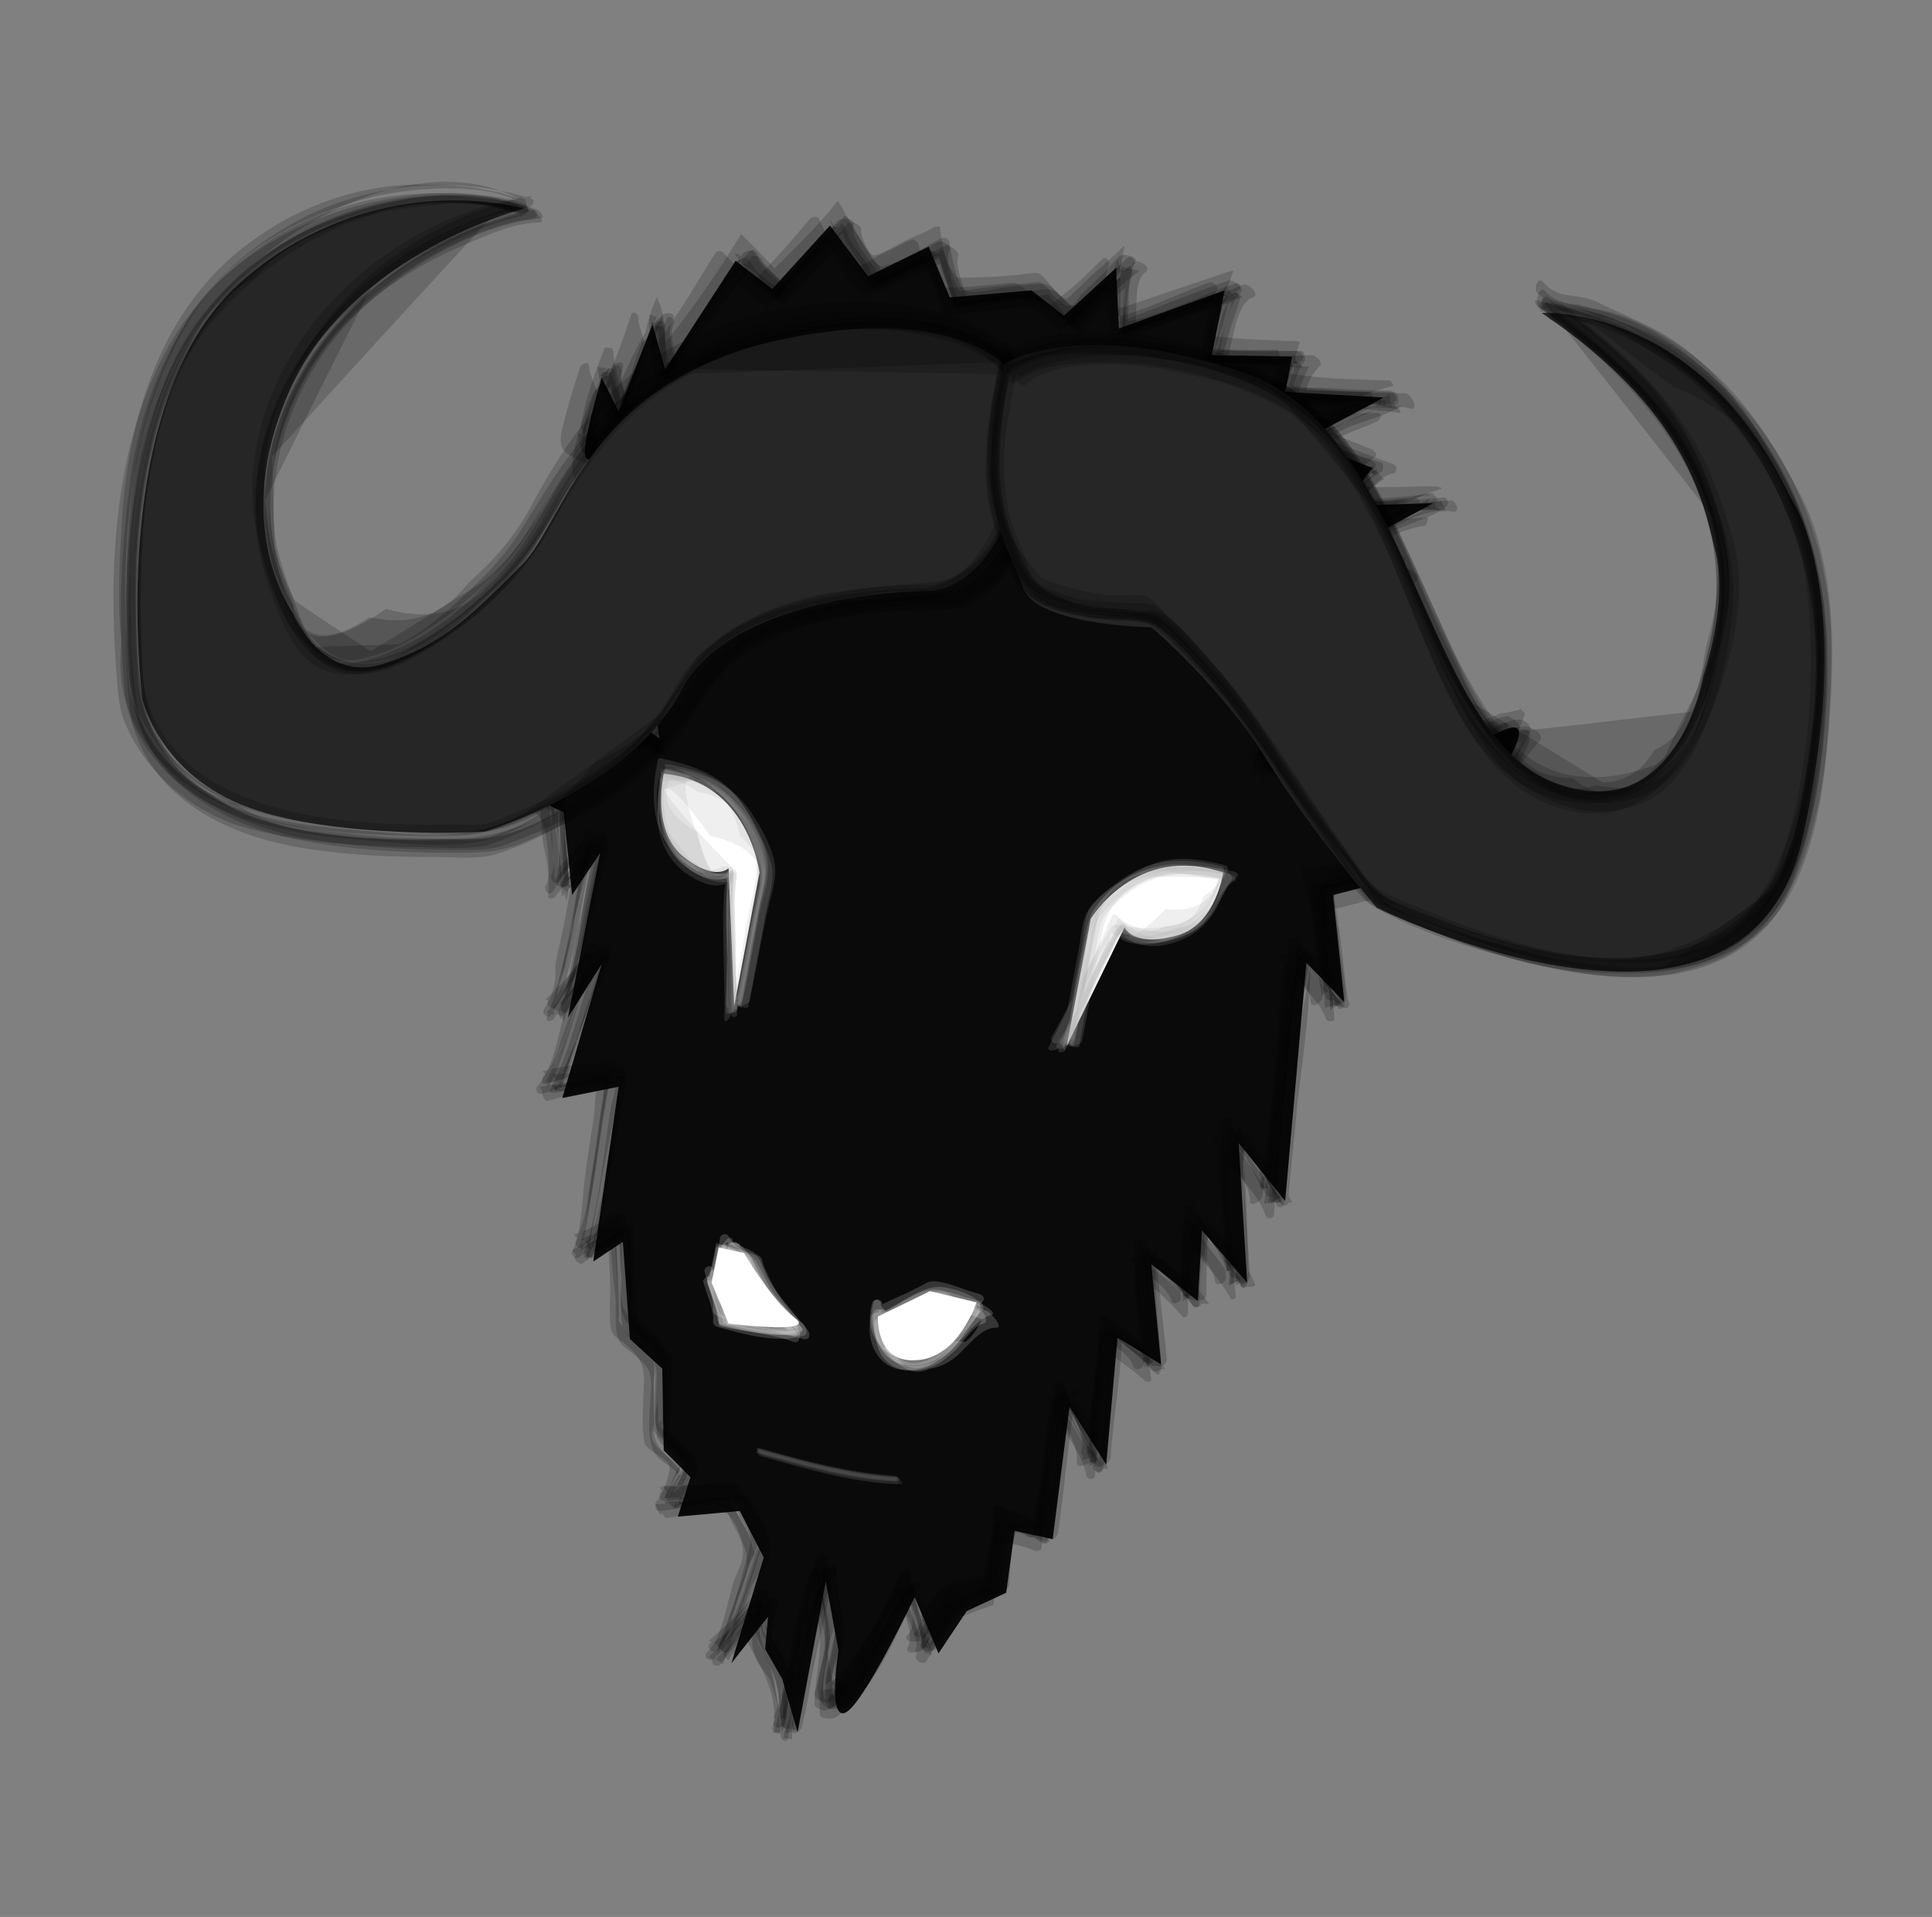 <?xml version="1.0" encoding="utf-8"?>
<!-- Generator: Adobe Illustrator 21.1.0, SVG Export Plug-In . SVG Version: 6.00 Build 0)  -->
<svg version="1.1" id="Layer_1" xmlns="http://www.w3.org/2000/svg" xmlns:xlink="http://www.w3.org/1999/xlink" x="0px" y="0px"
	 viewBox="0 0 137.1 136" style="enable-background:new 0 0 137.1 136;" xml:space="preserve">
<rect x="0" y="0" width="137.1" height="136" fill="#808080" stroke="none"/>
<style type="text/css">
	.st0{fill:#0A0A0A;}
	.st1{opacity:0.18;enable-background:new    ;}
	.st2{fill:#FFFFFF;}
	.st3{opacity:0.18;fill:#AAAAAA;enable-background:new    ;}
	.st4{fill:#262626;}
	.st5{opacity:0.18;fill:#FFFFFF;enable-background:new    ;}
	.st6{opacity:0.18;fill:#666666;enable-background:new    ;}
</style>
<g>
	<g>
		<path class="st0" d="M49.8,36.8c-0.7-0.6-7.6-3.7-8.2-4.3c-0.5-0.5,1.1-5.7,1.1-5.7l1.2,2.4l2.4-6.2l0.9,3.2l5-7.7l2.6,2l4.1-4.5
			l2.7,3.6l4.3-2.1l1.5,3.6l5.8-0.5l2.3,1.8l3.7-3.4l0.2,4.3l7.5-2.7L86,25.2l5.7,0.1l-0.5,2.5l7,0.4l-5.8,3.1l5,1.9l-2.1,2.7
			l6.4-0.2l-5.9,3.2l3.6,1.8l-7.5-0.1l1.1,5.3l-2.6,8.4c0,0,11.4-0.2,16.1-2.4c4.7-2.3-4.9,9.8-4.9,9.8l-7,1.8l0.8,7.6l-2.7-2.8
			l-1.5,16.9l-3.3-4.1l0.6,9.9l-3.2-3.7L85,92.3l-3.3-2.6l0.7,7.1l-3.1-1.9l-0.8,9l-2.6-4.1l-1.2,9.4l-2.7-0.6l-0.6,4.4l-2.8,1.3
			l-2,3l-1.7-4c0,0-3.6,7.6-4.9,8.2c-1.3,0.6-0.5-4.4-0.5-4.4l-0.9-4.9l-2,10.7l-1.1-3.8l-1.2-2.1l0.2-2.3l-2.6,3.3l2.3-7.5
			l-1.7-3.3l-4.4,0.4l0.9-2.8l-1.9-1.9l-0.1-5.8l-2.3-2.1l-0.5-6.9l-2.1,1.4l1.8-12.4l-4,0.8l2.8-9.5l-2.4,3.8l2.3-11.7l-2,3
			L40,57.6c0,0-6.8-2-5.1-12.6l9.8,5.9l2.1,1.5l-0.6-4.4l2.4-3l-0.9-4.6L49.8,36.8z"/>
		<g>
			<g>
				<path class="st1" d="M49.3,35c-2.7-1.5-5.7-2.6-8.3-4.3c0.1,0.4,0.4,0.7,0.5,1.1c-0.1-1.9,0.8-3.9,1.5-5.7c-0.2,0-0.4,0-0.6-0.1
					c0.1,1.2,0.6,2.4,1.1,3.3l0,0c1.2-2.3,2.1-4.4,3.1-6.8c-0.1-0.1-0.4-0.1-0.5-0.2c-0.1,1.3,0.2,2.5,0.6,3.7l0,0
					c1.1-0.1,2.3-2.4,2.7-3.2c1.1-1.5,2.1-3.1,3.2-4.6c-0.1-0.1-0.2-0.2-0.5-0.2c0.7,0.8,1.4,2,2.3,2.7c0.1,0,0.5,0,0.6,0
					c1.4-1.5,2.8-3.1,4.3-4.6c-0.1-0.1-0.2-0.2-0.4-0.5c0.2,0.8,0.6,1.5,0.9,2.4c0.5,0.6,0.8,1.2,1.2,1.8c0,0,0.5,0.4,0.5,0.2
					c1.3-0.9,3-1.5,4.4-2.1c0-0.1,0-0.4,0-0.5c-0.2,1.4,0.5,2.5,0.8,3.8c0,0.1,0.4,0.4,0.5,0.4c0.8-0.1,1.5-0.2,2.4-0.4
					c0.7-0.1,2.8-0.5,3.4-0.2c0.7,0.2,1.4,1.2,2,1.7c0,0,0.5,0.1,0.6,0c1.1-1.4,2.6-2.5,3.9-3.7c-0.1-0.2-0.1-0.4-0.2-0.6
					c-0.5,1.4-0.2,3.1-0.6,4.6c0,0.1,0.1,0.5,0.2,0.5c2.7-0.7,5.3-1.9,8.1-2.8c0-0.2,0-0.4,0.1-0.6c-0.9,1.4-1.1,3.2-1.9,4.9
					c-0.1,0.1,0,0.5,0.1,0.5c2,0.1,4,0.1,6,0c-0.2,0-0.4,0-0.6-0.1c0.2,0.1,0.5,0.4,0.6,0.5c-0.1-0.1-0.2-0.2-0.4-0.4
					c-0.1,0.7-0.4,1.3-0.7,1.9c0,0.1,0,0.5,0.2,0.6c1.1,0.1,2.3,0.1,3.3,0.1c0.7,0,3.1,0.4,3.7-0.1c-0.8,0.7-2.4,1.1-3.3,1.4
					c-0.9,0.4-1.9,0.7-2.8,0.8c-0.4,0-0.2,0.5,0,0.6c1.8,1.1,3.8,1.9,5.8,2.4c-0.1-0.1-0.2-0.2-0.4-0.5c-0.9,0.7-1.7,1.8-2.6,2.4
					C94,35,94,35.3,94.3,35.5c2.4,0.2,4.7,0.1,7.1-0.4c-0.2,0-0.4,0-0.6,0c0.1,0,0.2,0,0.5,0.1c0.1-0.1,0.4-0.1,0.5-0.2
					c-1.1-0.1-1.8,0.4-2.8,0.8c-1.4,0.6-2.7,1.3-4.3,1.5c-0.1,0-0.4,0.4-0.1,0.5c0.5,0.4,0.9,0.6,1.4,0.9c0.7,0.4,1.3,0.7,2,1.1
					c0.7,0.5,0.9,0.6,0.6,0.1c-0.7-0.7-2.5-0.5-3.6-0.6c-1.4-0.1-2.8-0.2-4.1-0.6c-0.1,0-0.4,0.2-0.4,0.4c0.6,2.3,1.5,4.9,0.7,7.1
					c-0.8,2.4-1.5,4.7-2.5,7.1c-0.1,0.2,0,0.5,0.2,0.5c4.3,0.4,8.6-0.5,12.9-1.2c0.2,0,4.5-1.3,4.6-1.2c0.6-0.4,0.7-0.1,0.5,0.5
					c-0.4,0.6-0.7,1.3-1.2,1.9c-0.9,1.4-2.1,2.6-3.2,3.9c-0.8,0.9-1.7,2.4-3,2.8c-0.6,0.2-2,0.2-2.5,0.4c-1.4,0.2-3,0.6-4.4,0.7
					c-0.2,0-0.4,0.1-0.2,0.4c0.9,2.7,0.9,5.8,1.4,8.6c0.1-0.1,0.2-0.2,0.5-0.2c-0.5-1.4-1.5-2.5-2.3-3.7c-0.1-0.2-0.6-0.2-0.6,0
					c-0.5,5.9-1.1,11.8-1.9,17.6c0.1,0,0.4,0,0.5,0c-0.6-1.8-1.9-3.2-2.8-4.9c-0.1-0.2-0.6-0.2-0.6,0.1c0.1,3.6,0.4,7.1,0.4,10.7
					c0.1,0,0.2-0.1,0.4-0.1c-0.5-1.7-1.9-3-2.7-4.4c-0.1-0.1-0.6-0.4-0.6,0c-0.1,1.9,0,3.9-0.4,5.8c0.1-0.1,0.2-0.1,0.4-0.2
					c-0.7-1.3-2.3-2.3-3.2-3.4c-0.1-0.1-0.5-0.1-0.5,0.1c0.2,2.7,0.6,5.4,0.7,8.2c0.1-0.1,0.2-0.1,0.4-0.2c-0.7-1.1-2-1.8-3-2.7
					c-0.1-0.1-0.5,0-0.5,0.2c-0.1,3.2-0.6,6.4-0.9,9.6c0.1,0,0.4,0,0.5,0c-0.4-1.8-1.5-3.3-2.1-4.9c-0.1-0.2-0.5-0.2-0.6,0
					c-0.5,3.3-0.8,6.8-1.5,10.1c0.1,0,0.2,0,0.4-0.1c-0.8-0.6-2-0.8-2.8-1.3c-0.2-0.1-0.5,0-0.5,0.2c0,0.9-0.1,1.8-0.2,2.7
					c-0.1,0.6-0.1,1.3-0.2,1.9c-0.2,0.5-1.5,0.6-2,0.7c-0.5,0.1-0.9,0.2-1.3,0.5c-0.8,0.6-1.4,2.3-2,3.1c0.2,0.1,0.6,0.2,0.8,0.2
					c-0.2-1.5-0.8-3-1.1-4.4c0-0.2-0.5-0.6-0.6-0.2c-0.7,1.8-1.7,3.4-2.6,5c-0.5,0.7-0.8,1.4-1.4,2c-0.5,0.4-0.8,0.6-1.3,0.9
					c-0.2-0.1,0.4-2.3,0.4-2.5c0.1-0.7,0.4-1.2,0.4-1.9c0-1.5-0.6-3.2-0.7-4.7c0-0.2-0.5-0.2-0.6,0c-1.2,3.8-1.5,7.7-2.7,11.5
					c0.1,0,0.2,0.1,0.4,0.1c0.1-1.4-0.1-3.3-0.5-4.6c-0.2-0.6-0.6-1.1-0.8-1.7c-0.4-0.9-0.1-1.8,0.1-2.7c0-0.2-0.4-0.5-0.5-0.2
					c-1.1,1.3-2,2.7-3.4,3.7c0.1,0.1,0.2,0.2,0.4,0.4c1.3-2.1,2-4.6,2.8-7c0.6-1.5-0.8-3.2-1.5-4.6c-0.1,0-0.1-0.1-0.2-0.1
					c-1.8,0.1-3.4,0.2-5.2,0.2c0.2,0.2,0.4,0.6,0.6,0.8c0.5-0.9,0.9-1.9,1.5-2.8c0-0.1,0-0.1,0-0.2c-0.7-0.8-1.5-1.5-2.3-2.4
					c0,0.2,0.1,0.5,0.1,0.6c0.2-1.2,0.1-2.5,0.1-3.7c0-0.8,0.2-2-0.1-2.6c-0.4-0.5-1.2-1.1-1.5-1.5c-0.6-0.6-0.7-0.5-0.7-1.2
					c-0.2-2-0.2-4.1-0.2-6.2c0-0.2-0.4-0.2-0.5-0.1c-0.8,0.7-1.7,1.4-2.7,1.8c0.1,0.1,0.4,0.4,0.5,0.5c1.5-3.9,1.7-8.4,2.5-12.6
					c0-0.2-0.2-0.4-0.5-0.2c-1.5,0.4-3.1,0.6-4.6,0.6c0.1,0.2,0.2,0.5,0.4,0.6c1.5-3,2.4-6.4,3.6-9.5c0.1-0.2-0.5-0.4-0.5-0.2
					c-0.9,1.3-1.7,3-3,4c0.1,0.1,0.1,0.2,0.2,0.4c1.7-3.8,2.1-8.1,3.1-12.1c0-0.2-0.5-0.4-0.6-0.2c-0.4,0.4-1.8,3.1-2.1,3
					c0.1,0-0.1-4.7-0.2-4.9c0-0.6,0-0.7-0.2-1.1c-0.2-0.4-1.1-0.6-1.3-0.8c-3.6-2.5-4.1-5.9-3.6-11.5c-0.1,0-0.4,0.1-0.5,0.1
					c0.8,0.7,1.7,1.3,2.5,2c0.1,0.1,0.5-0.2,0.6-0.1c-1.1-0.6-2-1.4-2.7-2.5c-0.1-0.2-0.5,0-0.5,0.1c-0.4,4-0.6,8.3,2.5,11.4
					c0.5,0.6,1.2,1.1,1.9,1.4c0.1,0.1,0.6,0.1,0.7,0.4c0.4,0.4,0.2,1.2,0.2,1.7c0.1,1.4,0.4,3,0.1,4.4c0,0.1,0.2,0.2,0.4,0.1
					c0.8-1.2,1.9-2.4,3-3.3c-0.2-0.1-0.4-0.1-0.6-0.2c-0.4,1.7-0.7,3.3-1.1,5.1c-0.2,1.3-0.6,2.6-0.8,3.9c-0.2,0.9-0.5,2-0.8,3
					c-0.2,0.2,0,0.7,0.2,0.5c0.9-1.4,2-3.1,3.3-4.1c-0.1-0.1-0.4-0.1-0.5-0.2c-0.5,1.3-0.8,2.6-1.3,3.9c-0.5,1.3-0.9,4.4-2.3,5.2
					c-0.4,0.2,0.1,0.8,0.5,0.7c1.5-0.5,3.2-0.9,4.7-0.9c-0.1-0.1-0.2-0.2-0.4-0.2c-0.2,1.4-0.5,2.8-0.7,4.3c-0.1,1.1-0.4,2-0.5,3.1
					c-0.2,1.7-0.7,3.4-1.2,5c-0.2,0.4,0.1,0.7,0.5,0.5c0.8-0.6,1.8-1.3,2.7-1.7c-0.1-0.1-0.2-0.1-0.4-0.2c0.1,2,0.6,4.4,0.2,6.3
					c0,0.2,0,0.6,0.1,0.7c0.7,0.6,1.9,1.3,2.3,2c0.5,0.9,0.2,4.5-0.1,5.2c0,0.1,0,0.5,0.1,0.6c0.5,0.5,1.3,0.9,1.5,1.4
					c0.5,0.8,0,2.3-1.1,2.4c-0.6,0,0,1.1,0.4,0.9c1.1-0.2,2.3-0.4,3.4-0.5c1.1-0.2,1.7,0.1,1.8,0.9c0.2,0.5,0.5,0.9,0.7,1.3
					c0.4,0.8,0.4,0.9,0,2c-0.2,0.9-0.6,1.8-0.9,2.7c-0.4,1.2-0.8,2.4-1.5,3.4c-0.5,0.4,0,0.8,0.2,0.6c1.1-1.3,2.1-2.7,3.6-3.7
					c-0.1-0.1-0.4-0.2-0.5-0.2c-0.2,1.1-0.6,1.9-0.2,2.8c0.4,0.8,0.8,1.4,1.1,2.3c0.2,0.9,0.9,3,0.6,3.9c-0.1,0.4,0.4,0.6,0.4,0.4
					c0.7-3.8,1.3-7.9,2.8-11.5c-0.2,0-0.4,0-0.6,0c0.2,1.5,0.8,3.3,0.7,4.9s-0.6,3.1-0.7,4.6c0,0.2,0.2,0.4,0.4,0.4
					c0.1,0,0.2,0.1,0.2,0.1c0.1,0,0.2,0.1,0.4,0c2.6-2.3,3.4-6,5.4-8.8c-0.2-0.1-0.4-0.1-0.6-0.2c0.1,0.8,1.4,3.6,0.8,4.3
					c-0.4,0.5,0.6,0.8,0.8,0.6c0.6-0.9,1.2-2.4,2-3c0.7-0.5,1.9-0.9,2.7-1.1c0.1,0,0.1-0.1,0.2-0.2c0.2-1.5,0.4-3.2,0.8-4.7
					c-0.1,0-0.2,0.1-0.5,0.1c0.8,0.4,1.9,0.6,2.6,1.2c0.2,0.1,0.4-0.1,0.4-0.2c0.5-3.3,0.6-6.8,1.7-9.9c-0.2,0-0.4,0-0.6,0
					c0.7,1.5,2,3.2,2.3,5c0,0.4,0.5,0.1,0.5-0.1c0.4-3.2,0.4-6.5,1.2-9.6c-0.1,0.1-0.4,0.1-0.5,0.2c0.9,0.9,2.1,1.5,3,2.6
					c0.2,0.4,0.4-0.2,0.4-0.4c-0.1-2.5-0.5-5.2-0.4-7.7c-0.1,0-0.4,0.1-0.5,0.1c1.1,1.1,2.4,2,3.2,3.3c0.1,0.2,0.4,0,0.4-0.2
					c0.1-1.9,0.1-3.8,0.6-5.7c-0.2,0-0.4,0-0.6,0c0.9,1.5,2.4,2.8,3,4.5c0.1,0.2,0.4-0.1,0.4-0.2c-0.1-3.4-0.6-7.1-0.1-10.5
					c-0.2,0-0.4,0-0.6,0c0.8,1.5,2.5,3.1,2.8,4.9c0,0.2,0.5,0.2,0.5,0c0.2-2.5,0.5-5.1,0.7-7.6c0.4-3.3,0.4-7,1.3-10.2
					c-0.2,0-0.4,0-0.6,0c0.7,1.2,2,2.4,2.4,3.7c0.1,0.4,0.5,0.1,0.5-0.1c-0.1-1.7-0.4-3.3-0.5-5c0-0.5-0.5-2.3-0.2-2.7
					c0.2-0.5,0.6-0.4,1.1-0.5c1.7-0.4,3.7-0.6,5.2-1.1c0.7-0.2,0.9-0.7,1.5-1.3c0.8-1.1,7.2-7.8,5.9-8.9c-0.5-0.4-6,1.5-4.5,1.1
					c-2.6,0.7-4.5,1.1-7,1.2c-2.3,0.1-4.6,0.4-6.9,0.1c0.1,0.1,0.2,0.2,0.2,0.5c0.5-1.4,0.8-2.8,1.3-4.1c0.4-1.3,1.2-2.8,1.3-4.1
					c0-0.5-0.1-0.9-0.1-1.3c-0.2-1.5-0.6-3.2-0.7-4.9c-0.1,0.1-0.2,0.2-0.4,0.4c2.7,0.2,5.4,0.5,8.1,0.7c0,0-0.2-0.4-0.2-0.5
					c-1.2-0.9-2.5-1.5-3.7-2.4c0,0.1-0.1,0.4-0.1,0.5c1.1-0.5,2-0.9,3.1-1.3c1.3-0.6,2.6-0.9,3.8-1.7l0,0c-1.4,0.2-3.1,0-4.4,0
					c-0.9,0-1.9,0-2.8-0.1c0,0.2,0,0.4,0.1,0.6c0.9-0.8,1.7-1.9,2.7-2.5c0,0-0.4-0.4-0.4-0.5c-1.7-1.1-3.6-1.5-5.2-2.5
					c0,0.2,0,0.4,0,0.6c1.1-0.4,2.1-0.8,3.1-1.3c1.3-0.5,2.6-0.8,3.8-1.5l0,0c-2.6,0.1-5.3-0.2-7.9-0.7c0,0.2,0.1,0.4,0.1,0.6
					c0.5-0.8,0.7-1.8,1.2-2.7l0,0c-2.1,0-4.4-0.2-6.5-0.5c0,0.1,0.1,0.4,0.1,0.5c0.2-0.7,0.5-1.5,0.7-2.3c0.2-0.8,0.6-1.7,0.8-2.5
					c-0.1-0.5-0.4-0.6-0.7-0.2c-0.6,0.2-1.1,0.5-1.7,0.6c-0.7,0.4-1.5,0.7-2.4,0.9c-1.2,0.4-2.4,0.7-3.6,0.9
					c0.1,0.1,0.1,0.4,0.2,0.5c0.2-1.4,0-3.1,0.6-4.5c0-0.1-0.2-0.6-0.2-0.6c-0.7,0.7-3.7,4-3.9,4c-0.6-0.2-1.4-1.3-1.9-1.9l0,0
					c-1.4,0.2-6,0.9-6.3,0.6c-0.6-1.1-0.7-2.6-1.2-3.8l0,0c-0.8,0.5-4.4,2.6-4.6,2.4c-0.2-0.2-0.6-0.9-0.7-1.3
					c-0.4-0.6-1.4-1.7-1.5-2.4c0,0-0.2-0.6-0.4-0.5c-1.4,1.7-2.8,3.8-4.6,5.1c0.2,0,0.4,0,0.6,0c-0.7-0.9-2-1.4-2.5-2.5
					c0-0.1-0.4-0.4-0.5-0.2c-0.7,1.1-1.4,2.3-2.3,3.3c-0.9,1.4-1.9,3.7-3.2,4.7c0,0.1,0.1,0.4,0.1,0.5c-0.1-1.3-0.1-2.6-0.1-3.8
					c0-0.1-0.5-0.4-0.5-0.2c-0.9,2.1-1.9,4.3-2.6,6.5c0.1-0.1,0.2-0.2,0.5-0.4c-0.6,0-0.5-0.5-0.6-0.9c-0.1-0.6-0.4-1.1-0.4-1.7
					c0-0.2-0.5-0.2-0.6-0.1c-0.7,1.5-1.2,3.3-1.9,4.9c-0.1,0.2,0.2,1.1,0.5,1.2c2.6,1.7,5.6,2.7,8.2,4.1C50,36.5,49.6,35.1,49.3,35z
					"/>
				<path class="st1" d="M39.8,48.7c2.1,1.1,4,2.5,5.9,3.9c0,0,0.6,0.2,0.6,0.1c0-0.5,0-1.1,0-1.5h-0.6c0.1,0.5,0.1,0.9,0,1.3
					c0.2,0,0.4,0.1,0.6,0.1c-2-1.7-4.4-3-6.4-4.6C40,48.1,39.8,48.7,39.8,48.7z"/>
				<path class="st1" d="M49.8,36.1c-2.6-1.5-5.7-2.6-8.2-4.3c0.1,0.2,0.2,0.4,0.4,0.6c-0.2-1.8,0.6-4.1,1.3-5.7
					c-0.2,0-0.4,0-0.6,0.1c0.2,0.4,0.7,1.9,0.9,2.6c0,0.2,0.5,0.4,0.6,0.1c0.9-2,1.7-4.3,2.6-6.3c-0.1,0-0.4-0.1-0.5-0.1
					c0.2,1.1,0.4,2.3,0.5,3.4c0,0.2,0.4,0.4,0.5,0.2c0.9-1.3,1.7-2.7,2.6-4c0.5-0.7,1.4-2.7,2.1-3c0.8-0.4-0.2-1.1,1.1,0.1
					c0.6,0.5,1.2,0.9,1.7,1.5c0.1,0.1,0.4,0,0.5-0.1c0.9-1.3,2.3-2.5,3.3-3.7c0.6-0.7,0.5-0.7,1.1,0.1c0.6,0.9,1.4,1.9,1.9,2.8
					c0,0.1,0.4,0.1,0.4,0c1.4-0.8,3-1.5,4.5-2.3c-0.1-0.1-0.4-0.2-0.5-0.4c0.4,1.3,1.1,2.6,1.4,3.9c0,0.1,0.2,0.1,0.4,0.1
					c1.2-0.2,2.4-0.2,3.6-0.4c0.6,0,1.7-0.4,2.3-0.1c0.7,0.2,1.5,1.3,2.1,1.8c0.1,0.1,0.4,0.1,0.5-0.1c1.1-1.4,2.5-2.6,3.8-3.8
					c-0.1-0.1-0.4-0.2-0.5-0.2c-0.2,1.5,0,3.1-0.2,4.6c0,0.1,0.4,0.2,0.4,0.2c2.5-1.1,5.1-2,7.7-2.7c-0.1-0.1-0.2-0.4-0.4-0.5
					c-0.5,1.5-0.7,3.2-1.3,4.7c-0.1,0.2,0.1,0.5,0.4,0.5c2-0.1,4,0,5.9,0.1c-0.1-0.2-0.2-0.4-0.2-0.6c-0.2,0.8-0.5,1.8-0.7,2.6
					c-0.1,0.1,0,0.4,0.2,0.4c2.5,0,5,0.2,7.3,0.5c0-0.2-0.1-0.5-0.1-0.7c-2,1.1-4.1,2-6.3,2.8c-0.1,0-0.2,0.5-0.1,0.5
					c1.8,0.7,3.7,1.3,5.3,2.3c0-0.2,0-0.4-0.1-0.6c-0.8,0.8-1.5,1.9-2.5,2.7c-0.1,0.1-0.1,0.5,0.1,0.5c2.4-0.1,4.6-0.4,6.9-0.1
					c0-0.2-0.1-0.5-0.1-0.6c-2.1,0.9-4.3,2-6.4,2.8c-0.1,0-0.4,0.4-0.1,0.5c1.3,0.7,2.6,1.2,3.8,2.1c0.1-0.2,0.2-0.4,0.4-0.6
					c-2.6-0.1-5.2-0.2-7.8-0.5c-0.2,0-0.4,0.2-0.2,0.5c0.5,1.9,1.3,4.6,0.6,6.4c-0.9,2.5-1.7,5.1-2.5,7.6c-0.1,0.1,0,0.4,0.2,0.4
					c3.6-0.4,7-0.4,10.5-0.8c1.5-0.2,3.1-0.5,4.6-0.9c1.4-1.2,2.1-1.1,2.1,0.5c-0.4,0.6-0.7,1.2-1.2,1.8c-0.9,1.4-2,2.7-3.1,4
					c-0.6,0.7-1.2,1.8-2,2.3s-2.4,0.5-3.3,0.7c-1.2,0.2-2.4,0.6-3.7,0.8c-0.1,0-0.1,0.2-0.1,0.4c0.6,2.6,0.7,5.4,0.8,8.2
					c0.2-0.2,0.6-0.4,0.8-0.6c-0.9-0.8-1.8-2-2.6-3.2c-0.1-0.1-0.5-0.1-0.6,0.1c-0.1,3-0.7,5.8-1.1,8.8c-0.4,2.8-0.6,5.8-0.9,8.6
					c0.4-0.1,0.6-0.2,0.9-0.5c-1.2-1.2-2.3-2.8-3.2-4.3c-0.1-0.2-0.6,0-0.6,0.2c0.2,3.4,0.4,6.9,0.2,10.3c0.2-0.1,0.5-0.2,0.7-0.4
					c-1.2-1.2-2.1-2.6-3.1-3.9c-0.1-0.1-0.5,0.1-0.5,0.2c0,1.8-0.1,3.6-0.5,5.3c0.2-0.1,0.4-0.2,0.6-0.2c-1.1-0.9-2.3-1.9-3.3-3
					c-0.1-0.1-0.5,0.1-0.5,0.2c0.2,2.5,0.5,5.1,0.5,7.7c0.2-0.1,0.4-0.2,0.6-0.4c-1.1-0.7-2-1.4-3-2.1c-0.2-0.1-0.5,0-0.5,0.2
					c-0.1,3.1-0.7,6.3-1.2,9.2c0.2-0.1,0.6-0.2,0.8-0.4c-1.1-1.3-1.8-2.8-2.5-4.4c-0.1-0.2-0.6-0.1-0.6,0.1
					c-0.2,3.2-0.9,6.5-1.5,9.7c0.2-0.1,0.5-0.2,0.7-0.4c-0.9-0.4-2-0.5-3-0.8c-0.2,0-0.4,0.1-0.4,0.4c-0.1,1.2-0.4,2.3-0.6,3.4
					c-0.1,0.4-0.1,0.7-0.2,0.9c-0.6,0.2-1.2,0.5-1.8,0.7c-1.7,0.7-0.8,0.1-1.5,0.9c-0.7,0.8-1.2,1.8-1.8,2.7c0.4,0,0.6-0.1,0.9-0.1
					c-0.6-1.3-1.1-2.7-1.4-4c0-0.2-0.5-0.2-0.6,0c-0.7,1.7-1.7,3.2-2.6,4.7c-0.8,1.3-1.5,2.6-2.7,3.7c0.2,0,0.5-0.1,0.7-0.1
					c-1.3-0.2-0.1-3.6-0.1-4.3c0.1-1.5-0.6-3.4-0.8-5.1c-0.1-0.5-0.6-0.1-0.6,0.1c-0.7,2-0.8,4.3-1.4,6.4c-0.4,1.5-0.7,3.2-1.2,4.7
					c0.2-0.1,0.5-0.1,0.8-0.2c-0.7-1.5-0.5-3.3-1.2-4.9c-0.7-1.4-0.7-2-0.5-3.6c0-0.2-0.2-0.5-0.5-0.4c-1.1,1.2-2,2.5-3.2,3.6
					c0.1,0.1,0.4,0.2,0.5,0.4c0,0.1,1.2-3.2,1.4-3.8c0.2-0.7,1.2-3,1.2-3.8c0-1.1-1.2-2.7-1.7-3.7c-0.1-0.1-0.4-0.2-0.5-0.1
					c-1.4,0.4-3.1,0.2-4.6,0.4c0.1,0.1,0.2,0.4,0.4,0.5c0.4-0.9,0.8-1.9,1.2-2.7c0-0.1,0-0.1,0-0.1c-0.8-1.2-1.9-1.5-1.8-3.1
					c0-0.9,0-1.9,0-3c0-0.5,0.2-1.3,0-1.8c-0.5-1.1-2-1.4-2.4-2.6c-0.4-1.1-0.1-2.7-0.2-3.8c0-0.9-0.1-1.8-0.1-2.7
					c0-0.1-0.4-0.4-0.4-0.2c-0.8,0.6-1.5,1.2-2.5,1.7c0.1,0.1,0.2,0.2,0.4,0.2c0.9-4.1,1.3-8.3,2.1-12.4c0-0.1-0.2-0.4-0.4-0.4
					c-1.4,0.5-3,0.7-4.5,0.8c0.1,0.1,0.2,0.2,0.4,0.4c1.2-3.1,2-6.3,3.2-9.4c0.1-0.4-0.5-0.4-0.6-0.1c-1.1,1.2-1.7,2.6-2.7,3.9
					c0.2,0.1,0.4,0.1,0.6,0.2c0.1-1.2,0.4-2.3,0.8-3.3c0.2-1.2,0.6-2.4,0.7-3.7c0.4-1.7,0.6-3.3,1.1-5c0.1-0.4-0.4-0.4-0.6-0.2
					c-0.8,0.9-1.4,2.1-2.4,3.1c0.1,0,0.4,0.1,0.5,0.1c-0.1-1.9-0.2-3.9-0.4-5.8c0-0.1-0.1-0.1-0.2-0.2c-0.8-0.4-1.5-0.8-2.3-1.4
					c-3.1-3-3.1-6.8-2.7-11c-0.1,0.1-0.4,0.2-0.5,0.4c1.1,0.8,2.1,1.7,3.3,2.3c0.8,0.5,1.5,0.9,2.4,1.4c1.2,0.8,2.6,1.7,3.8,2.5
					c0.8,0.6,1.7,1.3,2.5,1.9c0.2,0.1,0.5,0.1,0.5-0.2c0-0.9-0.1-1.9-0.2-3c-0.2-1.7-0.4-1.7,0.6-2.8c0.6-0.7,1.5-1.3,1.7-2.1
					c0.1-0.5-0.4-1.8-0.5-2.3c-0.1-0.5-0.6-1.9-0.4-2.5c0.1-0.4,1.1-1.4,1.3-1.5c0.5-0.6,0.9-1.2,1.4-1.8c0.2-0.4-0.4-0.7-0.6-0.4
					c-0.2,0.4-0.5,0.6-0.7,0.9c-0.6,0.8-1.3,1.8-2,2.6c-0.1,0.4,0,0.6,0.1,0.9c0.2,1.1,0.8,2.5,0.8,3.7c-0.1,1.2-1.7,2.4-2.4,3.1
					c0,0,0,0,0,0.1c0.5,1.5,0.4,3.4,0.4,5c0.1-0.1,0.4-0.2,0.5-0.4c-0.8-0.6-1.7-1.2-2.5-1.8c-1.2-0.7-2.5-1.4-3.7-2.3
					c-0.6-0.4-1.1-0.7-1.7-1.1c-1.4-0.9-2.7-1.9-4-2.8c-0.2-0.4-0.6-0.1-0.6,0.2c-0.2,3.3-0.6,6.9,1.4,9.7c1.1,1.4,2.4,2.6,4,3.1
					c-0.1-0.1-0.2-0.2-0.4-0.2c0.1,0.7,0.1,1.5,0.2,2.3c0.1,0.9,0.7,2.6,0.2,3.4c-0.1,0.2,0.2,0.7,0.5,0.4c0.7-1.2,1.5-2.1,2.5-3.2
					c-0.2-0.1-0.4-0.1-0.6-0.2c-0.4,1.5-0.6,3.2-0.9,4.7c-0.2,1.3-0.6,2.7-0.8,4c0.1,1.1-0.2,2.1-0.8,3c-0.2,0.4,0.4,0.7,0.5,0.4
					c0.8-1.4,1.7-2.7,2.8-3.9c-0.2,0-0.4-0.1-0.6-0.1c-0.4,1.2-0.8,2.5-1.2,3.7c-0.5,1.7-0.8,4.1-2,5.4c-0.1,0.2,0,0.6,0.4,0.5
					c0.7-0.2,1.4-0.5,2-0.6c0.6-0.1,1.3-0.1,1.9-0.2c-0.1,0.6-0.2,1.3-0.2,1.9c-0.2,1.7-0.5,3.2-0.7,4.9c-0.2,1.5-0.2,3.8-0.9,5.2
					c-0.1,0.2,0.2,0.6,0.5,0.4c0.6-0.5,1.7-1.3,2.4-1.5c-0.1-0.1-0.2-0.1-0.4-0.2c0.1,1.4,0.2,2.7,0.2,4.1c0,0.6-0.1,2.3,0.1,2.8
					c0.1,0.4,0.6,0.7,0.8,0.8c0.9,0.8,1.4,1.2,1.5,2.5c0,1.3-0.2,3.1,0,4.4c0,0.1,0,0.2,0.1,0.4c0.4,0.6,1.5,0.9,1.7,1.5
					c0.1,0.6-0.6,2.3-0.9,2.5c-0.2,0.2-0.1,0.7,0.2,0.7c1.1-0.1,2.3-0.4,3.3-0.4c0.9-0.2,1.4,0,1.7,0.9c0.2,0.5,0.5,0.9,0.7,1.4
					c0.5,1.2,0.1,1.8-0.4,3c-0.5,1.5-0.8,4-1.9,5.1c-0.4,0.4,0.2,0.7,0.5,0.5c0.8-1.3,1.8-2.5,3-3.4c-0.1-0.1-0.4-0.1-0.5-0.2
					c-0.2,1.7-0.5,2,0.4,3.4c0.8,1.4,1.7,3.6,1.2,5.1c-0.1,0.5,0.7,0.4,0.8,0c0.7-3.7,1.2-7.5,2.4-11c-0.2,0-0.5,0.1-0.6,0.1
					c0.2,1.5,0.8,3.2,0.8,4.7s-0.4,3-0.4,4.5c0,0.1,0,0.1,0.1,0.2c0.1,0.1,0.2,0.1,0.4,0.2c0.1,0.1,0.6,0,0.7-0.1
					c2.5-2.3,3-5.9,5.1-8.4c-0.2,0-0.4,0-0.6,0c0.4,1.2,1.5,3,0.9,4.1c-0.2,0.5,0.8,0.4,1.1,0.1c1.2-1.9,2-3.6,4.4-4
					c0.2,0,0.5-0.2,0.5-0.5c0.1-1.5,0.4-3.1,0.6-4.5c-0.1,0.1-0.4,0.1-0.5,0.2c0.7,0.2,2,0.4,2.4,0.8c0.2,0.2,0.7,0,0.8-0.2
					c0.1-1.2,0.2-2.5,0.4-3.7c0.2-1.9,0.1-4.1,0.8-5.9c-0.2,0-0.4,0-0.6,0c0.7,1.3,2.3,3,2.1,4.5c0,0.6,0.8,0.2,0.9-0.1
					c0.2-3.1,0.2-6.3,0.9-9.2c-0.1,0.1-0.4,0.2-0.5,0.2c0.8,0.6,2.4,1.3,2.7,2.3c0.2,0.5,0.8,0.1,0.8-0.2c-0.4-2.4-0.9-5.1-0.6-7.5
					c-0.1,0.1-0.4,0.1-0.5,0.2c0.7,0.6,2.7,1.8,3,2.8c0.1,0.5,0.7,0.2,0.7-0.1c0-1.7-0.2-3.8,0.2-5.3c-0.2,0-0.4,0.1-0.6,0.1
					c0.8,1.1,2.6,2.6,2.8,3.9c0,0.6,0.8,0.2,0.8-0.1c-0.1-1.3-0.2-2.6-0.2-3.9c-0.1-2-0.6-4.3-0.2-6.3c-0.2,0-0.4,0.1-0.6,0.1
					c0.8,1.3,2.7,3,2.7,4.6c0,0.5,0.9,0,0.9-0.4c0.2-2.4,0.5-4.9,0.7-7.2c0.1-1.5,0.2-3,0.4-4.5c0.1-1.7,0.1-3.9,0.6-5.4
					c-0.2,0-0.4,0.1-0.6,0.1c0.7,0.8,2.3,2.1,2.3,3.2c0,0.7,0.9,0.1,0.9-0.4c-0.1-0.9-0.2-1.9-0.4-2.8c-0.1-1.1-0.2-2.1-0.4-3.2
					c0-0.4,0-0.7-0.1-1.1c0.4-0.8,3.2-1.1,4-1.2c0.6-0.1,1.9-0.2,2.6-0.5c1.1-0.5,1.7-1.8,2.4-2.6c1.7-2.1,3.9-4.6,4.7-7.3
					c0-0.1-0.1-0.4-0.2-0.5c-0.4-0.2-0.2-0.2-0.5-0.2c-0.6,0.1-1.2,0.4-1.8,0.6c-0.9,0.4-2,0.7-3,0.9c-4,0.8-8.4,1.4-12.4,0.9
					c0.1,0.1,0.1,0.2,0.2,0.4c0.5-1.4,0.8-2.7,1.3-4.1c0.4-1.2,1.2-2.8,1.3-4c0.1-1.9-0.9-3.9-1.1-5.8c-0.1,0.1-0.2,0.2-0.4,0.4
					c0.7,0,1.5,0,2.3,0.1c1.4,0,4.3-0.2,5.2,0.4c0.5,0.2,0.7-0.5,0.4-0.6c-1.1-0.4-2.8-1.3-3.7-2c0,0.1,0,0.4,0,0.5
					c0.7-0.4,1.5-0.7,2.3-1.2c1.1-0.5,2.6-1.7,3.8-1.7c0.5,0,0.4-0.7,0-0.7c-2.1,0.2-4.5,0.4-6.6,0.1c0,0.1,0.1,0.4,0.1,0.5
					c0.7-0.8,1.5-1.7,2.4-2.5c0.1-0.1,0.1-0.5-0.1-0.6c-1.8-0.5-3.6-1.2-5.1-2.1c0,0.1,0,0.4-0.1,0.5c0.8-0.4,1.5-0.7,2.4-1.2
					c1.1-0.5,2.5-1.7,3.7-1.4c0.5,0.1,0.4-0.8,0-0.8c-2.4,0-4.9-0.1-7.2-0.5c0.1,0.1,0.1,0.2,0.2,0.4c0.2-0.7,0.4-1.5,0.7-2.3
					c0.1-0.1-0.1-0.6-0.2-0.6c-2,0.1-4,0-5.9-0.2c0.1,0.1,0.2,0.2,0.4,0.4c0.4-1.4,0.5-3.3,1.3-4.5c0.1-0.2-0.4-0.5-0.5-0.5
					c-2.5,0.9-5.1,2.3-7.7,2.7c0.1,0.1,0.2,0.1,0.4,0.2c0-1.2-0.4-3,0.1-4.1c0.1-0.2-0.2-0.7-0.5-0.4c-0.9,0.9-1.9,1.9-3,2.7
					c-0.6,0.5-0.6,0.6-1.2,0.4c-0.7-0.1-1.2-1.2-1.9-1.4c-0.5-0.1-1.2,0.1-1.7,0.1c-1.1,0.1-2,0.2-3.1,0.2c-1.1,0.1-0.9,0-1.4-0.9
					c-0.2-0.7-0.6-1.4-0.7-2.1c0-0.2-0.4-0.5-0.5-0.4c-0.6,0.2-1.1,0.6-1.7,0.8c-0.5,0.2-2.1,1.3-2.5,1.2c-0.2-0.1-0.5-0.5-0.6-0.7
					c-0.6-0.8-1.4-1.8-1.8-2.8c-0.1-0.2-0.5-0.1-0.6,0c-1.1,1.3-2.1,2.5-3.3,3.7c-0.2,0.2-0.5,0.7-0.8,0.6c-0.5-0.1-1.9-1.7-2.1-1.9
					c-0.1-0.1-0.4-0.1-0.5,0c-1.7,2.7-3.2,5.4-5.3,7.8c0.1,0,0.4,0,0.5,0.1c0-0.4-0.1-0.7-0.2-1.1c-0.1-0.7-0.4-1.3-0.5-2
					c0.1-0.4-0.4-0.7-0.5-0.4c-0.7,2.1-1.5,4.4-2.6,6.3c0.1,0,0.4,0,0.5,0.1c-0.2-0.8-0.9-2.1-0.9-2.7c0-0.4-0.5-0.2-0.6,0
					c-0.5,1.4-0.9,2.8-1.3,4.4c-0.1,0.5-0.2,0.9,0,1.4c0.4,0.6,1.3,0.9,1.9,1.2c2.1,1.1,4.4,2,6.4,3.2C50,37,50.1,36.2,49.8,36.1z"
					/>
				<path class="st1" d="M49.8,35.3c-2.7-1.5-5.7-2.5-8.3-4.3c0.1,0.4,0.2,0.6,0.4,0.9c-0.1-1.9,0.7-4.1,1.4-5.8
					c-0.2,0.1-0.5,0.4-0.7,0.5c0.4,0.7,0.8,1.7,0.9,2.5c0,0.1,0.6,0.2,0.6,0.2c0.2-0.8,0.7-1.8,1.1-2.5c0.6-1.3,1.1-2.7,1.7-4
					c-0.2,0-0.5,0.1-0.7,0.1c0.4,1.1,0.2,2.3,0.6,3.3c0,0.1,0.5,0.4,0.5,0.2c0.6-0.8,1.1-1.7,1.7-2.5c0.5-0.7,1.1-1.4,1.5-2.3
					c0.7-1.1,1.5-2.3,2.3-3.3c-0.2,0.1-0.4,0.1-0.6,0.2c0.8,0.7,1.7,1.5,2.5,2.3c0.1,0.1,0.1,0,0.2,0c1.8-1.3,3.2-3.2,4.6-4.7
					c-0.2,0-0.4,0-0.6,0.1c0.8,1.3,1.7,2.5,2.5,3.8c0.1,0.1,0.4,0,0.5,0c1.5-0.7,3-1.4,4.5-2.1c-0.1,0-0.2-0.1-0.5-0.1
					c0.4,1.3,0.8,2.4,1.2,3.7c0,0.1,0.2,0.1,0.2,0.1c1.8,0,3.6-0.4,5.3-0.4c1.1,0,1.9,0.9,2.7,1.7c0.1,0.1,0.4,0,0.5-0.1
					c1.1-1.3,2.6-2.5,3.9-3.7c-0.2,0-0.4-0.1-0.6-0.1c0.1,1.4-0.1,2.8-0.2,4.3c0,0.1,0.2,0.5,0.4,0.4c1.2-0.6,2.5-0.9,3.8-1.3
					c1.3-0.5,2.6-0.9,3.9-1.4c-0.1-0.1-0.2-0.2-0.4-0.4c-0.2,0.9-0.7,1.9-0.9,2.8c-0.1,0.6-0.2,1.2-0.5,1.8c0,0.1,0.1,0.5,0.2,0.5
					c1.5-0.1,3.3-0.2,4.9,0.1c0.4-0.1,0.6-0.1,0.7,0.2c-0.2,0.6-0.5,1.2-0.6,1.8c0,0.1,0.2,0.5,0.4,0.4c2.4-0.2,4.9,0.2,7.2,0.5
					c0-0.1,0-0.4,0-0.5c-0.7,0.1-1.3,0.4-2,0.7c-0.6,0.4-1.2,0.6-1.8,0.8c-0.8,0.4-1.7,0.7-2.6,0.9c-0.2,0.1-0.4,0.5-0.1,0.6
					c0.6,0.4,4.9,1.8,4.9,2c-0.1,0.6-1.7,2-2,2.4c-0.1,0.1,0,0.5,0.1,0.5c2.3,0.1,4.5-0.1,6.8-0.1c0-0.2,0.1-0.4,0.1-0.6
					c-2,1.1-4.3,2.1-6.5,2.7c-0.2,0.1-0.4,0.5-0.1,0.6c1.2,0.8,2.6,1.2,3.7,2c0.1-0.1,0.4-0.1,0.5-0.2c-2.6-0.7-5.3-0.4-7.9-0.8
					c-0.1,0-0.4,0.1-0.4,0.2c0.4,2,1.4,4.5,0.8,6.5c-0.7,2.5-1.7,5.1-2.5,7.5c-0.1,0.2,0,0.5,0.2,0.5c3.8,0,7.9-0.4,11.6-0.9
					c1.2-0.1,2.3-0.4,3.4-0.7c0.9-0.9,1.9-0.9,2.6-0.2c0.1,0.5-1.9,2.8-2.1,3.1c-0.9,1.3-1.9,2.6-3,3.8c-0.6,0.7-0.9,1.4-1.8,1.8
					c-0.7,0.2-1.8,0.4-2.5,0.5c-1.4,0.2-2.8,0.6-4.3,0.8c-0.1,0-0.4,0.1-0.2,0.4c0.6,2.6,0.8,5.3,1.1,8.1c0.1,0,0.4-0.1,0.5-0.1
					c-0.7-1.2-1.8-2.3-2.4-3.4c-0.1-0.2-0.5-0.1-0.6,0.1c-0.8,5.8-1.1,11.6-1.8,17.4c0.1,0,0.4,0,0.5-0.1c-0.8-1.5-2.1-3-3-4.5
					c-0.1-0.2-0.6-0.2-0.6,0.1c-0.1,3.4,0.6,6.9,0.4,10.3c0.1,0,0.4,0,0.5,0.1c-0.8-1.5-2.1-2.8-3-4.4c-0.1-0.2-0.5,0-0.5,0.2
					c-0.2,1.8,0,3.7-0.2,5.6c0.1,0,0.2-0.1,0.4-0.1c-0.8-1.3-2.3-2-3.2-3.2c-0.1-0.2-0.5,0.1-0.5,0.2c0.1,2.6,0.7,5.1,0.6,7.7
					c0.1,0,0.2-0.1,0.4-0.1c-0.8-0.9-2.1-1.5-3-2.5c-0.1-0.1-0.4,0.1-0.5,0.2c-0.2,3.2-0.5,6.3-0.9,9.5c0.1,0,0.4-0.1,0.5-0.1
					c-0.6-1.7-1.7-3-2.4-4.6c-0.1-0.2-0.5-0.2-0.6,0c-0.6,3.2-0.7,6.5-1.4,9.8c0.1,0,0.2-0.1,0.5-0.1c-0.9-0.5-2-0.6-2.8-1.1
					c-0.1-0.1-0.4,0.1-0.4,0.2c0,1.2-0.1,2.4-0.4,3.6c-0.4,1.3-0.8,1.2-2,1.7c-0.5,0.1-0.9,0.2-1.2,0.5c-0.8,0.7-1.4,2.1-2,3.1
					c0.2,0.1,0.5,0.1,0.7,0.2c-0.4-1.5-1.1-3-1.4-4.5c0-0.1-0.4-0.4-0.5-0.1c-0.7,1.5-1.4,3-2.3,4.5c-0.4,0.7-0.9,2.1-1.7,2.6
					c-0.5,0-0.9,0-1.3,0.1c0-0.6,0.1-1.3,0.2-1.9c0.5-2.1-0.2-4.3-0.5-6.4c-0.1-0.6-0.6,0-0.7,0.2c-1.3,3.6-1.4,7.5-2.5,11.1
					c0.1,0,0.4,0.1,0.5,0.1c-0.1-1.7-0.4-3.3-0.8-4.9c-0.2-0.6-0.8-1.3-0.9-1.9c-0.1-0.6,0.2-1.7,0.4-2.3c0-0.1-0.4-0.4-0.5-0.2
					c-1.1,1.2-2,2.8-3.3,3.8c0.1,0.1,0.2,0.2,0.4,0.4c0.7-1.2,1.1-2.5,1.5-3.8c0.2-0.8,0.6-1.8,0.8-2.6c0.1-0.4,0.2-0.8,0.5-1.2
					c0-1.3-1.2-2.7-1.7-3.9c0-0.1-0.1-0.2-0.4-0.2c-1.5,0.4-3.2,0.5-4.9,0.5c0.1,0.2,0.2,0.6,0.4,0.8c0.5-0.9,0.8-2,1.3-3
					c0.1-0.1,0.1-0.2,0-0.4c-0.5-0.6-1.7-1.3-1.9-2c-0.1-0.2,0-0.8,0.1-1.1c0-1.1,0-2,0-3.1c0-0.7,0.1-1.4-0.2-2
					c-0.5-0.8-1.8-1.7-2.4-2.3c0,0.2,0.1,0.5,0.1,0.6c0.1-2.4-0.2-4.9-0.2-7.2c0-0.2-0.2-0.4-0.5-0.2c-0.8,0.7-1.7,1.4-2.6,1.9
					c0.1,0.1,0.2,0.2,0.4,0.5c1.2-4.1,1.4-8.6,2.3-12.8c0-0.2-0.2-0.2-0.4-0.2c-1.5,0.5-3.1,0.8-4.6,0.9c0.1,0.2,0.2,0.4,0.5,0.6
					c1.4-3.1,2.1-6.4,3.3-9.6c0.1-0.2-0.2-0.6-0.5-0.4c-1.1,1.3-1.7,3-2.8,4.1c0.1,0.1,0.2,0.2,0.4,0.4c1.7-3.8,1.9-8.2,3-12.2
					c0.1-0.2-0.4-0.4-0.5-0.1c-0.9,1.1-1.5,2.4-2.5,3.4c0.1,0,0.2,0,0.5,0c0.4-2-0.4-4.1-0.4-6.2c0-0.1-0.1-0.1-0.2-0.1
					c-5-2-5.4-7.7-5-12.4c-0.1,0.2-0.4,0.5-0.5,0.7c1.5,0.7,3,1.8,4.3,2.7c1.5,1.1,3.1,2,4.6,3.1c1.1,0.7,2,1.4,3,2.1
					c0.1,0.1,0.5-0.1,0.5-0.2c-0.2-1.8-0.9-3.9,0.1-5.4c0.5-0.7,1.8-1.5,2-2.5c0.1-0.5-0.2-1.4-0.4-1.9c-0.1-0.8-0.6-1.9-0.5-2.7
					c0.1-0.7,1.9-2.6,2.7-3.6c0.4-0.5-0.4-0.6-0.7-0.2c-0.7,0.9-1.5,2.4-2.5,3.1c-0.1,0.1-0.5,0.6-0.5,0.7c0.4,1.3,0.7,2.6,0.8,3.9
					c0.1,1.3-1.1,2.1-1.9,3.1c-0.1,0.2-0.4,0.2-0.4,0.6c-0.1,0.5,0.2,1.2,0.2,1.7c0.1,0.9,0.4,2.1,0.1,3.2c0.1-0.1,0.4-0.1,0.5-0.2
					c-0.9-0.7-1.9-1.4-2.8-2.1c-1.4-0.9-2.8-1.8-4.3-2.6c-1.7-0.9-3.8-1.8-4.5-3.7c-0.2-0.7-0.7,0.4-0.7,0.6c-0.4,4.4-0.4,9,3.6,12
					c0.8,0.6,1.4,0.5,1.7,1.4c0.5,1.4,0.5,3.7,0.4,5.2c0,0.2,0.4,0.2,0.5,0c0.8-1.1,1.7-2,2.5-3c-0.1,0-0.4-0.1-0.5-0.1
					c-0.7,3.8-1.2,8.1-2.6,11.7c-0.1,0.4,0.4,0.2,0.5,0.1c0.8-1.4,1.9-2.7,3-3.9c-0.2,0-0.4-0.1-0.6-0.1c-0.5,1.5-0.9,3.1-1.4,4.6
					c-0.5,1.4-0.8,3.3-1.8,4.5c-0.1,0.1,0.1,0.8,0.4,0.7c0.7-0.2,1.4-0.4,2.1-0.6c0.6-0.1,1.3-0.2,1.9-0.2c-0.1,0.2-0.1,0.5-0.1,0.7
					c-0.4,2-0.6,4-0.9,6c-0.2,1.7-0.4,3.6-1.1,5.2c-0.1,0.2,0.4,0.6,0.6,0.4c0.7-0.6,1.5-1.2,2.4-1.4c-0.1-0.1-0.2-0.1-0.5-0.2
					c0.1,1.4,0.2,2.8,0.4,4.3c0,0.6-0.1,2.1,0.2,2.7c0.1,0.5,0.8,0.8,1.2,1.2c0.8,0.7,1.1,0.9,1.1,2.1c0,1.5-0.5,3.8,0.4,5
					c0.4,0.5,1.3,0.8,1.5,1.4c0.4-0.2,0.2,0-0.2,0.7c-0.2,0.6-0.5,1.1-0.8,1.4c-0.4,0.1,0,0.9,0.2,0.9c0.9-0.1,3.2-0.7,4.1-0.4
					c0.7,0.2,1.2,1.8,1.4,2.4c0.6,1.4-0.4,2.8-0.8,4.3c-0.4,1.2-0.7,2.7-1.4,3.7c-0.2,0.4,0.2,0.6,0.5,0.4c0.9-1.2,1.9-2.3,3-3.2
					c-0.1-0.1-0.2-0.1-0.5-0.2c-0.1,0.8-0.4,1.8-0.1,2.5c0.1,0.7,0.7,1.3,1.1,1.9c0.2,0.5,1.1,3.2,0.8,3.9c-0.1,0.4,0.4,0.7,0.5,0.4
					c0.6-3.8,1.3-7.6,2.6-11.1c-0.2,0.1-0.5,0.1-0.7,0.2c0.2,1.5,0.8,3.2,0.8,4.7s-0.6,3-0.4,4.5c0,0.1,0.2,0.2,0.4,0.2
					c0.9,0.2,1.4-0.7,1.9-1.4c1.4-2.3,2.5-4.6,3.9-6.9c-0.1,0-0.4-0.1-0.5-0.1c0.4,1.1,1.4,2.8,1.1,4c-0.1,0.4,0.6,0.6,0.7,0.4
					c0.6-0.9,1.2-2.3,2-2.8c0.7-0.6,1.9-0.9,2.7-1.2c0.1,0,0.1-0.1,0.1-0.1c0.2-1.5,0.4-3.2,0.8-4.7c-0.1,0.1-0.2,0.2-0.4,0.2
					c0.8,0.2,1.8,0.4,2.5,0.7c0.1,0.1,0.4,0,0.5-0.1c0.2-3.2,0.7-6.5,1.4-9.7c-0.1,0-0.4,0.1-0.5,0.1c0.7,1.3,2,2.8,2.3,4.4
					c0,0.2,0.5,0.4,0.6,0c0.2-3.1,0.4-6.3,1.1-9.2c-0.1,0.1-0.2,0.1-0.5,0.2c0.9,0.7,2,1.4,3,2.3c0.1,0.1,0.4,0,0.4-0.1
					c-0.4-2.5-0.5-5.1-0.5-7.7c-0.1,0.1-0.4,0.2-0.5,0.2c1.1,0.9,2.3,1.9,3.2,3c0.2,0.2,0.4-0.1,0.4-0.2c0-1.8,0.1-3.7,0.5-5.3
					c-0.1,0.1-0.4,0.1-0.5,0.2c0.9,1.3,2.3,2.6,3,4c0.1,0.2,0.4,0,0.4-0.1c-0.4-3.4-0.5-6.9-0.4-10.3c-0.1,0.1-0.4,0.1-0.5,0.2
					c0.8,1.3,2.5,2.8,3,4.3c0.1,0.4,0.6,0.2,0.6,0c0.5-5.7,0.7-11.6,1.8-17.2c-0.1,0-0.4,0.1-0.5,0.1c0.7,0.9,2,2,2.4,3.2
					c0.1,0.2,0.6,0.2,0.6,0c-0.1-1.1-0.2-2.1-0.4-3.2c0-0.5-0.7-4-0.2-4.5c0.4-0.1,0.7-0.1,0.9-0.2c0.7-0.1,1.4-0.4,2.1-0.5
					c1.1-0.2,2.4-0.2,3.3-0.7c1.1-0.5,1.9-2.1,2.6-3.1c1.7-2.1,3.7-4.3,4.4-7c0-0.1,0-0.1,0-0.1c-0.2-0.2-0.4-0.4-0.6-0.4
					c-0.4,0.1-0.6,0.2-0.9,0.2c-0.9,0.5-1.9,0.7-2.8,0.9c-4.4,1.2-9.2,1.8-13.7,1.3c0.1,0.1,0.1,0.4,0.2,0.5
					c0.5-1.4,0.8-2.7,1.3-4.1c0.4-1.3,1.2-2.8,1.3-4.1c0-0.5-0.2-1.4-0.4-1.8c-0.2-1.3-0.5-2.7-0.6-4c-0.1,0.1-0.2,0.2-0.4,0.2
					c1.8,0,3.6,0.1,5.3,0.2c0.8,0.1,1.7,0.2,2.5,0.1c0,0,0.5-0.1,0.2-0.2c-1.3-0.5-2.7-1.4-3.9-2.3c0,0.2,0,0.4-0.1,0.6
					c1.9-0.9,4.1-2.5,6.3-2.8c0.1,0,0.4-0.6,0.1-0.6c-2.3,0.2-4.6,0.2-6.9,0.1c0,0.1,0.1,0.4,0.1,0.5c0.8-0.9,1.8-1.8,2.5-2.8
					c0-0.1,0-0.1,0-0.1c-1.8-0.5-3.7-1.4-5.3-2.3c0,0.2,0,0.4-0.1,0.6c0.7-0.4,1.5-0.7,2.3-1.1c0.5-0.2,0.8-0.4,1.3-0.6
					c0.8-0.4,1.8-0.7,2.6-1.1c0.2,0,0.5-0.6,0.1-0.6c-2.4,0-5.2,0.2-7.5-0.5c0.1,0.1,0.2,0.2,0.4,0.4c0.4-0.8,0.5-1.8,0.8-2.6
					c0-0.1-0.1-0.2-0.2-0.2c-2,0.1-4.3,0.2-6.2-0.2c0.1,0.1,0.2,0.2,0.2,0.5c0.2-0.6,0.4-1.2,0.5-1.8c0.2-0.8,0.2-2.3,0.8-2.8
					c0.2-0.2,0-0.7-0.4-0.5c-1.2,0.5-2.4,0.9-3.6,1.4c-1.2,0.5-2.8,1.4-4.1,1.4c0.1,0.1,0.2,0.2,0.4,0.4c0.1-1.3-0.4-3.3,0.4-4.4
					c0.2-0.4-0.2-0.7-0.5-0.4c-1.2,1.3-2.5,2.7-3.9,3.8c0.1,0,0.2,0,0.5-0.1c-0.6-0.6-1.7-1.8-2.4-1.9c-0.6-0.1-1.8,0.2-2.3,0.2
					c-1.3,0.1-2.6,0.4-3.9,0.5c0.1,0,0.2,0,0.4,0.1c-0.4-1.2-1.2-2.5-1.3-3.7c0-0.2-0.4-0.2-0.5-0.1c-1.5,0.8-3,1.7-4.5,2.4
					c0.1,0,0.2,0,0.5,0c-0.6-0.9-2.4-2.7-2.4-3.7c0-0.4-0.5-0.5-0.7-0.2c-1.4,1.7-2.8,3.2-4.1,4.9c0.1-0.1,0.2-0.1,0.4-0.2
					c-0.6-0.6-2-1.3-2.4-2.1c-0.1-0.4-0.5-0.4-0.7,0c-0.7,1.1-1.3,2-2,3.1c-0.9,1.4-2,3.8-3.3,4.9c0.1,0.1,0.4,0.1,0.5,0.2
					c0-1.3-0.7-2.3-0.5-3.7c0.1-0.5-0.6-0.4-0.7,0c-0.7,2-1.4,4.5-2.6,6.3c0.2,0.1,0.4,0.1,0.6,0.2c-0.5-0.7-0.8-2.4-0.8-3.2
					c0-0.7-0.7,0.2-0.7,0.4c-0.6,1.5-1.3,3.3-1.4,5c0,0.4,0.1,0.9,0.4,1.2c2.5,1.7,5.4,2.6,8.1,4.1C50.1,37,50.1,35.5,49.8,35.3z"/>
				<path class="st1" d="M50.1,36.3c-1.1-0.6-2.3-1.2-3.4-1.8c-1.1-0.5-2.8-0.9-3.6-1.8c-0.6-0.1-0.8-0.6-0.7-1.2
					c-0.2-0.7-0.2-1.5,0.2-2.3c0.2-0.8,0.6-1.8,1.1-2.6c-0.1,0-0.2-0.1-0.5-0.1c0.2,1.1,0.5,2,0.7,3.1c0,0.2,0.5,0.2,0.6,0
					c0.8-2.1,1.7-4.4,2.8-6.4c-0.2,0-0.4-0.1-0.6-0.1c0,1.2,0.2,2.4,0.4,3.6c0,0.4,0.5,0.2,0.6,0c1.8-2.7,3.7-5.4,5.7-7.9
					c-0.2,0-0.5-0.1-0.7-0.1c0.7,0.9,1.7,1.7,2.5,2.6c0.2,0.2,0.4,0.4,0.6,0.1c1.4-1.7,3-3.3,4.5-4.7c-0.2-0.1-0.6-0.2-0.8-0.2
					c0.6,1.4,1.7,2.7,2.5,4c0.1,0.2,0.2,0.4,0.5,0.2c1.5-0.8,3.2-1.5,4.9-2.3c-0.4-0.2-0.6-0.4-0.9-0.6c0.2,1.3,0.8,2.5,1.2,3.8
					c0,0.1,0.1,0.5,0.4,0.5c2.3,0,4.4-0.4,6.6-0.4c-0.2-0.2-0.5-0.4-0.8-0.6c0.8,0.9,1.8,1.7,2.6,2.5c0.1,0.1,0.4,0,0.4-0.1
					c1.1-1.5,2.6-2.8,4-4c-0.4-0.1-0.6-0.4-0.9-0.5c-0.2,1.5-0.2,3.1-0.4,4.5c0,0.2,0.1,0.4,0.4,0.2c2.8-0.7,5.6-1.9,8.5-2.5
					c-0.2-0.2-0.6-0.5-0.8-0.7c-0.5,1.7-0.9,3.2-1.5,4.9c0,0.1,0,0.2,0.1,0.2c2.1,0.4,4.4,0.2,6.5,0.6c-0.1-0.2-0.4-0.5-0.5-0.7
					c-0.4,0.8-0.6,1.8-0.9,2.6c0,0.1,0,0.2,0.2,0.4c2.6,0.5,5.2,0.4,7.8,0.8c-0.1-0.4-0.4-0.6-0.5-0.9c-1.9,1.1-4.4,2-6.6,2.6
					l0.1,0.1c1.4,1.3,3.9,1.9,5.6,2.8c-0.1-0.2-0.1-0.4-0.2-0.6c-0.9,0.8-1.8,1.8-2.7,2.6c-0.2,0.1,0.4,0.2,0.5,0.2
					c2.4,0.1,4.7,0,7,0.2c-0.1-0.2-0.1-0.6-0.2-0.8c-2,1.1-4.5,2.1-6.8,2.8l0.2,0.4c1.2,0.9,2.6,1.7,3.9,2.6
					c0.1-0.2,0.1-0.5,0.2-0.7c-2.6-0.4-5.3-0.5-7.9-0.8l0,0c-0.8,2.1,0.9,4.7,0.4,7c-0.6,2.5-1.7,5.1-2.5,7.5
					c-0.1,0.2,0.2,0.4,0.4,0.4c2.7-0.2,5.4,0,8.1-0.2c3.6-0.2,6.8-1.1,10.2-2.1c-0.1-0.1-0.4-0.1-0.5-0.2c0.1,0.1,0.4,0.2,0.5,0.5
					c-0.1-0.2-0.2-0.5-0.5-0.6c-0.5,2-2.3,3.9-3.4,5.4c-0.9,1.3-2,2.7-3.3,3.7c-0.8,0.6-1.9,0.6-2.8,0.8c-1.4,0.2-2.7,0.6-4.1,0.8
					c0,0,0,0,0,0.1c-0.4,2.7,0.4,5.8,0.7,8.5c0.2,0,0.4-0.1,0.6-0.1c-0.2-0.6-0.6-1.1-0.8-1.5c-0.4-0.6-1.3-1.3-1.5-1.9
					c0-0.1-0.4-0.4-0.4-0.4c-0.1,1.5-0.5,3.1-0.7,4.6c-0.2,1.9-0.4,3.8-0.6,5.7c-0.2,2.5-0.5,5.1-0.7,7.6c0.2,0,0.4-0.1,0.6-0.1
					c-0.4-0.7-0.7-1.3-1.1-2c-0.5-0.8-1.5-1.7-1.9-2.6c0-0.1-0.4-0.5-0.4-0.4c0,2.3-0.1,4.4,0,6.6c0.1,1.4,0.1,2.8,0.2,4.4
					c0.2,0,0.4,0,0.6-0.1c-0.7-1.7-1.9-3-3.1-4.3l0,0c-0.7,1.8-0.7,3.7-0.8,5.6c0.2,0,0.4,0,0.6,0c-0.8-1.2-1.7-2-2.8-2.7
					c0.1,0.1,0.2,0.2,0.4,0.4c-0.2-0.2-0.5-0.6-0.7-0.8L81.6,89c0.2,2.6,0.2,5.4,0.5,8.2c0.2,0,0.4-0.1,0.6-0.1
					c-0.4-0.4-0.6-0.6-1.1-0.9c-0.6-0.6-1.3-1.1-2-1.5c-0.5,0.1-0.7,0.5-0.6,0.9c-0.6,1.3-0.4,3.3-0.6,4.7c-0.1,1.3-0.2,2.6-0.4,3.9
					c0.2,0,0.4,0,0.6,0c-0.1-0.6-0.2-0.7-0.6-1.5c-0.5-1.1-1.5-2.1-1.8-3.2c0-0.1-0.4-0.5-0.4-0.4c-0.4,1.2-0.6,2.4-0.7,3.6
					c-0.1,0.9-0.2,1.8-0.4,2.7c-0.2,1.3-0.4,2.6-0.6,4c0.1,0,0.4,0,0.5,0c-0.8-0.4-2-0.7-2.8-1.3l0,0c-0.4,0.8-0.6,1.7-0.7,2.6
					c-0.1,0.7-0.2,1.4-0.4,2.1c-0.4,0.6-1.7,0.7-2.3,0.9c-1.3,0.5-2,2.3-2.7,3.4c0.1,0.1,0.2,0.2,0.4,0.4c-0.1-1.1-0.4-1.8-0.8-2.7
					c0,0.2,0.1,0.4,0.1,0.6c-0.1-0.7-0.4-1.4-0.5-2.3l-0.4-0.5c-0.9,1.7-1.9,3.3-2.8,5.1c-0.4,0.7-0.8,1.4-1.3,2.1
					c-0.2,0.4-0.5,0.7-0.7,1.1c-0.2-0.2-0.5-0.5-0.8-0.8c0.1-0.5,0.1-1.1,0.2-1.5c0.1-0.7,0.5-1.3,0.5-2c0-1.5-0.5-3.1-0.7-4.6
					c0-0.1-0.4-0.6-0.5-0.2c-0.6,2.4-1.3,4.6-1.9,6.9c-0.4,1.5-0.6,3.1-0.9,4.6c0.2,0,0.4,0.1,0.6,0.1c0.1-1.4-0.4-3.2-0.8-4.6
					c-0.1-0.4-0.4-0.8-0.6-1.2c-0.5-1.2-0.4-2,0-3.2c0-0.2-0.1-0.6-0.4-0.4c-1.3,1.1-2.4,2.5-3.6,3.7c0.1,0.1,0.4,0.2,0.5,0.4
					c0.6-1.8,1.3-3.4,1.9-5.2c0.1-0.5,1.2-1.9,1.1-2.5c0-0.5-0.1-0.4-0.4-0.8c-0.5-1.1-1.1-2-1.5-3.1c0-0.1-0.1-0.1-0.1-0.1
					c-0.5,0-1.1,0.1-1.5,0.1c-0.5,0-2.5,0.6-2.6,0.4c-0.4,0.1-0.4,0.1-0.1-0.2c0.1-0.2,0.2-0.5,0.4-0.7c0.2-0.5,0.5-0.9,0.8-1.4
					c0-0.1,0-0.4-0.1-0.5c-0.5-0.5-1.1-0.9-1.5-1.4c-0.6-0.5-0.4-0.4-0.4-1.1c-0.1-1.7,0-3.3,0.1-5c0-0.1,0-0.4-0.1-0.5
					c-0.8-0.5-2.1-1.4-2.4-2.3c-0.2-0.6,0-1.7-0.1-2.3c-0.1-1.4-0.1-2.8-0.1-4.3c0-0.2-0.1-0.4-0.4-0.4c-0.9,0.5-1.9,1.1-2.7,1.7
					c0.1,0.1,0.4,0.2,0.5,0.2c-0.1-0.2-0.4-0.5-0.5-0.7c0.1,0.1,0.1,0.4,0.2,0.5c0.8-4,1.4-8.2,2.5-12.1c0-0.2,0-0.5-0.2-0.5
					c-1.5,0.1-3.2,0.5-4.7,0.9c0.2,0,0.4,0.1,0.6,0.1c-0.1-0.2-0.4-0.4-0.5-0.6c0.1,0.1,0.2,0.2,0.4,0.5c1.1-3,2-6,3.3-9
					c0.1-0.2-0.1-0.8-0.5-0.5c-1.1,1.4-2,2.8-3.2,4.3c0.2,0.1,0.4,0.1,0.6,0.2c1.1-3.9,1.8-8.1,3-12c0.1-0.2-0.2-0.6-0.5-0.4
					c-0.9,1.2-1.7,2.5-2.8,3.4c0.2,0,0.4,0,0.6,0.1c-0.1-2-0.5-3.9-0.2-5.9c0-0.1,0-0.5-0.2-0.5c-3-0.8-4.5-3.8-5.1-6.5
					c0,0.1-0.4-5.2,0.2-5.2c0.1,0,1.3,1.1,1.4,1.2c3.4,2.5,7.1,4.6,10.3,7.5c0.1,0.1,0.5,0,0.4-0.2c-0.2-1.5-0.9-3.7-0.6-5.1
					c0.4-1.2,1.7-2.3,2.6-3c0.1-0.1,0.2-0.2,0.1-0.4c-0.5-1.1-1.5-3.9-1.1-5c0.2-0.5,0.9-1.1,1.3-1.4c0.5-0.6,0.9-1.2,1.5-1.7
					c0.5-0.5-0.5-0.8-0.7-0.5c-0.7,0.8-1.3,1.7-2,2.5c-0.2,0.2-0.7,0.7-0.8,0.9c-0.1,0.2,0.4,1.5,0.2,1.4c0.2,0.9,0.8,2.7,0.6,3.6
					c-0.4,1.2-2,1.8-2.3,2.8c-0.1,0.5,0.1,1.1,0.1,1.5c0.1,1.2,0.2,2.4,0.1,3.6c0.1-0.1,0.2-0.1,0.4-0.2c-1.1-0.8-2.1-1.5-3.3-2.4
					c-1.5-0.9-3-2-4.5-3c-1.4-0.9-3.1-1.9-4.3-3.1c-0.1-0.1-0.2,0-0.2,0.1c-0.5,4.3-0.5,8.4,3,11.5c0.6,0.6,1.5,0.9,2.1,1.5
					c0.8,0.8,0,6.2,0.1,5.9c0,0,0.5,0.2,0.6,0.1c0.7-1.3,1.5-2.3,2.7-3.1c-0.1-0.1-0.4-0.2-0.5-0.4c-0.2,1.1-0.4,2-0.6,3.1
					c-0.6,2.8-0.6,7-2.5,9c0,0,0.5,0.4,0.6,0.2c0.9-1.4,1.7-3,3.1-4c-0.1-0.1-0.2-0.2-0.5-0.5c-1.2,3.2-2.1,6.5-3.7,9.6l0,0
					c1.7-0.2,3.4-0.5,5.1-0.6c-0.1-0.1-0.2-0.2-0.2-0.4c-0.7,4.3-1.5,8.5-2.4,12.9l0,0c1.1-0.5,2-1.2,3.1-1.7
					c-0.1-0.1-0.2-0.2-0.4-0.4c0.1,1.3,0.1,2.7,0.2,4c0,0.7-0.2,2.1,0.1,2.7c0.6,1.4,2.5,1.7,2.5,3.3c0,0.8,0,1.5,0,2.4
					c0,0.6-0.4,1.7-0.1,2.3c0,0.1,0.1,0.2,0.2,0.4c0.4,0.6,1.7,1.3,1.8,1.9c0.1,0.6-1.3,2.1-1.5,2.7c0,0,0,0,0.1,0
					c1.3-0.1,2.6-0.1,3.9-0.1c1.5,0,1.5,0.8,2.3,2.1c0.5,1.1,0.6,1.1,0.2,2c-0.2,0.8-0.6,1.7-0.8,2.6c-0.5,1.4-1.1,2.7-1.9,3.9
					c0,0,0.4,0.5,0.5,0.4c1.1-1.3,1.9-2.6,3.4-3.6c-0.1-0.1-0.2-0.2-0.4-0.4c-0.1,0.7-0.5,1.7-0.4,2.4c0.1,0.1,0.1,0.4,0.2,0.5
					c0.8,1.3,1.2,2.7,1.3,4.3c0.1,0.7,0.1,1.4,0.1,2.1c0,0.1,0.5,0.2,0.6,0.1c0.4-1.5,0.7-3.2,0.9-4.7c0.5-2.1,0.6-4.7,1.8-6.5
					c-0.1-0.1-0.4-0.1-0.5-0.2c0.2,1.5,0.9,3.4,0.8,5.1c-0.2,1.5-0.7,2.8-0.6,4.4c0,0.1,0.2,0.5,0.2,0.5c1.2,0.4,1.8-1.3,2.3-2.1
					c1.3-2,2.1-4.4,3.6-6.3c-0.1-0.1-0.2-0.2-0.4-0.4c0.2,0.8,0.5,1.7,0.8,2.5c0-0.1-0.1-0.4-0.1-0.5c0.1,0.8,0.4,1.7,0.4,2.5
					c0,0.1,0.4,0.6,0.4,0.4c0.6-0.9,1.3-2.6,2.3-3.2c0.7-0.5,1.9-0.8,2.7-0.9c0.1,0,0.1-0.1,0.1-0.1c0.2-1.8,0.5-3.4,0.5-5.2
					c0,0.2-0.1,0.4-0.1,0.6c0.7,0.2,2,0.4,2.5,0.9c0.1,0.1,0.5,0.2,0.6,0c0.2-1.3,0.4-2.7,0.6-4c0.1-0.9,0.2-1.9,0.4-2.7
					c0.1-1.1,0.2-2,0.5-3.1c-0.1-0.1-0.2-0.2-0.4-0.5c0.5,0.8,1.8,3.8,2.1,5.1c0,0.2,0.6,0.4,0.6,0c0.4-3.2,0.5-6.4,1.1-9.6
					c-0.2,0-0.4-0.1-0.6-0.1c0.9,0.9,2.3,1.7,3,2.7c0.1,0.2,0.6,0.1,0.6-0.1c-0.2-2.5-0.4-5.1-0.6-7.6c-0.1,0.1-0.2,0.4-0.2,0.5
					c0.1-0.2,0.2-0.4,0.4-0.6c-0.1-0.1-0.4-0.1-0.5-0.2c0.7,0.7,1.3,1.4,2,2.1c0.5,0.5,0.8,0.7,1.2,1.3c0,0.1,0.6,0.2,0.6,0
					c0.1-1.9,0.2-3.7,0.1-5.6c-0.1,0.2-0.1,0.4-0.2,0.6c0.1-0.2,0.2-0.4,0.4-0.6c-0.1-0.1-0.2-0.2-0.4-0.4c0.5,0.6,0.7,1.3,1.2,2
					c0.5,0.8,1.3,1.7,1.7,2.6c0.1,0.2,0.6,0.2,0.6-0.1c-0.1-3.4-0.1-7-0.5-10.3c-0.1,0.1-0.1,0.4-0.2,0.5c0.1-0.2,0.2-0.4,0.4-0.6
					c-0.1-0.1-0.2-0.2-0.4-0.4c0.6,0.9,1.1,2.1,1.8,3.1c0.4,0.7,0.8,1.2,1.1,1.9c0.1,0.2,0.6,0.4,0.6,0c0.2-2.5,0.5-5,0.7-7.3
					c0.4-3.3,0.9-6.8,0.9-10.1c-0.1,0.1-0.1,0.4-0.2,0.5c0.1-0.2,0.2-0.4,0.5-0.6c-0.1-0.1-0.2-0.2-0.4-0.4c0.5,0.7,0.8,1.5,1.4,2.4
					c0.4,0.5,0.7,0.9,0.8,1.5c0.1,0.2,0.6,0.4,0.6,0c-0.4-2.8-0.6-5.7-1.2-8.5c0,0.1,0,0.4,0,0.5c1.7-0.4,3.4-0.7,5.1-1.1
					c0.7-0.1,1.8-0.1,2.4-0.5c0.4-0.2,0.7-0.8,1.1-1.2c0.8-0.9,1.7-2,2.4-3c1.3-1.7,2.4-3.4,3.8-5c0.2-0.2-0.1-0.6-0.4-0.7
					c-0.9-0.8-2.4,0.4-3.3,0.6c-2.3,0.7-4.6,1.1-7,1.3c-2.7,0.4-5.6,0.8-8.3,0.5c0.1,0.1,0.2,0.2,0.4,0.4c0.5-1.4,0.9-2.8,1.4-4.3
					c0.4-1.3,1.3-2.8,1.4-4.1c0-0.5-0.2-1.3-0.2-1.7c-0.4-1.5-0.6-3.2-0.9-4.7c0,0.2-0.1,0.4-0.1,0.6c2.6,0.1,5.6-0.4,7.9,0.9
					c0.4,0.2,0.6-0.5,0.2-0.7c-1.4-0.7-2.8-1.4-4.3-2.3c0.1,0.1,0.2,0.2,0.4,0.4c1.9-0.9,4.3-2.8,6.6-2.4c0.6,0.1,0.2-0.9-0.2-0.8
					c-2.4,0.2-4.9,0.4-7.1,0.2c0.1,0.1,0.4,0.2,0.5,0.2c0.6-0.7,1.5-2.1,2.5-2.3c0.4,0,0.4-0.6,0-0.7c-1.9-0.7-3.9-1.4-5.7-2.3
					c0.1,0.1,0.2,0.2,0.4,0.4c1.9-0.9,4.4-2.7,6.6-2c0.6,0.2,0.1-1.1-0.4-1.1c-1.9,0-3.8-0.1-5.7-0.2c-0.5,0-0.8,0-1.3,0
					c0.1-0.7,0.5-1.2,0.9-1.7c0.4-0.2-0.2-0.8-0.5-0.8c-2,0.1-4,0-6.2,0c0.1,0.1,0.2,0.2,0.2,0.2c0.4-1.1,0.6-3.9,1.8-4.3
					c0.6-0.2-0.4-1.1-0.7-0.9c-2.6,1.1-5.3,2.1-8.1,3c0.1,0.1,0.4,0.1,0.5,0.2c0.1-0.9-0.2-3.6,0.7-4.1c0.5-0.4-0.6-0.9-0.8-0.7
					c-0.6,0.7-1.3,1.3-2,2c-0.4,0.4-1.2,1.4-1.7,1.5c-0.8,0.1-1.4-1.3-2.1-1.5c-0.6-0.2-1.4,0.1-2,0.1c-1.4,0.1-2.8,0.2-4.3,0.5
					c0.1,0.1,0.2,0.4,0.4,0.5c-0.2-0.9-1.1-2.7-0.8-3.6c0.1-0.2-0.7-0.8-0.9-0.7c-1.5,0.8-3,1.5-4.5,2.4c0.1,0.1,0.4,0.1,0.5,0.2
					c-0.5-0.9-2.1-2.7-2-3.8c0-0.2-0.7-0.6-0.9-0.4c-1.4,1.7-2.8,3.2-4.4,4.9c0.1,0,0.4,0.1,0.5,0.1c-0.7-0.8-1.8-1.5-2.3-2.5
					c-0.1-0.1-0.6-0.2-0.7-0.1c-1.8,2.7-3.4,5.9-5.7,8.2c0.2,0,0.4,0,0.6,0c-0.1-0.9-0.8-2.6-0.4-3.4c0.2-0.4-0.4-0.7-0.5-0.4
					c-0.8,2.3-1.5,4.7-3,6.6c0.2,0,0.4,0,0.6,0c-0.2-0.7-1.1-2.1-0.8-2.8c0.1-0.2-0.2-0.7-0.5-0.4c-0.6,1.2-1.1,2.5-1.4,3.8
					c0,0.1-0.5,1.4-0.4,1.8c0.4,0.7,2.7,1.4,3.2,1.8c1.7,0.8,3.4,1.5,5.1,2.5C50,36.4,50.5,36.5,50.1,36.3z"/>
				<path class="st1" d="M50.2,35.9c-1.9-1.1-3.9-1.9-5.8-2.8c-1.4-0.7-2.4-0.7-2.1-2.7c0.1-1.2,0.8-2.8,1.4-3.9
					c-0.2,0.1-0.6,0.1-0.8,0.2c0.5,0.8,0.8,2,0.9,2.8c0,0.4,0.5-0.1,0.5-0.2c0.9-2.1,1.8-4.3,3-6.2c-0.2,0-0.6-0.1-0.8-0.1
					c0.2,1.2,0.5,2.4,0.6,3.6c0,0.4,0.5,0,0.6-0.1c1.9-2.6,3.7-5.3,5.8-7.7c-0.4,0-0.6,0-0.9,0c0.8,0.9,1.8,1.7,2.7,2.5
					c0.1,0.1,0.4,0.1,0.5,0c1.7-1.5,3.1-3.3,4.7-4.9c-0.4,0-0.7-0.1-1.2-0.1c0.8,1.4,1.8,2.7,2.6,4c0.1,0.1,0.2,0.2,0.4,0.1
					c1.7-0.7,3.2-1.5,4.9-2.3c-0.2-0.1-0.6-0.2-0.8-0.5c0.4,1.3,0.9,2.5,1.3,3.8c0,0.1,0.1,0.4,0.2,0.4c1.8,0,3.9-0.6,5.7-0.4
					c1.1,0.1-0.4-0.8,1.1,0.4c0.5,0.5,1.1,0.8,1.5,1.3c0.1,0.1,0.2,0.1,0.4,0c1.3-1.4,2.7-2.7,4.3-3.9c-0.4-0.1-0.7-0.1-1.1-0.2
					c0,1.4-0.1,3-0.2,4.5c0,0.1,0.1,0.2,0.2,0.2c2.8-0.5,5.7-1.9,8.4-2.6c-0.2-0.2-0.6-0.4-0.8-0.6c-0.4,1.7-0.8,3.3-1.4,4.9
					c0,0.1,0,0.2,0.1,0.2c2.1,0.4,4.3,0.2,6.4,0.5c-0.1-0.1-0.4-0.4-0.5-0.5c-0.2,0.8-0.5,1.7-0.8,2.5c0,0,0,0.2,0.1,0.2
					c2.6,0.5,5.3,0.5,7.8,0.7c-0.1-0.2-0.2-0.6-0.4-0.8c-2,1.2-4.3,1.7-6.3,2.7c0,0-0.1,0.6,0,0.6c0.9,0,2.4,0.9,3.2,1.3
					c0.7,0.4,1.4,0.6,2.1,0.9c0-0.1,0-0.4,0-0.5c-0.8,0.8-1.8,1.8-2.6,2.6c-0.1,0.1,0.4,0.4,0.5,0.4c1.1-0.2,3,0,4,0
					c0.9,0,1.9,0,3,0c-0.1-0.2-0.2-0.5-0.4-0.7c-2,0.9-4.3,1.8-6.3,2.8L95.7,39c0.7,0,1.7,0.9,2.3,1.3c0.5,0.4,1.1,0.6,1.5,0.9
					c0.1-0.2,0.1-0.4,0.2-0.6c-1.4-0.1-2.8-0.4-4.1-0.4c-1.2,0.1-2.4,0-3.6-0.2c-0.1,0-0.5,0.1-0.5,0.2c0.5,2,1.2,4.4,0.7,6.5
					c-0.6,2.5-1.7,5.1-2.5,7.6c0,0.1,0.2,0.4,0.4,0.4c1.8-0.2,3.7-0.1,5.4-0.2c2.5-0.1,5-0.4,7.5-0.8c0.7-0.1,1.5-0.4,2.3-0.5
					c1.5-1.2,2.1-1.2,1.9-0.1c0.1,1.2-1.5,2.7-2.3,3.7c-0.8,1.1-1.7,2-2.5,3.1c-0.6,0.7-0.9,1.4-1.8,1.7c-1.1,0.5-2.6,0.5-3.8,0.8
					c-0.9,0.2-1.9,0.5-2.7,0.6c-0.1,0-0.4,0.4-0.2,0.5c0.7,2.5,0.6,5.3,0.8,7.9c0.2,0,0.4,0,0.6,0c-0.8-1.2-1.8-2.3-2.4-3.6
					c-0.1-0.2-0.5-0.4-0.6,0c-0.6,2.8-0.7,5.9-1.1,8.9c-0.4,2.8-0.6,5.8-0.8,8.6c0.2,0,0.4,0,0.6,0c-0.5-0.8-0.9-1.5-1.5-2.3
					c-0.6-0.7-1.1-1.5-1.4-2.4c-0.1-0.1-0.6-0.4-0.6-0.1c-0.1,3.6,0.2,7.1,0.4,10.5c0.2,0,0.4,0,0.6,0c-0.8-1.5-2.1-2.7-3-4.3
					c-0.1-0.1-0.5-0.4-0.6-0.1c-0.2,1.9-0.4,3.7-0.4,5.6c0.1,0,0.4,0.1,0.5,0.1c-1.1-0.9-2.3-2.1-3.2-3.2c-0.1-0.1-0.6-0.2-0.6,0
					c0,2.6,0.4,5.2,0.5,7.8c0.2,0,0.4,0,0.6,0c-0.5-0.7-1.2-1.2-1.9-1.5c-0.4-0.2-0.7-0.6-1.1-0.9c-0.1-0.1-0.5-0.1-0.5,0
					c-0.5,3.1-0.7,6.3-1.1,9.5c0.1,0,0.4,0.1,0.5,0.1c-0.7-1.7-1.8-3.1-2.3-4.7c0-0.2-0.5-0.4-0.6-0.1c-0.7,3.3-0.9,6.6-1.5,9.9
					c0.1,0,0.4,0,0.5,0c-0.8-0.6-1.7-0.8-2.6-1.2c-0.1,0-0.5,0.1-0.5,0.2c0,0.7,0,1.4-0.2,2.1c-0.1,0.7-0.2,1.4-0.4,2
					c-0.4,0.6-1.2,0.7-1.8,0.9c-0.8,0.4-0.8,0.2-1.3,0.8c-0.7,0.8-1.3,1.9-1.9,2.7c0.1,0.1,0.2,0.2,0.2,0.4c-0.1-1.5-0.8-3-0.9-4.5
					c0-0.2-0.4-0.4-0.5-0.1c-1.3,2-2.1,4.3-3.4,6.3c-0.4,0.5-0.8,1.8-1.5,1.7c-0.7-0.2-0.4-1.1-0.2-1.8c0.1-0.8,0.6-1.7,0.6-2.6
					c0-1.5-0.5-3.2-0.6-4.7c0-0.5-0.8-0.1-0.8,0.1c-0.9,3.7-1.8,7.5-2.6,11.1c0.1,0.1,0.4,0.1,0.5,0.2c0-1.1-0.5-2.1-0.6-3.2
					c0-0.4,0-0.9-0.1-1.3c-0.1-0.7-0.7-1.3-0.9-2c-0.1-0.7,0.2-1.8,0.4-2.5c0.1-0.6-0.6-0.2-0.8-0.1c-1.2,0.9-2.3,2.3-3.1,3.6
					c0.1-0.1,0.4-0.1,0.5-0.2c0.6-1.5,1.2-3.1,1.8-4.6c0.1-0.4,1.2-2,1.1-2.5c-0.1-1.2-1.2-2.6-1.8-3.7c0-0.1-0.1-0.2-0.2-0.2
					c-1.7,0.4-3.4,0.5-5.1,0.7c0.1,0.1,0.2,0.2,0.4,0.2c0.7-0.8,0.9-1.9,1.5-2.7c0.1-0.1-0.1-0.4-0.1-0.4c-0.6-0.5-1.7-1.3-1.9-2
					c-0.1-0.4,0-1.1,0.1-1.5c0-1.4,0-2.7,0.1-4.1c0-0.1-0.1-0.1-0.1-0.2c-1.1-0.7-2.4-1.5-2.4-2.8c-0.1-2-0.2-4-0.2-6
					c0-0.2-0.2-0.2-0.5-0.2c-1.1,0.6-2.3,1.2-3.1,2.1c0.2,0,0.4,0,0.6,0c0.8-1.8,0.9-4.3,1.3-6.2c0.5-2.1,0.7-4.3,1.2-6.3
					c0.1-0.2-0.1-0.5-0.4-0.4c-1.7,0.4-3.3,0.7-5,1.1c0.1,0,0.4,0.1,0.5,0.1c0.8-1.3,1.3-3.2,1.8-4.6c0.6-1.5,1.1-3.2,1.9-4.7
					c0.2-0.6-0.7-0.4-0.8-0.1c-0.9,1.2-2,2.5-2.7,3.9c0.1,0.1,0.2,0.4,0.2,0.5c1.3-3.9,1.9-8.2,3.2-12.1c0.2-0.6-0.6-0.5-0.8-0.1
					c-0.8,0.9-1.7,1.9-2.3,3c0,0.2,0,0.4,0.1,0.6c0.2-0.7,0.2-1.3,0.1-2c0-1.4-0.2-2.8-0.1-4.3c0-0.1-0.1-0.4-0.2-0.4
					c-0.9-0.6-1.8-1.2-2.7-1.7c-1.1-1.1-1.8-2.4-2-3.9c-0.6-2.4-0.4-4.4-0.1-6.8c-0.2,0.1-0.4,0.2-0.6,0.5c3.9,3,8.2,5.3,12,8.3
					c0.1,0.1,0.6,0.1,0.5-0.2c-0.2-1.4-1.1-3.7-0.4-5.1c0.5-1.1,1.8-2,2.6-2.8c0.1-0.1,0.1-0.2,0-0.4c-0.2-0.8-0.5-1.7-0.6-2.5
					C48.3,42,48,41,48.1,40.3c0.1-0.6,0.9-1.3,1.3-1.7c0.5-0.6,0.9-1.2,1.5-1.8c0.5-0.5-0.8-0.6-1.1-0.2c-0.5,0.6-0.9,1.2-1.4,1.8
					c-0.2,0.4-1.3,1.3-1.4,1.8c-0.1,0.2,0.2,1.3,0.2,1.3c0.1,0.8,0.7,2.5,0.7,3.3c-0.1,1.3-1.9,1.9-2.4,3.1
					c-0.1,0.1,0.2,1.9,0.2,1.5c0.1,1.2,0.2,2.3,0.2,3.4c0.1-0.1,0.4-0.1,0.5-0.2c-0.9-0.7-1.9-1.4-3-2.1c-1.3-0.8-2.7-1.8-4-2.6
					c-0.8-0.5-1.7-1.1-2.4-1.5c-0.8-0.5-1.5-1.1-2.1-1.9c-0.1-0.5-0.7-0.1-0.8,0.2c-0.4,4.6-0.2,9.4,3.9,12.1
					c0.6,0.5,1.1,0.5,1.3,1.2c0.6,1.7,0.2,3.9,0.6,5.6l0,0c1.1-1.1,1.8-2.4,3-3.3c-0.2,0-0.5-0.1-0.7-0.1c-0.4,1.9-0.7,3.8-1.2,5.7
					c-0.4,1.9-0.6,4.1-1.4,5.9c0,0.1,0.2,0.5,0.2,0.5c1.1-1.4,1.8-3,3.2-4.1c-0.2-0.1-0.5-0.1-0.7-0.2c-1.1,3.1-1.8,6.5-3.3,9.4
					c-0.1,0.2,0.4,0.1,0.5,0.1c0.7-0.1,1.4-0.2,2.3-0.4c2.5-0.4,1.9-0.4,1.5,1.7c-0.5,3.3-0.8,7-1.9,10.2c-0.1,0.2,0.5,0,0.5,0
					c0.8-0.4,1.7-0.9,2.5-1.4c-0.1-0.1-0.4-0.1-0.5-0.2c0.1,1.3,0.2,2.7,0.2,4c0,0.6-0.1,2.3,0.1,2.8c0.7,1.4,2.4,1.5,2.4,3.3
					c0,1.3-0.2,2.8,0,4.1c0,0.2,0,0.4,0.1,0.5c0.4,0.7,1.7,1.1,1.8,2c0.1,0.6-0.9,1.9-1.3,2.4c-0.1,0.2,0.2,0.2,0.2,0.2
					c1.2-0.1,2.4-0.2,3.6-0.2c0.8-0.2,1.3,0.1,1.5,1.1c0.4,0.6,0.6,1.2,0.9,1.9c0.2,1.1-0.7,2.8-1.1,3.8c-0.5,1.4-1.2,2.7-1.4,4.1
					v0.1c1.2-1.3,2.5-2.7,3.8-3.8c-0.2,0-0.5-0.1-0.8-0.1c-0.2,1.2-0.5,2,0.1,3.1c1.1,1.9,1.3,3.6,1.4,5.7c0,0.1,0.5,0.4,0.5,0.2
					c0.4-1.5,0.7-3.2,0.9-4.7c0.4-2.3,0.6-4.6,1.9-6.6c-0.2,0-0.6,0.1-0.8,0.1c0.2,1.5,0.8,3.2,0.8,4.7c0,1.2-1.4,4-0.2,4.9
					c0.5,0.5,0.8,0,1.2-0.4c1.1-1.1,1.5-2.6,2.3-3.9c0.8-1.4,1.8-2.8,2.6-4.3c-0.1,0-0.4-0.1-0.5-0.1c0.1,0.5,0.2,1.1,0.5,1.5
					c0.1,0.4,0.9,2.4,0.8,2.6c0,0.1,0.1,0.7,0.2,0.5c0.6-0.9,1.2-2.4,2-3s2-0.9,3.1-1.2c0,0,0.1,0,0.1-0.1c0.1-1.5,0-3.7,0.7-5
					c-0.1,0.1-0.4,0.1-0.5,0.2c0.4,0.1,0.6,0.2,0.9,0.4c0.6,0.2,1.1,0.4,1.7,0.5c0.1,0.1,0.5,0.4,0.5,0.1c0.5-3.3,0.6-6.8,1.5-9.8
					c-0.2,0-0.4-0.1-0.6-0.1c0.8,1.5,1.9,3.1,2.3,4.7c0,0.1,0.5,0.4,0.5,0.1c0.4-3.2,0.5-6.4,1.1-9.5c-0.1,0-0.4,0-0.5,0
					c0.4,0.2,0.7,0.5,0.9,0.7c0.6,0.6,1.3,1.2,2,1.7c0.1,0.1,0.6,0.2,0.6,0c-0.2-2.6-0.6-5.2-0.5-7.8c-0.2,0-0.4,0-0.6,0
					c0.9,0.8,2.6,1.9,3.2,3.1c0,0.1,0.6,0.4,0.6,0.1c0.1-1.9,0-3.8,0.5-5.7c-0.2,0-0.4,0-0.6-0.1c1.1,1.4,2.1,2.7,2.8,4.3
					c0.1,0.1,0.6,0.4,0.6,0c-0.1-3.4-0.7-7.1-0.4-10.4c-0.2,0-0.4,0-0.6-0.1c0.5,0.7,0.9,1.4,1.5,2.1c0.5,0.9,0.9,1.8,1.4,2.6
					c0.1,0.2,0.5,0.4,0.6,0c0.6-5.8,0.7-11.8,1.9-17.5c-0.2,0-0.4,0-0.6,0c0.8,1.1,2,2.3,2.4,3.6c0,0.1,0.6,0.4,0.6,0
					c-0.1-1.1-0.2-2-0.4-3.1c-0.1-0.5-0.9-4.5-0.5-5c0.4-0.1,0.7-0.1,1.1-0.2c0.7-0.1,1.4-0.4,2.1-0.5c1.1-0.2,2.5-0.2,3.4-0.6
					c1.1-0.5,2.1-2.1,2.8-3.1c1.7-2.1,3.2-4.4,4.6-6.5c0.1-0.1,0-0.2,0-0.4c-0.1-0.1-0.1-0.1-0.2-0.2c-0.1-0.1-0.5-0.4-0.7-0.4
					c-2.4,0.7-4.6,1.5-7.1,1.9c-1.5,0.2-3.2,0.5-4.7,0.6c-1.9,0.2-3.9,0.2-5.8,0.2c0.1,0.1,0.2,0.2,0.4,0.4c0.5-1.4,0.9-2.8,1.3-4.3
					c0.4-0.9,0.6-1.9,0.9-2.8c0.1-0.5,0.4-0.9,0.5-1.4c0-0.4-0.2-1.4-0.2-1.5c-0.4-1.4-0.8-3-0.7-4.5c-0.1,0.1-0.4,0.1-0.5,0.2
					c1.7,0,3.1,0.4,4.7,0.4c1.1,0,2.1,0,3.2,0.5c0.4,0.1,0.5-0.5,0.1-0.6c-1.2-0.6-3-1.2-3.9-2.1c0,0.2-0.1,0.4-0.1,0.6
					c2.4-0.8,4-2.7,6.8-2.6c0.5,0,0.1-0.8-0.2-0.7c-2.3,0.1-4.7,0.5-7,0.2c0.1,0.1,0.2,0.2,0.4,0.4c0.7-0.7,1.4-2.1,2.4-2.4
					c0.4-0.1,0.2-0.5,0-0.6c-1.7-0.6-4-1.2-5.3-2.3c0,0.2,0,0.4-0.1,0.6c2.3-0.7,4.1-2.7,6.8-2.5c0.6,0,0.1-0.8-0.2-0.8
					c-1.7,0-3.3-0.1-5-0.2c-0.2,0-1.7,0.1-1.9-0.1s0.5-1.7,0.6-1.8c0.4-0.2,0.1-0.7-0.4-0.7c-2,0-4-0.1-6,0c0.1,0.1,0.2,0.1,0.2,0.2
					c0.4-1.3,0.5-3.8,1.8-4.5c0.5-0.2-0.5-0.8-0.7-0.7c-2.6,0.9-5.3,2-7.9,3c0.1,0,0.4,0.1,0.5,0.1c0.1-1.2-0.4-3.4,0.7-4.3
					c0.5-0.4-0.7-0.8-1.1-0.5c-0.8,0.9-1.8,1.9-2.7,2.7c-0.5,0.9-0.9,1.1-1.5,0.4c-0.4-0.2-0.6-0.5-0.8-0.8
					c-0.1-0.1-0.5-0.5-0.7-0.5c-2,0.2-4,0.4-5.9,0.7c0.1,0.1,0.2,0.2,0.4,0.4c-0.2-0.9-1.3-2.5-0.8-3.4c0.1-0.4-0.7-0.7-0.9-0.5
					c-1.4,0.8-2.8,1.4-4.3,2.3c0.1,0.1,0.2,0.2,0.4,0.2c-0.5-0.8-2.4-2.7-2-3.8c0.1-0.4-0.9-0.5-1.2-0.2c-1.3,1.7-2.8,3.2-4.1,4.7
					c0.2,0,0.4,0.1,0.6,0.1c-0.6-0.6-2-1.4-2.1-2.4c-0.1-0.4-0.8-0.4-1.1-0.1c-1.7,2.7-3.3,5.7-5.3,8.1c0.2,0,0.4-0.1,0.6-0.1
					c-0.2-1.1-0.8-2.4-0.2-3.4c0.2-0.5-0.8-0.5-0.9-0.1c-0.7,2.1-1.5,4.6-2.6,6.6c0.1-0.1,0.4-0.1,0.5-0.2c-0.4-0.8-0.9-1.8-0.6-2.8
					c0.2-0.6-0.7-0.4-0.8,0c-0.5,1.3-0.9,2.6-1.2,3.8c0,0.2-0.5,1.5-0.2,1.9c0.5,0.7,2.6,1.4,3.3,1.8c1.7,0.8,3.3,1.5,5,2.5
					C50.1,36.6,50.5,36.2,50.2,35.9z"/>
				<path class="st1" d="M46.1,48.8c-0.1-1.3,0.4-1.8,1.2-2.7c0.9-1.1,1.3-1.1,1.1-2.4c-0.2-1.1-1.2-3.3-0.7-4.3
					c0.2-0.5,0.8-1.1,1.2-1.4c0.5-0.6,0.9-1.2,1.4-1.8c0.1-0.1-0.4-0.5-0.5-0.4c-0.8,1.1-1.8,2.6-2.8,3.3c-0.1,0-0.1,0.2-0.1,0.4
					c0.4,1.7,1.4,4,0.6,5.4c-0.5,0.7-1.5,1.3-1.9,2c-0.2,0.6-0.1,0.8,0,1.7C45.5,48.8,46.1,48.8,46.1,48.8z"/>
				<path class="st1" d="M49.9,36.3c-1.1-0.7-2.3-1.2-3.4-1.8c-1.1-0.5-2.8-0.9-3.7-1.9c-0.6-0.1-0.8-0.6-0.7-1.2
					c-0.2-0.7-0.1-1.4,0.2-2.1c0.2-0.8,0.5-1.7,0.8-2.5c-0.1-0.1-0.2-0.2-0.2-0.5c0.1,1.2,0.5,2.1,0.7,3.3c0,0.2,0.5,0.2,0.6,0
					c0.7-1.7,1.3-3.3,2-5c0.1-0.2,0.2-0.6,0.2-0.9c0-0.4,0-0.4,0.1,0.1c0.1,0.8,0.2,1.9,0.4,2.8c0,0.1,0.4,0.4,0.5,0.1
					c1.4-2.1,2.8-4.4,4.4-6.5c0.1-0.2,0.8-1.4,1.1-1.3c0.6,0.1,2,2.1,2.3,2.4c0.1,0.1,0.4,0,0.5-0.1c1.2-1.8,2.8-3.4,4.4-5
					c-0.1,0-0.4-0.1-0.5-0.1c0.5,1.5,1.8,2.8,2.4,4.4c0,0.1,0.4,0.1,0.4,0c1.4-1.1,3.1-1.8,4.7-2.5c-0.2-0.1-0.4-0.2-0.6-0.5
					c0.2,1.4,0.8,2.7,1.2,4.1c0,0.2,0.1,0.4,0.4,0.2c1.7-0.4,3.7-0.7,5.3-0.5c1.1,0.1,1.9,1.1,2.7,2c0.1,0.2,0.4,0.1,0.5-0.1
					c1.1-1.7,2.6-3,3.9-4.3C80.1,19,80,19,79.7,18.9c-0.5,1.4-0.2,3.2-0.5,4.6c0,0.2,0.2,0.4,0.5,0.2c2.5-1.2,5.3-2,7.9-2.8
					c-0.1-0.2-0.2-0.4-0.4-0.6c-0.8,1.5-0.9,3.3-1.5,4.9c-0.1,0.2-0.1,0.5,0.2,0.5c2,0,4.1,0,6.2,0.2c-0.1-0.2-0.2-0.5-0.2-0.7
					c-0.4,0.8-0.6,1.8-0.9,2.6c-0.1,0.2,0,0.5,0.2,0.5c2.5,0,5.1,0.2,7.6,0.6c0-0.4-0.1-0.6-0.1-0.9c-2.1,0.9-4.4,1.8-6.5,2.6
					c-0.2,0.1-0.1,0.5,0.1,0.6c1.8,0.6,3.6,1.4,5.2,2.5c0-0.2,0-0.4,0-0.6c-0.9,0.7-1.7,1.7-2.5,2.5c-0.2,0.2-0.4,0.7,0.1,0.6
					c2.3-0.2,4.7-0.4,7,0c0-0.2-0.1-0.5-0.1-0.7c-2.3,0.8-4.4,1.9-6.6,2.7c-0.2,0.1,0,0.5,0.1,0.5c1.3,0.6,2.6,1.4,3.7,2.4
					c0.1-0.2,0.1-0.5,0.2-0.7c-2.6-0.1-5.3-0.5-7.9-0.7c-0.1,0-0.1,0.1-0.1,0.1c-0.1,2.4,1.1,4.6,0.5,7c-0.7,2.6-1.7,5.2-2.6,7.7
					c-0.1,0.2,0.2,0.4,0.4,0.4c3.2-0.5,6.4-0.4,9.6-0.7c1.7-0.2,3.2-0.5,4.7-0.8c0.6-0.1,3.4-1.4,3.9-0.9c-0.1-0.2-0.1-0.4-0.2-0.6
					c-0.4,1.5-1.4,2.7-2.4,4c-1.2,1.7-2.5,3.8-4,5.1c-0.7,0.6-1.4,0.6-2.4,0.7c-1.7,0.4-3.3,0.7-5,1.1c-0.1,0-0.2,0.1-0.2,0.2
					c0.1,2.8,0.5,5.7,0.7,8.5c0.2-0.1,0.5-0.4,0.8-0.5c-0.9-1.1-2.3-2.4-2.6-3.7c0,0,0,0-0.1,0c-0.6,0.9-0.6,2.4-0.7,3.4
					c-0.2,1.9-0.5,3.9-0.7,5.8c-0.4,3-0.6,5.9-0.9,8.9c0.2-0.1,0.6-0.4,0.8-0.5c-1.2-1.4-2.6-3.1-3.1-4.9c0,0-0.2,0.4-0.2,0.5
					c-0.5,1.3-0.1,3.7,0,5.1c0,1.9,0.1,3.7,0,5.6c0.2-0.1,0.5-0.4,0.7-0.5c-0.7-0.8-1.3-1.7-1.9-2.6c-0.6-0.5-0.9-1.2-1.2-1.9
					L85,86.2c-0.5,0.7-0.4,0.4-0.5,1.5c-0.1,1.4-0.2,3-0.4,4.4c0.2-0.1,0.4-0.1,0.6-0.2c-1.1-1.1-2.4-2.1-3.3-3.4l-0.2,0.5
					c0.1,1.2,0,2.5,0.1,3.7c0.1,1.4,0.1,2.8,0.1,4.3c0.2-0.1,0.4-0.4,0.6-0.5c-1.1-0.7-2.3-1.5-3.1-2.6h-0.1
					c-0.6,1.5-0.6,3.4-0.8,5.1s-0.4,3.3-0.7,5c0.2-0.1,0.5-0.2,0.7-0.4c-0.4-0.6-0.6-1.1-0.9-1.7c-0.5-0.8-1.4-2.3-1.4-3.2
					c0,0-0.4,0.2-0.5,0.4c-0.6,1.2-0.6,2.6-0.7,3.9c-0.4,2-0.6,4.1-0.9,6.2c0.1-0.1,0.4-0.4,0.5-0.5c-0.9-0.4-1.9-0.7-2.7-1.1
					c0,0-0.1,0-0.1,0.1c-0.5,1.7-0.6,3.4-0.9,5.2c0.1-0.1,0.2-0.4,0.4-0.5c-1.1,0.2-2.4,0.6-3.2,1.2s-1.7,2.5-2.1,3.3
					c0.2,0,0.5,0,0.7,0c-0.5-1.3-1.3-3.1-1.2-4.5c0,0-0.6,0-0.6,0.1c-0.1,0.4-0.5,0.7-0.6,1.1c-0.6,0.9-1.1,1.9-1.5,2.8
					c-0.4,0.7-1.1,2.6-1.8,3c-0.5,0-0.9,0.1-1.4,0.1c0.4-0.8,0.5-1.7,0.6-2.6c0.1-1.8-0.4-3.7-0.7-5.4c0-0.1-0.4-0.5-0.4-0.4
					c-0.5,1.1-0.7,2-0.9,3.2c-0.2,1.2-0.6,2.5-0.8,3.7c-0.4,1.7-0.7,3.3-1.2,5c0.2-0.1,0.5-0.1,0.7-0.2c-0.1-1.5-0.2-3.2-0.8-4.6
					c-0.4-0.7-0.9-1.4-0.9-2.3c0-0.6,0.2-1.3,0.2-1.8c0,0-0.1-0.6-0.2-0.5c-1.3,1.2-2.3,2.5-3.4,3.8c0.1,0.1,0.2,0.2,0.4,0.4
					c0.8-1.3,1.2-2.8,1.7-4.3c0-0.1,1.2-2.7,1.2-3.3c0-1.2-1.2-2.5-1.7-3.6c0-0.1-0.2-0.4-0.4-0.4c-1.4,0.4-3.1,0.2-4.6,0.4
					c0,0.1,0,0.4-0.1,0.5c0.6-0.9,1.1-1.8,1.5-2.7c0-0.1,0-0.5-0.1-0.6c-1.5-0.9-1.8-1.7-1.8-3.3c0-1.2,0.1-2.5,0-3.7
					c0-0.2,0-0.4-0.1-0.5c-0.5-0.8-1.5-1.2-2.1-2c-0.5-0.7-0.2-1.9-0.4-2.7c-0.1-1.4-0.2-2.7-0.2-4.1c0-0.1-0.2-0.5-0.4-0.4
					c-0.9,0.5-1.8,1.2-2.7,1.8c0.1,0.1,0.1,0.4,0.2,0.5c1.3-4,1.5-8.4,2.4-12.6c0-0.1,0-0.5-0.1-0.5c-1.5,0.2-3.1,0.6-4.6,0.8
					c0,0.1,0,0.4,0,0.5c0.2-0.6,0.6-1.2,0.9-1.8c0.2-0.9,0.6-2,0.9-3c0.6-1.5,1.1-3.2,1.7-4.7c0-0.1,0-0.7-0.1-0.5
					c-0.5,0.9-1.5,1.8-2.1,2.6c-0.4,0.5-0.7,1.1-1.2,1.7c0.1,0.1,0.4,0.2,0.5,0.2c0.7-1.8,0.9-3.7,1.3-5.6c0.4-2.1,0.8-4.4,1.4-6.4
					c0-0.1,0-0.7-0.1-0.5c-0.6,1.1-2,2.3-2.8,3.3c0.1,0.1,0.2,0.2,0.5,0.4c0.2-2-0.4-4-0.4-6c0-0.1-0.1-0.5-0.2-0.5
					c-0.4,0-0.7-0.2-0.9-0.5c-3.4-2.4-4.7-6.3-3.8-11.7c-0.1-0.1-0.2-0.2-0.5-0.2c0.7,1.1,1.4,1.4,2.5,2.1c1.7,1.1,3.2,2.3,4.7,3.4
					c1.7,1.2,3.2,2.4,4.6,3.7c0.2,0.2,0.5,0,0.5-0.2c0-1.9-0.1-3.9-0.6-5.9c-0.1,0.1-0.1,0.4-0.2,0.5c0.9-0.8,1.8-1.9,2.7-2.8
					c0.1-0.1,0.2-0.4,0.2-0.5c-0.2-0.8-0.5-1.8-0.7-2.6c-0.1-0.6-0.5-1.4-0.4-2c0.1-0.5,1.1-1.4,1.3-1.7c0.5-0.6,0.9-1.2,1.4-1.8
					c0.1-0.2,0-0.8-0.1-0.5c-0.9,1.2-1.8,2.5-3,3.4v0.1c0.1,0.7,0.4,1.4,0.5,2.1c0.1,0.8,0.6,1.9,0.5,2.7c-0.2,1.2-1.8,1.8-2.3,2.7
					c-0.1,0.2-0.1,0.4-0.1,0.6c-0.2,1.4,0.2,3.2,0.2,4.6c0.1-0.1,0.2-0.2,0.4-0.4c-0.9-0.7-1.8-1.3-2.7-1.9
					c-1.9-1.2-3.8-2.5-5.6-3.7c-1.2-0.8-2.4-1.9-3.7-2.6h-0.1c-0.4,3.7-0.7,8.1,2.3,11c0.2,0.2,0.8,0.7,1.1,0.9
					c0.5,0.4,1.8,0.6,2,1.1c0,0.2,0.1,0.6,0.1,0.8c0,1.1,0,2.1,0,3.3c0,0.6,0.1,1.2,0,1.8c0,0.1,0.4,0.5,0.5,0.4
					c0.7-0.9,1.4-2.6,2.5-3.2c0-0.1-0.1-0.4-0.1-0.5c-0.8,4-1.4,8.4-3.1,12.1c-0.1,0.1,0.4,0.6,0.5,0.4c0.4-0.6,0.8-1.1,1.2-1.7
					c0.5-0.7,1.1-2,1.8-2.4c0-0.1-0.1-0.4-0.1-0.5c-0.5,1.3-0.8,2.5-1.3,3.8c-0.2,0.8-0.6,1.8-0.9,2.6c-0.5,0.9-0.9,2-1.2,3.1
					c0,0.1-0.1,0.6,0,0.5c1.5-0.4,3.2-0.7,4.7-0.8c0-0.1-0.1-0.4-0.1-0.5c-0.4,1.7-0.6,3.4-0.8,5.1c-0.4,2.3-0.6,5.2-1.5,7.3
					c0,0.1,0,0.7,0.2,0.5c0.9-0.7,1.8-1.3,2.8-1.8c-0.1-0.1-0.2-0.2-0.4-0.4c0,1.7,0.1,3.2,0.2,4.9c0,0.9-0.2,1.7,0.4,2.4
					c0.8,1.1,2.3,1.4,2.3,3s0.1,3.2-0.2,4.7l0,0c0.5,0.5,2.1,1.8,2.1,2.1c-0.1,0.5-0.8,2.3-1.2,2.5c-0.1,0-0.2,0.6-0.1,0.5
					c1.4-0.2,3.8-0.8,5.1-0.5c-0.1-0.1-0.2-0.2-0.4-0.4c0.7,1.3,1.9,2.8,1.7,4.3c-0.2,1.3-0.9,2.8-1.5,4c-0.5,0.9-0.8,2-1.4,2.8
					c-0.1,0.1,0.2,0.6,0.4,0.4c1.1-1.2,2-2.6,3.3-3.6c-0.1-0.1-0.2-0.4-0.2-0.5c-0.1,0.6-0.6,1.7-0.6,2.4c0,0.5,0.6,1.1,0.8,1.5
					c0.7,1.4,1.2,3.9,0.8,5.6c-0.1,0.5,0.6,0.2,0.7-0.2c0.4-1.5,0.6-3.1,0.9-4.5c0.2-1.2,0.6-2.4,0.8-3.7c0.2-0.9,0.5-2,0.8-3
					c-0.1-0.1-0.2-0.2-0.4-0.4c0.2,1.4,0.8,3.1,0.8,4.6c0,0.6-0.2,0.9-0.4,1.4c-0.2,0.9-0.2,2.6-0.2,3.6c0,0.1,0.1,0.4,0.2,0.5
					c0.1,0.1,0.2,0.1,0.4,0.2c0.1,0,0.2-0.1,0.4-0.1c2.6-2.3,3.6-6,5.4-8.9c-0.2,0-0.4,0.1-0.6,0.1c0.5,1.5,1.4,2.8,0.9,4.4
					c-0.1,0.6,0.6,0.4,0.7,0.1c1.2-1.9,2-3.8,4.6-3.8c0.1,0,0.4-0.4,0.4-0.5c0.1-1.2,0.1-2.6,0.5-3.8c0.1-0.7,0-0.5,0.6-0.5
					c0.5,0,1.5,0.5,1.7,0.8c0.2,0.5,0.7,0,0.7-0.4c0.5-3.3,0.7-6.9,1.4-10.2c-0.1,0.1-0.4,0.2-0.5,0.4c1.1,1.4,2.1,3.1,2,4.9
					c0,0.6,0.7,0.1,0.8-0.2c0.2-3.2,0.9-6.5,0.8-9.7c0,0.1-0.1,0.2-0.1,0.4c1.1,0.7,1.9,1.4,2.6,2.5c0.1,0.5,0.7,0.1,0.7-0.2
					c-0.2-2.6-0.7-5.4-0.7-8.1c-0.1,0.1-0.2,0.4-0.2,0.5c0.9,0.8,2.6,1.8,3,3.1c0.1,0.5,0.7,0.2,0.7-0.1c0-2,0.1-3.9,0.2-5.9
					c-0.1,0.1-0.2,0.4-0.4,0.5c1.2,1.2,2.5,2.6,2.6,4.4c0,0.6,0.7,0,0.7-0.4c-0.2-3.6-0.6-7.2-0.5-10.8c-0.1,0.1-0.2,0.4-0.4,0.5
					c1.2,1.3,2.6,3,2.6,4.9c0,0.6,0.8,0,0.8-0.4c0.6-5.9,1.1-11.8,1.7-17.8c-0.1,0.1-0.1,0.4-0.2,0.5c1.1,1.1,2.1,2.1,2,3.7
					c0,0.6,0.8,0,0.8-0.4c-0.1-1.1-0.2-2-0.4-3.1c-0.1-1.1-0.2-2.1-0.4-3.2c0-0.4-0.1-0.8-0.1-1.2c0.4-0.7,1.8-0.7,2.5-0.8
					c1.2-0.2,2.7-0.2,3.9-0.7c1.1-0.4,1.8-1.7,2.5-2.6c1.8-2.1,4-4.6,5.1-7.2c0.1-0.1-0.1-0.5-0.2-0.6c-0.7-0.6-1.5,0-2.4,0.4
					c-2.1,0.8-4.4,1.2-6.6,1.4c-2.5,0.4-5,0.6-7.6,0.6c-1.2,0-1.3,0.2-0.9-1.1c0.5-1.4,0.9-3,1.4-4.4c0.2-0.7,0.8-1.8,0.8-2.5
					c0-0.5-0.2-1.1-0.2-1.5c-0.4-1.5-0.6-3.1-0.9-4.5c0,0.1,0,0.2,0,0.5c0.8,0,1.5,0,2.4,0.1c1.5,0,3.9-0.2,5.2,0.8
					c0.5,0.4,0.7-0.6,0.4-0.7c-1.4-0.6-3-1.3-4.1-2.3c0,0.1,0.1,0.4,0.1,0.5c0.6-0.2,1.3-0.6,1.9-0.9c1.2-0.6,3.1-1.9,4.5-1.7
					c0.5,0.1,0.4-0.8,0-0.7c-2.3,0.2-4.9,0.5-7.1,0.1c0,0.2,0.1,0.5,0.1,0.6c0.8-0.8,1.5-2,2.6-2.5c0.2-0.1,0.2-0.7,0-0.7
					c-1.9-0.6-3.9-1.2-5.6-2.3c0,0.1,0.1,0.4,0.1,0.5c1.7-0.7,4.6-2.8,6.4-2.3c0.5,0.2,0.4-0.9,0-0.9c-2.5,0-5.1-0.1-7.6-0.5
					c0.1,0.2,0.1,0.5,0.2,0.7c0.4-0.8,0.5-1.7,1.1-2.4c0.1-0.1-0.1-0.7-0.2-0.7c-2,0-4.1,0.1-6.2-0.1c0.1,0.1,0.1,0.4,0.2,0.5
					c0.5-1.4,0.6-3.6,1.7-4.6c0.1-0.1-0.1-0.7-0.4-0.6c-2.6,0.9-5.3,2.3-8.1,2.8c0.1,0.1,0.2,0.2,0.4,0.2c0.2-1.4-0.1-3.1,0.5-4.4
					c0.1-0.2-0.2-0.6-0.5-0.4c-0.5,0.5-1.1,0.9-1.5,1.5c-0.5,0.5-1.5,1.9-2.1,1.9c-0.8,0.1-1.4-1.3-2.1-1.5
					c-0.7-0.2-2.4,0.2-3.1,0.2c-0.7,0.1-2.1,0.5-2.7,0.2c-0.6-0.2-1.1-3.2-1.1-3.2c0-0.4-0.2-0.6-0.6-0.5c-1.2,0.6-2.5,1.5-3.8,1.9
					c-0.8,0.2-0.2,0.2-0.8-0.1c-0.6-0.5-1.8-3-1.9-3.1c-0.1-0.2-0.4-0.4-0.5-0.1c-0.6,0.6-1.2,1.3-1.8,1.9c-0.5,0.6-1.4,2-2.1,2.3
					c-0.8,0.2,0,0.7-0.9-0.2c-0.6-0.5-1.1-0.9-1.5-1.7c-0.1-0.2-0.2,0-0.4,0.1C50.9,21,49.3,24,47,26.3c0.1,0,0.4,0.1,0.5,0.1
					c-0.1-1.3-0.4-2.5-0.5-3.8c0-0.2-0.2,0-0.4,0.1c-0.9,2.1-1.8,4.5-3,6.5c0.2,0,0.4,0,0.6,0c-0.2-0.9-0.5-1.9-0.9-2.8l0,0
					c-0.1,0-0.4,0-0.5,0l0,0c-0.6,1.5-1.4,3.2-1.5,4.9c0,0.2-0.1,0.5,0,0.7c0.5,0.7,2.6,1.4,3.2,1.7c1.7,0.8,3.3,1.5,5,2.5
					C49.5,36.6,50,36.4,49.9,36.3z"/>
				<path class="st1" d="M49.4,35.9c-2.1-1.2-4.4-2.1-6.5-3.3c-1.9-0.9-1.5-1.3-0.8-3.7c0.2-0.8,0.6-1.7,0.9-2.5
					c-0.2,0-0.4,0-0.6-0.1c0.1,1.2,0.8,1.7,0.8,3c0,0.2,0.4,0.5,0.5,0.2c0.8-1.4,1.3-2.8,1.7-4.4c0,0.2-0.1,0.4-0.1,0.6
					c0.5-0.8,0.8-1.7,1.2-2.5c-0.1-0.1-0.2-0.4-0.2-0.5c-0.4,1.3,0.2,2.5,0.2,3.8c0,0.1,0.4,0.4,0.5,0.2c1.5-1.9,2.7-4,4.1-6
					c0.9-1.4,0.7-2,1.7-1.4c0.6,0.4,1.4,1.3,1.9,1.8c0.1,0.1,0.5,0.1,0.5,0c0.5-0.6,3.6-4.6,3.9-4.5c0.8,0.4,1.9,2.7,2.3,3.6
					c0,0.1,0.4,0.2,0.5,0.2c1.5-0.9,3.1-1.7,4.7-2.5c-0.1,0-0.2,0-0.5,0c0.1,1.3,0.8,2.5,1.1,3.8c0,0.1,0.2,0.2,0.4,0.2
					c1.7-0.4,3.8-0.8,5.4-0.7c0.9,0.1,1.8,1.1,2.5,1.8c0.1,0.1,0.4,0.2,0.5,0.1c0.7-0.8,1.4-1.5,2.1-2.3c0.4-0.4,0.6-0.6,0.9-0.9
					c0.8-0.7,1.1-0.8,0.6-0.7c-0.1,0-0.1,0-0.1,0.1c-0.1,0.2-0.1,0.5-0.1,0.7c-0.1,1.2,0,2.4-0.4,3.4c-0.1,0.2,0.2,0.4,0.4,0.4
					c2.5-0.9,5-1.9,7.5-2.8c0.5-0.2,0.2,0,0,0.4c-0.7,1.2-0.7,2.8-1.4,4c-0.1,0.1,0.1,0.4,0.2,0.4c2.1-0.1,4.3,0,6.4,0
					c-0.1-0.1-0.2-0.2-0.4-0.2c-0.5,0.8-0.6,1.7-1.1,2.5c-0.1,0.1,0,0.5,0.2,0.5c2.5-0.1,5.1,0.1,7.6,0.2c0-0.1-0.1-0.2-0.1-0.4
					c-2.4,0.2-4.5,1.8-6.6,2.5c-0.1,0-0.4,0.5-0.1,0.5c1.9,0.7,3.8,1.4,5.7,2.3c0-0.1-0.1-0.2-0.1-0.4c-1.1,0.7-1.8,1.8-2.7,2.6
					c-0.1,0.1-0.2,0.5,0,0.5c1.2,0,2.3-0.1,3.4-0.1c0.5,0,0.9,0,1.4-0.1c0.7,0,1.5-0.1,2.3-0.1c-0.2-0.4-0.6-0.4-0.9-0.1
					c-0.6,0.2-1.1,0.4-1.7,0.7c-1.3,0.6-2.6,1.3-4,1.8c-0.1,0-0.4,0.4-0.1,0.5c1.4,0.7,2.8,1.3,4.1,2.3c0-0.1,0.1-0.2,0.1-0.5
					c-2.5-0.8-5.3-0.5-7.9-0.8c-0.1,0-0.2,0.2-0.2,0.4c0.5,2.5,1.2,4.7,0.4,7.1c-0.9,2.4-1.7,4.9-2.6,7.2c0,0.1,0.1,0.4,0.2,0.2
					c3.8-0.4,7.6-0.4,11.4-1.1c1.8-0.4,3.8-1.3,5.6-0.7c1.2,0.1,1.3,0.6,0.1,1.4c-0.5,0.7-1.1,1.3-1.5,2c-0.9,1.1-1.8,2.1-2.7,3.2
					c-0.5,0.5-1.1,1.3-1.7,1.7c-0.4,0.1-0.8,0.1-1.2,0.2c-0.9,0.1-1.9,0.4-2.8,0.6c-0.9,0.2-2,0.5-3,0.6c-0.1,0-0.1,0.2-0.1,0.4
					c0.7,2.6,0.8,5.6,0.9,8.3c0.4-0.1,0.7-0.2,1.1-0.4c-0.8-1.2-1.8-2.4-2.5-3.6c-0.1-0.2-0.5,0.1-0.5,0.2c-0.2,3-0.9,5.9-1.3,8.9
					c-0.4,3-0.6,5.9-1.1,8.8c0.4-0.1,0.7-0.2,1.1-0.4c-1.1-1.5-2.1-3.1-3.1-4.7c-0.1-0.2-0.5,0.1-0.5,0.2c0.2,3.6,0.2,7.1,0,10.7
					c0.2-0.1,0.6-0.2,0.8-0.4c-0.9-1.4-2-2.8-3-4.4c-0.1-0.2-0.5,0.1-0.5,0.2c0,1.8-0.2,3.8-0.6,5.4c0.2,0,0.5-0.1,0.7-0.1
					c-0.9-1.2-2.1-2.1-3.2-3.2c-0.2-0.2-0.6,0-0.5,0.2c0.2,2.6,0.5,5.3,0.2,7.8c0.2-0.1,0.5-0.2,0.7-0.4c-0.9-0.8-2-1.7-3-2.5
					c-0.2-0.2-0.5,0-0.5,0.2c-0.5,3.2-0.8,6.5-1.5,9.6c0.4-0.1,0.7-0.2,1.1-0.4c-0.8-1.5-1.7-3.2-2.4-4.9c-0.1-0.2-0.5,0.1-0.5,0.2
					c-0.4,3.3-1.1,6.8-1.9,9.9c0.2-0.1,0.6-0.2,0.8-0.4c-0.8-0.5-1.9-0.7-2.7-1.1c-0.2-0.1-0.5-0.1-0.6,0.1c-0.2,1.7-0.5,3.3-0.9,5
					c0.2-0.1,0.5-0.2,0.7-0.4c-1.1,0.2-3,0.5-3.7,1.2c-0.9,0.8-1.5,2.3-2.3,3.2c0.5,0,0.9,0,1.4-0.1c-0.6-1.4-1.1-3-1.3-4.5
					c0-0.4-0.5,0.1-0.5,0.2c-1.4,2.7-3.2,6.4-5.7,8.4c0.2,0,0.6-0.1,0.8-0.1c-0.1-0.9-0.2-1.8-0.4-2.7c0.1-0.5,0.2-0.9,0.4-1.4
					c0.2-1.2,0.1,0.2,0.1-0.8c0-1.5-0.5-3.1-0.7-4.5c0-0.2-0.6-0.2-0.6,0c-0.8,3.8-1.7,7.7-3,11.4c0.2,0,0.6-0.1,0.8-0.1
					c-0.4-1.4-0.2-3.1-0.7-4.5c-0.2-0.7-0.8-1.2-0.9-1.9c-0.2-0.7,0.1-1.7,0.2-2.5c0-0.1-0.5-0.2-0.6-0.1c-0.8,1.3-2.1,2.5-3.4,3.6
					c0.2,0.1,0.4,0.2,0.6,0.4c0.7-2,1.7-4,2.4-6c0.6-1.5,0.7-1.5,0-3.1c-0.2-0.6-0.7-2.1-1.3-2.4c-0.6-0.2-2,0-2.6,0.1
					c-0.8,0-1.8,0.1-2.6,0.1c0.1,0.1,0.2,0.4,0.4,0.5c0.5-0.9,0.9-2,1.5-2.8c0,0,0,0,0-0.1c-0.5-0.5-0.9-0.9-1.4-1.4
					c-0.7-0.7-0.6-0.7-0.6-1.8c0-1.2,0-2.3,0-3.4c0,0.1,0.1-0.9,0-1.2c-0.5-1.1-2.1-1.4-2.5-2.6c-0.2-0.8-0.1-2.1-0.1-3.1
					c0-1.2-0.1-2.3-0.1-3.4c0-0.2-0.5-0.2-0.6-0.1c-0.7,0.7-1.8,1.2-2.7,1.5c0.1,0.1,0.2,0.2,0.5,0.4c1.1-4.1,1.7-8.3,2.5-12.6
					c0-0.1-0.5-0.2-0.6-0.2c-0.7,0.4-1.8,0.2-2.6,0.4c-0.7,0.1-1.3,0.2-2,0.4c0.1,0.1,0.2,0.2,0.4,0.5c1.3-3.1,2.4-6.3,3.6-9.4
					c0-0.1-0.5-0.4-0.6-0.2c-0.7,1.4-2,3-3.2,4c0.2,0.1,0.4,0.2,0.6,0.2c0.9-4,2-7.9,3-12c0-0.1-0.5-0.4-0.6-0.2
					c-0.6,1.2-1.8,2.4-2.6,3.2c0.1,0.1,0.4,0.1,0.5,0.2c0-1.3,0.1-2.6,0-3.9c0-0.6,0.1-1.8-0.1-2.3c-0.1-0.2-1.1-0.6-1.1-0.6
					c-4.4-2.5-4.5-7.6-4.1-12.1c-0.2,0-0.4,0.1-0.6,0.1c1.5,1.7,3.9,2.7,5.8,4c1.2,0.8,2.5,1.7,3.7,2.6c0.8,0.7,1.7,1.3,2.5,2
					c0.2,0.2,0.5,0,0.5-0.2c0.1-1.4-0.1-2.7-0.5-4.1c0,0.2,0,0.4,0,0.6c0.1-0.8,0.2-1.3,0.7-2c0.4-0.5,0.8-0.9,1.3-1.4
					c0.8-0.9,0.6-1.3,0.4-2.7c-0.1-0.9-0.8-2.4-0.4-3.2c0.5-1.1,1.8-2.1,2.5-3.1c0.1-0.1-0.2-0.6-0.2-0.5c-0.9,0.9-2.3,2.1-2.8,3.3
					c-0.4,0.7-0.2,0.4,0,1.5c0.4,1.3,1.2,3,0.4,4.1c-0.5,0.7-1.4,1.2-1.8,2c-0.5,0.8-0.4,0.8,0,2c0-0.2,0-0.4,0-0.6
					c-0.1,1.4,0,2.8-0.1,4.3c0.1-0.1,0.4-0.1,0.5-0.2c-0.8-0.6-1.7-1.2-2.5-1.8c-1.2-0.8-2.5-1.5-3.7-2.4c-1.9-1.3-4.1-2.7-5.7-4.3
					c-0.1-0.1-0.5,0-0.6,0.1c-0.5,4.3-0.5,9.1,3.4,12c0.6,0.5,1.4,0.6,1.8,1.2c0.4,0.7,0.2,2,0.2,2.7c0.1,0.8,0.4,2,0,2.7
					c-0.1,0.2,0.2,0.7,0.5,0.5c0.7-1.1,1.9-3,2.7-3.3c-0.1-0.1-0.4-0.1-0.5-0.2c-0.4,1.4-0.6,2.7-0.8,4.1c-0.5,2.5-0.6,5.8-2.1,7.8
					c-0.2,0.4,0.4,0.7,0.6,0.4c0.7-1.2,2-3.7,3.1-4.1c-0.1-0.1-0.4-0.1-0.5-0.2c-0.4,1.1-0.7,2-1.1,3.1c-0.4,1.2-0.7,2.4-1.2,3.6
					c-0.2,0.9-0.6,1.8-1.2,2.5c-0.2,0.2-0.2,0.7,0.2,0.6c1.5-0.5,3.3-0.9,4.9-1.1c-0.1-0.1-0.4-0.1-0.5-0.2
					c-0.4,1.8-0.6,3.6-0.8,5.3c-0.2,1.4-0.5,2.7-0.7,4.1c-0.1,1.1-0.4,2-0.8,3c-0.2,0.2,0.1,0.7,0.4,0.5c0.8-0.7,1.8-1.5,2.8-1.9
					c-0.1,0-0.4-0.1-0.5-0.1c0,1.4,0.1,2.8,0.2,4.3c0,0.5-0.1,2.3,0.1,2.7c0.6,1.2,2.3,1.4,2.5,2.8c0.2,1.2,0,2.7,0,3.9
					c0,0.2-0.1,0.9,0,1.3c0.4,0.7,1.4,1.1,1.8,1.8c0.4,0.7-0.6,2.3-1.2,2.5c-0.4,0.2-0.2,0.7,0.2,0.7c1.1-0.1,2.3-0.2,3.4-0.5
					c1.7-0.2,1.7,0.6,2.3,1.9c0.7,1.4,0.2,2.1-0.2,3.7c-0.5,1.7-0.8,3.8-2.3,5c-0.4,0.2,0.2,0.8,0.5,0.5c0.9-1.2,2-3.1,3.4-3.8
					c-0.1,0-0.4-0.1-0.5-0.1c-0.1,0.9-0.5,1.9-0.2,2.7c0.6,1.9,2.5,4,1.3,6.3c-0.2,0.5,0.8,0.5,0.8,0c0.2-1.2,0.5-2.4,0.7-3.6
					c0.5-2.3,0.7-5.9,2-7.7c-0.2,0-0.4,0-0.6-0.1c0.2,1.4,0.6,2.8,0.7,4.1c0.2,1.7-0.2,3.7-0.7,5.2c0,0.1,0,0.2,0.1,0.4
					c0.1,0.1,0.2,0.1,0.4,0.2c0.1,0.1,0.7,0,0.8-0.1c2.6-2.3,3.6-6,5.3-8.9c-0.1,0.1-0.4,0.1-0.5,0.2c0.4,1.2,1.4,3.2,0.5,4.1
					c-0.5,0.6,1.1,0.6,1.3,0.1c1.1-1.7,2-3.6,4.3-3.8c0.2,0,0.7-0.1,0.7-0.4c0.1-1.5,0.4-3.2,0.6-4.7c-0.2,0-0.4,0.1-0.6,0.1
					c0.6,0.2,2.1,0.6,2.4,1.1c0.2,0.2,0.8,0.1,0.9-0.2c0.4-3.3,0.4-7,1.4-10.1c-0.1,0.1-0.4,0.1-0.5,0.2c0.7,1.3,2.3,3.2,1.8,4.7
					c-0.1,0.5,1.1,0.2,1.1-0.1c0.2-3.2,0.4-6.4,0.9-9.6c-0.1,0.1-0.4,0.1-0.5,0.2c0.7,0.6,2.5,1.4,2.7,2.4c0.1,0.5,0.8,0.2,0.8-0.1
					c-0.4-2.6-0.8-5.4-0.6-7.9c-0.1,0.1-0.4,0.2-0.5,0.2c0.7,0.7,2.8,2,3,3.1c0,0.5,0.8,0.4,0.8,0c0-1.9-0.1-4,0.4-5.8
					c-0.1,0.1-0.4,0.2-0.5,0.2c0.8,1.1,2.7,2.8,2.6,4.3c0,0.5,0.9,0.2,0.9-0.1c-0.1-1.4-0.2-2.7-0.2-4.1c-0.1-2.1-0.5-4.4-0.1-6.5
					c-0.1,0.1-0.4,0.2-0.5,0.2c0.8,1.3,2.8,3.1,2.4,4.7c-0.1,0.5,1.1,0.1,1.2-0.2c0.2-2.5,0.5-4.9,0.7-7.3c0.4-3.3,0.2-7,1.1-10.3
					c-0.1,0.1-0.4,0.2-0.5,0.2c0.6,0.8,2.3,2.3,2,3.4c-0.2,0.7,1.1,0.2,1.1-0.1c-0.1-1.3-0.4-2.6-0.5-4c-0.1-0.8-0.7-3.1-0.2-3.8
					s3-0.8,3.8-0.9c0.7-0.1,1.5-0.2,2.4-0.4c1.1-0.2,1.5-1.2,2.1-2c1.3-1.7,2.6-3.3,3.9-5c0.7-0.9,1.3-1.8,1.7-3v-0.1
					c-0.6-0.6-0.1-0.2-0.6-0.2c-0.4,0.1-0.7,0.2-1.1,0.2c-1.3,0.6-2.7,0.9-4.1,1.2c-2.4,0.5-4.7,0.7-7.1,0.8c-0.4,0-4.7,0.5-5,0
					c-0.2-0.5,1.1-3.4,1.2-3.9c0.4-1.2,0.9-2.5,1.2-3.7c0.1-0.5,0.1-0.5,0-0.8c-0.1-1.9-0.8-3.7-0.9-5.4c-0.1,0.1-0.1,0.2-0.2,0.4
					c2.6,0.2,5.3,0,7.8,0.7c0.4,0.1,0.4-0.4,0.1-0.5c-1.3-0.7-2.7-1.4-3.8-2.4c0,0.1-0.1,0.4-0.1,0.5c2.3-0.8,4.4-2.1,6.6-2.8
					c0.4-0.1-0.4-0.2-0.4-0.2c-2.3,0-4.5,0.2-6.8-0.1c0,0.1,0.1,0.2,0.1,0.5c0.8-0.8,1.5-1.8,2.5-2.5c0.2-0.2-0.1-0.4-0.2-0.5
					c-1.8-0.7-3.6-1.4-5.1-2.4c0,0.1-0.1,0.4-0.1,0.5c2.3-0.8,4.4-2.1,6.6-2.6c0.2,0-0.1-0.4-0.2-0.4c-2.5-0.1-5.1-0.1-7.6-0.6
					c0.1,0.1,0.2,0.2,0.4,0.4c0.4-0.8,0.5-1.5,0.8-2.4c0.1-0.2-0.2-0.2-0.4-0.2c-2-0.1-4-0.1-6-0.4c0.1,0.1,0.1,0.2,0.2,0.4
					c0.6-1.7,0.9-3.3,1.5-4.9c0.1-0.2-0.4,0-0.4,0c-0.6,0.2-7.7,2.6-7.7,2.6c-0.4-0.8,0.2-3.3,0.4-4.4c0-0.1-0.2,0.1-0.2,0.1
					c-0.7,0.7-1.4,1.3-2.1,1.9c0.1-0.1-1.7,1.7-1.8,1.7c-0.6,0-1.4-1.5-2-1.8c-0.2-0.1-1.5,0.1-1.4,0.1c-1.2,0.1-2.5,0.2-3.7,0.2
					c-0.9,0-0.6,0.1-1.1-0.6c-0.5-0.7-0.7-2.1-0.8-3c0-0.1-0.2,0-0.4,0c-0.6,0.4-1.3,0.6-1.9,0.9c-0.5,0.2-2,1.2-2.5,1.1
					c-0.2,0-0.9-1.3-1.1-1.5c-0.5-0.7-0.8-1.5-1.3-2.3h-0.1c-1.4,1.8-3.1,3.4-4.7,5c0.1,0,0.4,0,0.5,0c-0.8-0.9-1.7-1.8-2.6-2.7l0,0
					c-1.7,2.8-3.7,5.7-5.8,8.2c0.1,0.1,0.4,0.1,0.5,0.2c-0.1-1.2-0.1-2.7-0.6-3.7c0,0-0.1-0.4-0.1-0.2c-0.4,0.9-0.7,1.9-0.9,3
					c0-0.1,0.1-0.4,0.1-0.5c-0.8,1.3-1.4,2.8-2.1,4.1c0.1,0.1,0.4,0.1,0.5,0.2c-0.4-1.1-0.6-2-0.7-3.1c0-0.1-0.5-0.2-0.6-0.1
					c-0.7,1.8-1.4,3.7-1.7,5.6c0,0.1,0.2,0.2,0.2,0.4c2.6,1.7,5.6,2.6,8.2,4.1C49.5,36.6,49.9,36.2,49.4,35.9z"/>
			</g>
		</g>
	</g>
	<g>
		<path class="st2" d="M52.1,71.4l1.8-9.5c0,0-0.8-6.5-6.8-7c0,0-0.9,3.9,1.3,5.8c2.3,1.9,3.3,0.9,3.3,0.9L52.1,71.4z"/>
		<g>
			<g>
				<path class="st3" d="M52.6,71.2c0.5-2.6,0.9-5.3,1.5-7.9c0.1-0.8,0.4-1.4,0.1-2.1c-0.2-0.9-0.6-1.9-1.1-2.8
					c-1.4-2.4-3.3-3.2-5.9-3.8c-0.1,0-0.2,0-0.2,0.1c-0.5,2.1-0.4,4.6,1.2,6.4c0.8,0.8,2.6,1.9,3.8,0.9c-0.1-0.1-0.2-0.1-0.4-0.2
					c-0.2,3.3,0.2,6.6,0.1,9.9c0,0.5,0.6,0,0.6-0.2c-0.1-3.1-0.6-6.4-0.2-9.5c0-0.1-0.1-0.4-0.2-0.2c-1.2,0.7-1.9-0.1-2.4-2.8
					c-1.9-0.9-2.6-2.3-2-3.7c2.8,0,4.5,1.3,5,4c1.4,1.2,1.9,2.6,1.4,4c-0.5,2.6-0.9,5.3-1.5,7.9C52,71.5,52.5,71.5,52.6,71.2z"/>
				<path class="st3" d="M52.7,70.9c0.4-1.9,0.7-3.7,1.1-5.6c0.2-1.3,0.8-2.7,0.7-4c-0.1-1.7-1.2-3.4-2.1-4.6
					c-1.4-1.7-3.1-2.1-5.1-2.5c-0.1,0-0.1,0-0.1,0.1c-0.7,2.7-0.5,6.4,2.6,7.6c-0.7-0.2,1.8,0.4,1.7,0.2c0.2,0.2,0.1-0.1,0.4,0.1
					c0,0.8,0,1.7,0,2.5c0,0.6,0,1.2,0,1.8c0,1.7,0.1,3.2,0.1,4.9c0,0.2,0.4,0.4,0.4,0C52.1,68,52,64.8,52,61.5c0,0-0.1-0.1-0.1,0
					c-5.9-6-6.6-7.8-2.3-5.3c1.5,0.2,2.6,1.1,3.2,2.4c0.8,1.4,1.2,3.1,0.8,4.6c-0.5,2.6-0.9,5.3-1.5,7.9
					C52,71.6,52.7,71.1,52.7,70.9z"/>
				<path class="st3" d="M53.1,71.4c0.4-2.1,0.8-4.3,1.2-6.4c0.2-1.1,0.6-2.3,0.5-3.3c-0.1-0.9-0.6-1.9-1.1-2.7
					c-1.4-2.7-3.4-3.8-6.4-4.4h-0.1c-0.6,2.3-0.6,4.9,1.2,6.6c0.9,0.9,2.6,1.8,3.9,1.2c-0.1-0.1-0.2-0.2-0.4-0.2
					c-0.4,3.2,0,6.5,0,9.8c0,0.2,0.4,0.2,0.4,0c0-1.7-0.1-3.2-0.1-4.9c0-1.5-0.2-3.3,0.1-4.9c0-0.2-0.2-0.4-0.5-0.2
					c-0.7,0-1.4,0-2.1,0c-0.8-1.2-1.8-2.3-2.6-3.4c-0.1-0.6-0.4-2.8,0-3.2c0.7,0,1.4,0,2.1,0c0.6,0.2,1.1,0.6,1.7,0.8
					c1.4,1.1,2.8,3.3,3.1,5c0.2,1.4-0.4,3-0.6,4.4c-0.4,1.9-0.7,3.7-1.1,5.6C52.5,71.5,53.1,71.6,53.1,71.4z"/>
				<path class="st3" d="M53.2,71c0.4-1.9,0.7-3.7,1.1-5.6c0.2-1.2,0.8-2.7,0.7-3.9c-0.1-1.1-0.8-2.5-1.4-3.4
					c-1.5-2.5-3.4-3.2-6.2-3.7c-0.1,0-0.2,0.1-0.2,0.2c-0.7,2.1-0.5,4.7,1.2,6.4c0.9,0.9,2.5,1.8,3.8,1.1c-0.1-0.1-0.2-0.2-0.4-0.2
					c-0.2,3.2,0.1,6.5,0.1,9.8c0,0.2,0.4,0.2,0.4,0c0-1.7-0.1-3.2-0.1-4.9c0-1.5-0.2-3.3,0.1-4.9c0-0.1-0.2-0.4-0.4-0.2
					c-0.8,0.8-2.6-0.2-3.3-0.8c-0.7-0.7-1.1-1.5-1.3-2.5c-0.1-0.5-0.4-2-0.1-2.4c0.7-0.2,1.4-0.5,2.1-0.7c1.4,0.5,2.5,1.4,3.2,2.6
					c0.8,1.2,1.5,3.4,1.4,4.9c-0.1,0.9-0.4,1.9-0.6,2.8c-0.4,1.9-0.7,3.7-1.1,5.6C52.2,71.6,53.2,71.2,53.2,71z"/>
				<path class="st3" d="M52.6,70.8c0.4-1.9,0.7-3.7,1.1-5.6c0.2-1.2,0.8-2.7,0.7-3.9c-0.1-1.2-0.7-2.5-1.3-3.6
					c-1.4-2.5-3.4-3.3-6.2-3.9c-0.1,0-0.2,0-0.2,0.1c-0.5,2.1-0.5,4.5,0.8,6.3c0.7,0.9,3.3,3,4.4,1.3c-0.1,0-0.2,0.1-0.4,0.1
					c0.4,3.1,0.1,6.4,0,9.6c0,0.2,0.2,0.5,0.2,0.2c0-2.7-0.2-5.4-0.1-8.1c0.7-1.4,0.6-2-0.4-1.8c-0.7,0.4-1.3,0.2-2-0.2
					c-1.8-0.9-2.6-2.5-2.6-4.7c0-0.6,0.1-1.1,0.2-1.5c0.1-0.9,0.7-0.9,2-0.2c1.7,0.6,2.8,1.7,3.7,3.2c0.6,0.9,1.2,2.3,1.2,3.3
					c0,1.4-0.6,3.2-0.8,4.6c-0.2,1.5-0.6,3.2-0.8,4.7C52.1,71,52.5,71,52.6,70.8z"/>
				<path class="st3" d="M52.6,71.5c0.6-2.8,1.1-5.7,1.5-8.5c0.2-0.9,0.2-1.2-0.1-2.1c-0.4-1.3-1.1-2.6-1.9-3.7c-1.3-1.5-3-2-5-2.4
					c0,0-0.2-0.1-0.2,0c-0.1,1.9-0.6,3.3,0.2,5.2c0.5,1.1,1.2,1.8,2.3,2.4c0.8,0.4,1.8,0.7,2.5,0c-0.1-0.1-0.2-0.1-0.4-0.2
					c-0.4,3.3,0,6.8-0.1,10.1c0,0.4,0.5-0.1,0.5-0.5c0-3.1-0.5-6.4,0-9.5c0-0.2-0.1-0.5-0.4-0.2c-0.7,0.5-1.4,0.1-2.1-0.9
					c-2-0.4-2.8-1.7-2.6-3.7c-0.2-2.6,0.9-2,3.6,1.8c3,0.7,4,2,3.3,4c-0.5,2.6-0.9,5.3-1.5,7.9C52.4,71.2,52.6,71.6,52.6,71.5z"/>
				<path class="st3" d="M52.5,71.2c0.4-1.9,0.7-3.7,1.1-5.6c0.2-1.3,0.8-2.8,0.7-4.1c-0.1-1.5-1.1-3.3-2.1-4.5
					c-1.3-1.7-3.1-2.1-5.1-2.5c-0.1,0-0.2,0.1-0.2,0.1c-0.4,2-0.5,4.3,0.8,5.9c0.8,1.2,3,2.6,4.4,1.5c-0.1,0-0.2-0.1-0.4-0.1
					c-0.4,3.2,0,6.6-0.2,9.8c0,0.5,0.6,0.1,0.6-0.2c-0.1-3.1-0.5-6.5,0-9.6c0-0.1-0.2-0.1-0.4-0.1c-0.4,0.2-0.8,0.2-1.2,0.2
					c-3.1-7.7-2.3-9,2.4-3.8c0.6,0.8,1.2,2.3,1.3,3.3c0.1,1.4-0.6,3.3-0.8,4.7c-0.2,1.5-0.6,3.2-0.8,4.7
					C52.1,71.1,52.5,71.4,52.5,71.2z"/>
			</g>
		</g>
	</g>
	<g>
		<path class="st2" d="M75.7,74.2l1.7-9c0,0,3.2-5.4,9.4-3.3c0,0-0.5,3.8-3.4,4.5c-3,0.8-3.6-0.6-3.6-0.6L75.7,74.2z"/>
		<g>
			<g>
				<path class="st3" d="M76.2,74.1c0.5-2.5,0.9-5,1.4-7.6c0.4-2,0.8-3.6,3.8-4.3c1.7,0,3.4,0,5.1,0.1c-0.7,2.8-3,4-6.8,3.4
					c-0.1-0.2-0.4-0.1-0.4,0c-1.4,2.8-2.7,5.7-4.3,8.4c-0.2,0.4,0.5,0.4,0.6,0.1c1.3-2.8,2.6-5.7,4-8.4c-0.1,0-0.2,0-0.4,0
					c0.4,1.4,2.7,1.2,3.8,0.9c0.9-0.4,1.8-0.7,2.4-1.5c0.8-0.9,0.9-2.1,1.5-3.1c0.1-0.1-0.1-0.2-0.2-0.4c-2.5-0.6-4.7-0.7-7,0.8
					c-0.8,0.5-1.5,1.2-2,2c-0.6,0.8-0.6,1.7-0.8,2.6c-0.5,2.3-0.8,4.5-1.3,6.9C75.7,74.3,76.2,74.3,76.2,74.1z"/>
				<path class="st3" d="M76.3,73.7c0.5-2.3,0.8-4.5,1.3-6.9c0.1-0.4,0.1-0.8,0.2-1.2c0.5-3.3,3.4-4.5,8.9-3.6
					c-0.2,0.6-0.5,1.3-0.8,1.9c-1.3,2.3-3.3,2.8-6.2,1.5c-0.1-0.1-0.4-0.4-0.4-0.1c-1.3,2.8-2.7,5.7-4.1,8.5
					c-0.1,0.2,0.4,0.5,0.5,0.2c1.3-2.8,2.6-5.7,4.1-8.4c-0.1-0.1-0.2-0.1-0.5-0.2c0.2,0.9,1.4,1.3,2.3,1.2c1.4,0,2.8-0.6,3.8-1.7
					c0.8-0.9,0.9-2.1,1.7-3.1c0.1-0.1,0-0.4-0.1-0.4c-2-0.5-3.7-0.8-5.7,0.1c-1.3,0.6-2.5,1.5-3.4,2.6c-0.5,0.6-0.5,0.8-0.7,1.5
					c-0.5,2.7-1.1,5.3-1.5,8.1C75.6,74.4,76.3,74,76.3,73.7z"/>
				<path class="st3" d="M76.6,74.2c0.2-1.5,0.6-3,0.8-4.5c0.2-1.3,0.4-2.8,0.7-4.1c0.2-0.7,0.8-1.3,1.4-1.8
					c2.4-2.1,4.9-2.1,7.9-1.3c-0.2-0.1-0.4-0.2-0.6-0.4c-0.2,0.7-0.5,1.4-0.8,2c-1.7,2.6-3.7,3.2-6.3,1.5c-0.4,0.1-0.6,0.4-0.7,0.7
					c-0.9,1.2-1.4,3-2.1,4.3c-0.6,1.2-1.1,2.4-1.7,3.4c0,0.1,0.2,0.4,0.4,0.2c1.4-2.8,2.5-6,4.3-8.6c-0.1,0-0.2-0.1-0.4-0.1
					c0.4,1.2,2,1.2,3.1,1.2c1.3-0.1,2.3-0.6,3.1-1.5c0.7-0.7,1.1-2.3,1.9-2.7c0.4-0.2-0.4-0.5-0.5-0.6c-2.3-0.5-4.1-0.8-6.3,0.4
					c-1.1,0.6-2.5,1.5-3.1,2.7c-0.4,0.8-0.4,2-0.6,2.8c-0.4,2-0.7,4-1.2,6.2C76,74.3,76.6,74.4,76.6,74.2z"/>
				<path class="st3" d="M76.8,73.8c0.5-2.5,0.9-5,1.4-7.6c0.7-3.9,5.3-5,9-4.1c-0.1-0.1-0.2-0.2-0.4-0.2c-0.1,0.4-0.2,0.7-0.2,1.2
					c-0.4,1.7-1.4,2.6-3.1,2.7c-0.6,0.2-3.1,1.4-3.6-0.1c0-0.1-0.4-0.1-0.4,0c-1.3,2.8-2.7,5.7-4.1,8.5c0,0.1,0.1,0.5,0.2,0.2
					c0.9-1.9,1.8-3.9,2.6-5.8c0.1-0.1,1.7-2.7,1.3-2.7c0,0,0.2,0.4,0.4,0.5c1.4,0.9,3.4,0.5,4.9-0.4c1.4-0.9,1.5-2.8,3-3.8
					c0.2-0.2-0.2-0.4-0.4-0.4c-3.4-0.8-6.5-0.5-9.1,2.4c-0.7,0.8-0.7,1.2-0.9,2.3c-0.5,2.5-0.9,5-1.4,7.6
					C75.8,74.4,76.8,74.1,76.8,73.8z"/>
				<path class="st3" d="M76.2,73.6c0.2-1.5,0.6-3,0.8-4.5c0.2-1.4,0.2-3.6,1.2-4.7c1.3-1.8,3.7-2.8,5.8-3c0.6-0.1,1.2,0,1.8,0.2
					c1.4,0.1,1.3,0.8-0.4,2c-0.4,1.4-1.3,2.1-2.7,2.1c-1.2,0.6-2.3,0.5-3.3-0.6c0-0.1-0.4-0.4-0.5-0.1c-1.3,3-2.7,5.8-4.3,8.6
					c-0.1,0.4,0.4,0.5,0.5,0.4c1.3-2.8,2.6-5.9,4.3-8.6c-0.1-0.1-0.4-0.1-0.5-0.2c0.2,1.3,2,1.4,3,1.3c2.7-0.2,4-2.3,5-4.6l-0.1-0.4
					c-2.7-0.7-5.1-0.7-7.5,1.1c-0.7,0.5-1.5,1.2-2,1.9c-0.4,0.8-0.4,2-0.6,3c-0.4,2-0.7,4-1.2,6.2C75.7,73.8,76.2,73.8,76.2,73.6z"
					/>
				<path class="st3" d="M76.2,74.3c0.2-1.5,0.6-3,0.8-4.5c0.2-1.3,0.2-3.1,0.8-4.3c0.2-0.6,0.8-1.2,1.4-1.7
					c2.4-2.1,4.7-2.1,7.9-1.3c-0.1-0.1-0.1-0.2-0.2-0.4c-0.4,0.7-0.6,1.3-0.9,2c-1.1,1.8-5.9,4.3-6.4,1.5c0,0,0-0.1,0,0
					c-1.9,2.6-3,5.9-4.5,8.9c-0.1,0.2,0.4,0.2,0.5,0c1.1-2.4,2.3-4.7,3.3-7.1c0.1-0.2,0.2-0.9,0.6-1.1c0.1-0.1,0.8,0.5,1.1,0.6
					c1.3,0.5,2.8,0.1,4-0.6c1.7-1.1,1.9-2.5,2.8-3.9c0.1-0.1-0.1-0.4-0.2-0.4c-1.9-0.5-3.7-0.8-5.6,0c-1.3,0.5-3,1.7-3.7,3
					c-0.6,1.1-0.6,2.6-0.8,3.8C76.8,70.8,76.4,72.5,76.2,74.3C75.9,74.1,76.2,74.4,76.2,74.3z"/>
				<path class="st3" d="M76,74.1c0.4-1.8,0.7-3.6,0.9-5.3c0.2-1.4,0.2-3.2,1.3-4.4c1.2-1.3,2.8-2.4,4.5-2.6
					c1.2,0.2,2.5,0.4,3.7,0.6c0,0.1-0.1,0.2-0.1,0.4c-0.5,1.3-1.7,1.9-3.6,1.7c-2,2.1-3.1,2.5-3.4,1.2c0-0.2-0.2-0.1-0.4,0
					c-1.7,2.7-3,5.8-4.5,8.6c-0.1,0.4,0.7,0.2,0.8,0c0.5-1.2,1.1-2.3,1.5-3.4c0.6-1.3,1.5-2.7,2-4.1c0.2-0.9,0-0.6,0.5-0.4
					c0.6,0.4,0.8,0.5,1.7,0.6c3.1,0.1,5.1-2.1,5.8-5v-0.1c-2.3-0.6-4.1-0.8-6.4,0.2c-1.1,0.6-2.6,1.5-3.2,2.7
					c-0.4,0.8-0.4,2-0.6,2.8c-0.4,2-0.7,4-1.2,6.2C75.7,74,76,74.2,76,74.1z"/>
			</g>
		</g>
	</g>
	<g>
		<path class="st4" d="M73,27.9c0,0-2.8-6.8-17.1-3.9C41.7,26.8,40.2,36.9,37,40.1c-3.2,3.2-5.4,5.6-9.8,7c-4.4,1.4-6.4-3.6-6.4-3.6
			s-4.6-6.2-0.2-15.9c4.4-9.7,16.6-12.8,16.6-12.8s-10.8-3.2-20.3,5.4c-9.5,8.6-6.8,29.4-6.8,29.4s1.2,5.4,7.6,7.7
			c6.3,2.3,16.7,1.7,16.7,1.7s10.3-3,14-10.1c3.8-7.1,17.9-7,17.9-7S72.7,41.5,73,27.9z"/>
		<g>
			<g>
				<path class="st1" d="M73.1,27.6c-1.4-3.9-6.6-4.9-10.3-5.1c-4.4-0.2-9.1,0.8-13,2.6c-5,2.1-8.3,5.8-10.9,10.4
					c-2.4,4-5.6,7.9-9.8,10.1c-6.6,3.3-6.9,0.4-8.2-2.4c-0.1-0.4-0.4-0.7-0.6-1.2c-0.5-1.1-0.8-2.3-1.1-3.4c-0.2-0.9-0.4-2-0.4-3.1
					c2.5-5,5-10.1,7.5-15c2.1-1.9,5.7-3.7,8.3-4.6c0.8-0.4,1.8-0.6,2.7-0.8c0.4,0,0.1-0.5,0-0.6c-1.2-0.5-2.6-0.6-3.9-0.7
					c-2.7-0.2-5.3-0.1-8.1,0.6c-3.4,0.9-6.8,2.7-9.4,5.2c-3.8,3.7-5.8,8.9-6.6,14C8.7,38,8.4,42.5,8.7,47c0.1,1.5,0.1,3,0.7,4.3
					c3,6.4,9.8,7.8,16.3,8.3c2.7,0.2,5.7,0.6,8.4,0.1c2.1-0.4,4.1-1.7,6-2.6c1.9-1.1,3.6-2.3,5.2-3.7c2.6-2.4,1.3-1.7,3.3-4.3
					c1.7-2.1,3.3-3.8,5.9-4.7c1.8-0.7,3.6-1.2,5.4-1.5c2.1-0.4,4.3-0.2,6.3-0.5c0.9-0.1,1.8-0.6,2.5-1.1c4-3.1,4.4-9,4.6-13.5
					c0-0.5-0.6-0.6-0.6-0.2c-0.2,2.7-1.2,13.1-6.8,14.1c-0.8,0.1-1.8,0-2.6,0.1c-5,0.4-10.5,1.4-14.1,5.1c-0.5,0.6-0.9,1.2-1.3,1.9
					c-1.3,2.4-3.1,4.3-5.2,5.8C41,55.8,39,56.9,37,57.8c-0.9,0.5-2.1,0.9-3.2,1.1c-1.8,0.2-3.8,0.1-5.6,0c-6.6-0.2-15.4-1.3-18-8.6
					c-0.2-0.7-0.4-1.3-0.4-2c-0.2-2.4-0.2-4.9-0.2-7.3c0.1-3.4,0.5-6.9,1.3-10.2c0.5-2,1.2-3.9,2.1-5.7c1.1-2.4,2.7-4.1,5.1-5.4
					c1.7-1.9,3.7-3.2,6-4c1.5-0.6,3.1-0.9,4.7-1.2c2.7-0.4,5.4-0.4,8.1,0.7c0-0.2,0-0.4,0-0.6c-8.2,2-15.3,7.7-17.9,15.8
					c-1.2,3.6-1.1,7.6,0.2,11.1c0.6,1.4,1.3,3.1,2.3,4.3c4.6,5.4,12.9-2.6,15.8-6.2c0.9-1.2,1.7-2.5,2.4-3.8
					c1.4-2.5,3.1-4.7,5.2-6.6c5.3-4.6,13.9-6.9,20.6-5.4c1.4,0.2,2.6,0.6,3.9,1.3c1.2,0.6,2.1,1.4,2.7,2.6
					C72.3,28,73.3,28.1,73.1,27.6z"/>
				<path class="st1" d="M73.1,27.4c-0.9-3.7-5.4-5-8.8-5.3c-7.3-0.6-16,1.5-21.1,7c-2.4,2.6-3.9,5.6-5.7,8.5c-0.9,1.5-2.3,3-3.7,4
					c-2.5,1.5-5,3.1-7.5,4.6c-1.8-1.2-3.7-2.4-5.4-3.6c-0.6-1.2-1.2-2.6-1.4-3.9c-0.1-2.1-0.1-4.1-0.2-6.3
					c5.2-5.7,10.3-11.3,15.5-16.9c0.8-0.4,1.8-0.6,2.7-0.8c0.2,0,0.6-0.5,0.2-0.6c-5.2-1.7-11.3-1.1-16.1,1.3
					c-3.3,1.7-6.3,4.1-8.3,7.3c-1.9,3.2-3.1,6.8-3.7,10.3C9.1,36.8,8.9,40.6,9,44.3c0,1.8,0,3.7,0.5,5.3c1.1,3.6,4.4,6.5,7.8,7.7
					c2.7,0.9,5.7,1.3,8.5,1.5c2.7,0.2,5.8,0.6,8.5,0.2c2.4-0.2,5.2-1.9,7.1-3.1c1.9-1.2,3.6-2.5,5.1-4.1c1.4-1.5,2.3-3.7,3.7-5.1
					c2.5-2.5,5.6-3.3,8.9-4c2.1-0.5,4.1-0.8,6.3-0.8c0.7,0,1.3,0.1,2-0.1c2.3-0.7,3.9-3.1,4.9-5.2c1.2-3.1,1.4-6.2,1.7-9.4
					c0-0.6-0.8-0.4-0.8,0c-0.2,3.2-0.9,13.6-7,14.1c-2.7,0.2-5.4,0.4-8.2,0.9c-3.3,0.8-6.9,2.3-8.9,5.2c-1.8,2.5-3.2,4.9-5.8,6.6
					c-1.9,1.3-3.8,2.5-5.9,3.3c-0.8,0.4-1.9,0.8-2.7,1.1c-0.8,0.2-2,0.1-2.8,0.1c-7.1,0.1-19.4-0.4-21.6-9.4c-0.2-0.9-0.2-2-0.2-2.8
					c-0.2-3.3-0.1-6.8,0.2-10.2c0.5-4,1.4-8.2,3.2-11.7c3.8-7.6,16.3-14.8,24-9.9c0.1-0.2,0.1-0.4,0.2-0.6
					c-6.8,1.3-13.6,6-16.7,12.3c-1.7,3.4-2.6,7.3-2,11.1c0.4,2.3,1.2,4.3,2.1,6.3c0.6,1.2,1.5,2.4,2.8,3c3.8,1.7,8.4-2.4,11-4.7
					c2.3-2.1,3.6-4,5.1-6.6c1.7-2.8,3.7-5.6,6.4-7.6c5.9-4.4,14.8-6.4,21.8-3.9c1.9,0.7,3.7,1.8,4.7,3.6c-0.1-0.4-0.2-0.6-0.2-0.9
					c0,0.1,0,0.1,0,0.2C72.1,27.4,73.3,28.2,73.1,27.4z"/>
				<path class="st1" d="M73.2,27.4c0.1-1.1-2.3-2.6-3.1-3c-2.1-1.2-4.5-1.5-6.9-1.5c-7.3-0.2-15.3,2.3-20.4,7.7
					c-1.9,2.1-3.2,4.4-4.6,6.8c-2.1,3.4-5.2,6.5-8.8,8.4c-2.3,1.7-4.5,1.7-6.9,0.1c-0.5-0.5-0.8-1.1-1.1-1.8
					c-0.5-0.9-0.9-1.9-1.3-2.8c-2.4-6.4,0.1-14,4.7-18.6c2.5-2.5,5.6-4.3,8.8-5.6c1.4-0.6,3.1-1.3,4.6-1.3c0.6,0,0-0.6-0.2-0.7
					c-4.9-2.5-11.5-0.9-16.1,1.2c-7.1,3.3-10.9,10.1-12.2,17.6C9.1,38,9,42.1,9.1,46.2c0.1,1.4,0,3,0.5,4.4c1.4,5.3,6.8,8.1,11.7,9
					c3.6,0.7,7.2,0.9,10.9,0.9c1.8,0,3,0,4.6-0.6c2.7-1.1,5.4-2.4,7.7-4.1c1.1-0.8,2-1.8,3-2.7c1.8-2,2.8-5,5.2-6.6
					c3.9-2.5,9-3.3,13.6-3.3c0.7,0,1.4,0.1,2.1-0.1c1.4-0.5,2.5-1.7,3.3-2.8c2.4-3.6,2.6-8.1,2.7-12.2c0-0.5-0.8-0.6-0.8-0.1
					c-0.4,4.9-1.2,14-7.9,14.2c-3.2,0.1-6.6,0.6-9.7,1.7c-2.1,0.7-4.3,1.9-5.8,3.6c-0.9,1.3-1.9,2.6-2.7,4c-1.7,2-3.7,3.6-5.8,4.9
					c-2.5,1.4-5.2,3.1-8.1,3.1c-6.2,0.2-14.8,0.4-19.8-4c-3.2-2.8-3.7-6-3.8-10.2c-0.2-6.6,0.2-14,3.3-19.9
					c3.9-7.6,12.3-11.7,20.5-10.9c1.4,0.1,3,0.4,4.3,1.1c-0.1-0.2-0.1-0.5-0.2-0.7c-7.8,1.7-15.8,7.6-18,15.4
					c-0.9,3.6-1.2,7.2,0,10.8c0.4,0.9,0.7,1.8,1.1,2.7c0.6,1.9,2.4,3.7,4.3,3.8c1.5,0.1,3.3-0.7,4.7-1.4c2.4-1.2,5.3-3.7,7-5.8
					c1.7-1.9,2.6-4.3,3.9-6.4c1.8-3,4.6-6.3,7.8-7.8c7.9,0.1,16,0.2,23.9,0.4c0.2,0.2,0.2,0.6,0.2,0.8
					C72.6,27.6,73.2,27.5,73.2,27.4z"/>
				<path class="st1" d="M73.2,27.4c-0.1-1.4-2-2.7-3.1-3.2c-2.1-1.2-4.6-1.5-7-1.5c-6.2,0-12.3,1.5-17.3,5.2
					c-3.9,3-5.6,7.1-8.3,10.9c-1.4,1.9-3.6,3.9-5.4,5.2c-2.7,2-8.5,5.6-10.8-0.2c-0.7-2-1.5-3.8-1.8-5.9c-0.7-6.6,2.5-13.3,7.7-17.3
					c3-2.4,7.2-4.7,11.1-5.1c0.5,0,0-0.5-0.1-0.6c-5.2-2-11.7-0.9-16.6,1.5c-4.7,2.5-7.9,6.3-9.9,11.3c-1.5,3.8-2.1,8.1-2.4,12.2
					c-0.2,3.2-0.2,6.8,0.2,9.9c0.9,5.6,6.6,8.5,11.7,9.6c3.8,0.7,7.7,0.9,11.6,0.9c1.3,0,2.3,0,3.4-0.5c3.3-1.2,6.4-2.8,9.1-5.1
					c1.9-1.5,3-3.2,4.4-5.2c1.5-2.3,3.3-3.8,5.9-4.7c3.1-1.2,6.5-1.8,9.8-1.9c0.9,0,1.8,0.1,2.6-0.1c5.7-1.8,6-10.3,6.4-14.8
					c0-0.5-1.2-0.4-1.2,0.1c-0.4,4.5-0.9,13.5-7,14c-4.4,0.4-8.6,0.6-12.7,2.6c-2.1,1.1-3.7,2.5-5,4.5c-1.5,2.3-3.1,4.1-5.2,5.8
					c-3.1,2.3-6.9,4.4-10.8,4.5c-5.4,0.1-12.2,0.1-17.1-2.7c-2.8-1.7-5.1-4.5-5.4-7.8c-0.7-6.8-0.6-14.2,1.8-20.7
					c3.3-8.9,15.9-16.9,25.6-12.9c0-0.1,0-0.4,0.1-0.5c-7,1.7-13.5,6.2-16.7,12.6c-1.9,3.8-2.5,8.3-1.5,12.4
					c0.4,1.4,1.1,2.7,1.7,4.1c0.5,1.3,1.5,2.7,2.7,3.3c2.6,1.1,5.2-0.4,7.5-1.8c3.3-2.1,6.2-5,8.1-8.5c2.4-4.4,5.4-8.3,9.8-10.5
					c7.3-0.2,14.8-0.6,22.1-0.8c0.8,0.5,1.3,1.2,1.7,2C72.7,27.8,73.3,27.6,73.2,27.4z"/>
				<path class="st1" d="M72.7,27.1c-0.8-4.3-7-5.4-10.4-5.7c-4.9-0.2-10.5,0.9-14.9,3.4c-4.5,2.5-7.2,6.5-9.6,10.9
					c-1.2,2.3-2.7,4-4.6,5.7c-1.8,2.3-4,3-7,2.4c-2.7,1.8-4.5,1.7-5.3-0.4c-1.8-3.9-2.6-7.9-1.7-12.2c1.3-5.4,4.6-9.8,9.4-12.8
					c2.6-1.7,5.8-3.2,8.8-3.7c0,0-0.1-0.6-0.2-0.6c-0.5,0-1.8-0.5-2.1-0.5c-1.7-0.4-3.3-0.5-5-0.5c-4.1-0.1-8.4,1.3-11.8,3.7
					c-6.5,4.4-9,12-9.6,19.4c-0.2,3.1-0.4,6.2-0.1,9.2C8.5,47.1,8.5,48.6,9,50c1.9,5.6,7.6,8.1,13,8.8c3,0.4,5.9,0.5,8.9,0.5
					c2.5,0,3.8-0.1,6-1.1c2.1-0.9,4.3-2,6-3.4c0.4-0.2,1.8-1.4,2.1-1.7c0.6-0.7,1.2-1.3,1.9-2c0.8-1.4,1.8-2.7,2.8-4.1
					c2.7-2.7,6.4-3.8,10.1-4.5c2.1-0.4,4.3-0.2,6.4-0.5c0.8-0.1,1.7-0.6,2.4-1.1c4.1-3.1,4.5-9.1,4.7-13.6c0-0.1-0.5-0.5-0.5-0.2
					c-0.2,4.6-0.5,11.5-5.3,13.9c-1.3,0.6-1.2,0.5-2.5,0.5c-1.8,0-3.6,0.2-5.2,0.5c-3.7,0.6-7.6,1.8-10.3,4.6
					c-0.9,1.3-1.8,2.7-2.6,4c-3.2,2.4-6.4,4.7-9.7,7.1c-1.2,0.6-2.4,1.1-3.7,1.3c-2.6,0.5-5.4,0.1-8.2-0.1
					c-4.4-0.4-9.6-0.9-12.9-4.3C11,53,9.6,51.1,9.2,49C9,47.4,9,45.9,8.9,44.3c-0.2-7.8,0.7-16,5.2-22.6c2.8-4.1,7.6-6.5,12.2-7.7
					c2.4-0.6,8.5-1.3,10.9,0.6c-0.1-0.2-0.1-0.4-0.2-0.6C27.1,15.8,18,24.3,17.9,34.8c0,2.7,0.8,5,1.7,7.6c0.5,1.4,1.1,2.5,2.3,3.4
					c1.3,1.1,2.6,1.3,4.3,0.8c1.8-0.4,4-1.8,5.4-2.8c2-1.5,4-3.3,5.4-5.3c1.2-1.7,2-3.6,3.1-5.2c0.9-1.4,2-2.7,3.2-3.9
					c1.9-2,4.3-3.3,7-3.9c2.7-1.7,5.7-2.5,8.9-2.7c2-0.2,4-0.2,6,0.1c2,0.4,5.4,1.2,6.4,3.4c0-0.1,0-0.4,0-0.5c0,0,0,0-0.1,0
					C70.8,26.2,73,28,72.7,27.1z"/>
				<path class="st1" d="M72.8,27.5c0.1-1.5-2.7-3-3.8-3.4c-1.9-0.8-3.9-1.1-5.9-1.3c-3.6-0.2-8.2,0.5-11.5,1.8
					c-3.1,1.2-5.9,2.8-8.3,5.1c-3.6,3.3-5,8.3-8.4,11.6c-1.8,2.1-4.3,2.8-7.5,1.9c-3.8,2.6-5.9,2.6-6.6,0.1c0-0.1,0-0.2,0-0.4
					c-1.2-3.1-2.1-6.2-1.5-9.5c1.1-6.2,4.4-10.8,9.6-14.2c2.5-1.7,5.9-3.3,8.9-3.7c0.4,0,0.4-0.5,0.1-0.6c-1.4-0.7-3.1-0.7-4.5-0.9
					c-3-0.4-6,0.1-8.9,1.1c-3.9,1.4-7.5,3.9-10.1,7.2c-3,3.7-4.1,8.8-4.9,13.4c-0.6,3.9-0.7,7.9-0.5,12c0.1,1.2,0.1,2.5,0.4,3.7
					c1.7,5.8,7.6,8.2,13,8.9c2.8,0.4,5.6,0.5,8.4,0.5c1.4,0,3.1,0.2,4.4-0.2c2.6-0.8,5.4-2.4,7.7-3.9c1.9-1.3,3.4-2.7,4.9-4.5
					c0.9-1.1,3.3-4.6,4.3-5.6c2.1-1.9,6.4-2.7,9.4-3.1c1.8-0.2,3.6,0,5.3-0.2c0.6-0.1,1.1-0.2,1.7-0.6c4.9-2.7,5.1-9.8,5.4-14.7
					c0-0.2-0.5,0-0.5,0.2c-0.2,3.7-0.9,13.3-6.8,14.1c-0.8,0.1-1.8,0-2.5,0.1c-3.4,0.2-7.2,0.8-10.3,2.4c-1.4,0.7-2.7,1.5-3.8,2.7
					c-2.3,2.5-3.7,5.6-6.6,7.7c-2.8,2-6.5,4.4-10.1,4.4c-3.7,0.1-7.3,0-10.9-0.6c-2-0.2-3.9-0.8-5.7-2c-1.9-0.5-3.4-1.5-4.6-3.1
					c-2.5-3.2-2.4-7.1-2.4-11c0-7.7,1.2-16.6,6.9-22.3c3.4-3.3,8.1-5.4,12.8-5.9c2.7-0.4,5.9-0.5,8.3,0.9c0-0.2,0-0.5,0.1-0.6
					c-9.8,1.9-18.8,10.4-19.1,20.7c0,2.8,0.7,5.2,1.8,7.8c0.7,1.5,1.4,3.1,3,3.9c2.8,1.4,6.4-0.8,8.6-2.6c1.5-1.2,3.3-2.7,4.6-4.3
					c1.2-1.4,1.9-3,2.8-4.5c1.2-2.1,2.5-4.1,4.1-5.9c4.6-4.7,12.6-7.2,19.2-7c2.3,0.1,4.6,0.4,6.6,1.4c1.1,0.6,2.8,1.8,3.1,3.1
					C72.5,28.1,72.8,27.6,72.8,27.5z"/>
				<path class="st1" d="M72.6,27.4c-0.2-1.4-2-2.7-3.2-3.3c-2.6-1.4-5.7-1.7-8.6-1.5c-5.1,0.2-10.3,1.4-14.6,4.1
					c-4.3,2.7-6.5,6.5-9.1,10.7c-1.4,2.3-3.2,4-5.2,5.8c-1.1,0.9-2.3,1.9-3.6,2.5c-2,0.1-4,0.1-6,0.2c-0.9-0.6-1.4-1.9-1.8-3
					c-2.4-7.2-3.3-13.7,3.8-20.5c1.7-1.5,3.4-2.8,5.3-4c2.4-1.3,4.9-2.5,7.5-3.1c0.1,0,0.5-0.4,0.4-0.5c-2.5-1.2-5.9-1.3-8.5-0.9
					c-5,0.6-9.7,2.6-13.4,6c-7.3,6.9-8.1,18.8-7.3,28.3c0.1,1.4,0.2,2.4,0.8,3.6c1.5,3.2,4.5,5.7,7.9,6.8c4,1.2,8.3,1.4,12.4,1.5
					c1.4,0,3.6,0.2,5.1-0.1c1.5-0.5,3.3-1.3,4.7-2.1c2.1-1.2,4.4-2.5,6.2-4.3c0.7-0.6,1.3-1.4,1.9-2.1c3.4-4,1.2-2.8,4.4-5.1
					c3.9-2.7,8.6-3.7,13.4-3.8c7.1-0.2,7.9-9.1,8.4-14.6c0-0.1-0.2-0.6-0.2-0.5c-0.8,16.8-2.1,14.3-8.6,14.6c-1.2,0-2.4,0.1-3.4,0.4
					c-3.9,0.5-8.5,1.5-11.3,4.6c-1.8,3.1-4.4,5.4-7.8,7c-2,2.6-4.5,4.4-7.5,5.3c-1.1,0.2-2.4,0.1-3.4,0.1c-2.3,0-4.5-0.1-6.8-0.4
					c-1.7-0.1-3.3-0.5-5-0.8c-1.7-0.2-3.1-0.9-4.4-1.9c-2.6-1.5-4.9-3.3-5.4-6.6c-0.2-1.5-0.4-3.2-0.4-4.7
					C9.1,39.4,9.5,33.5,11.5,28c2.5-6.8,8.1-11.4,15-13.1c3.1-0.8,7.6-0.9,10.5,0.5c0.1-0.1,0.2-0.4,0.4-0.5
					c-4.5,0.6-9.2,3.3-12.6,6.4c-3.4,3.1-5.9,7.3-6.5,12c-0.4,2.7-0.2,5.4,0.7,8.1c0.6,1.7,1.3,3.8,2.5,5.1c1.3,1.4,3,1.5,4.7,1.2
					c3-0.6,5.7-2.8,7.8-4.9c1.2-1.1,2.4-2.1,3.3-3.4c1.7-2.3,2.6-4.9,4.4-7.1c2.5-3.2,5.9-5.4,9.6-7c4-1.7,9.6-2.4,14-1.7
					c2.4,0.2,4.4,1.2,5.9,2.8c0.4,0.2,0.5,0.6,0.6,0.9C71.5,27.5,72.8,28.1,72.6,27.4z"/>
			</g>
		</g>
	</g>
	<g>
		<path class="st4" d="M71.3,25.8c0,0,5.4-3.4,17.1,0.7S101,51.7,110,55.4c9,3.7,10.9-7.5,10.9-7.5s1.8-5.2,0.8-8.9
			c-0.9-3.7-2.1-9.9-12.3-16.8c0,0,11.1-0.7,17.6,13c0,0,4.9,6.5,0.9,24.3c-3.7,16.9-27.6,6.2-30.2,4.9c0,0-4.5-5.2-7.8-10.5
			c-3.3-5.3-8.2-9.4-8.2-9.4s-8.1-0.1-9.1-2.8C71.7,38.7,68.9,36.3,71.3,25.8z"/>
		<g>
			<g>
				<path class="st1" d="M71.8,26.5c2.1-1.7,5.3-1.4,7.8-1.3c3.8,0.2,8.4,1.1,11.6,3.3c1.9,2.4,3.9,4.7,5.8,7.1c1.1,2,2,4,2.8,6
					c1.3,3,2.5,6,4.1,8.8c2.1,3.6,5.7,7,10.3,6.2c3-0.5,4.9-3,6-5.7c1.5-3.7,2.8-8.4,1.9-12.4c-0.6-2.6-1.5-5.1-2.8-7.5
					c-2.4-4.1-6-7-9.7-9.7c-0.1,0.2-0.2,0.4-0.2,0.6c1.2,0,2.5,0.4,3.7,0.7c1.3,0.4,2.5,0.8,3.7,1.4c2.1,1.8,4.1,3.4,6.3,5.2
					c2.3,2.5,4.1,6.3,5.1,9.7c0.6,2.5,0.8,5.2,0.8,7.7c0,2-0.1,3.9-0.5,5.8c-0.2,2.4-0.6,4.7-1.2,7.1c-4.6,11.5-16.3,8.8-23.9,6.2
					c-1.5-0.6-3.4-1.2-5-2c-1.2-0.7-1.8-1.8-2.6-2.8c-2-2.6-3.9-5.3-5.7-8.2c-1.4-2.1-2.8-4.1-4.6-5.9c-0.9-1.1-2.1-2.5-3.3-3.2
					c-0.5-0.2-0.2-0.1-0.8-0.2c-1.5-0.2-3.2-0.2-4.7-0.6c-0.8-0.1-1.5-0.4-2.3-0.7c-0.9-0.8-1.7-1.8-2.1-3
					c-2.1-4.3-1.3-9.4-0.4-13.9c0.1-0.4-0.6-0.4-0.6,0c-1.1,5.6-1.7,10.5,1.1,15.8c1.4,2.7,5.3,3,8.2,3.1c2.1,0.1,3.3,1.9,4.7,3.4
					c2.6,2.8,4.6,6.2,6.9,9.2c1.2,1.7,2.4,3.2,3.6,4.7c0.6,0.7,1.2,1.8,1.9,2.4c1.1,0.9,2.8,1.4,4,1.9c8.5,3.3,22.5,6.5,26.3-4.9
					c1.2-3.4,1.7-7.2,1.9-10.9c0.2-3.1,0.2-6.5-0.4-9.5c-0.4-2-0.9-3.8-1.9-5.6c-2.1-4-4.4-7.5-8.2-10.1c-1.7-1.2-3.8-2.3-5.7-2.7
					c-0.6-0.1-1.1-0.2-1.7-0.4c-0.7,0-1.3-0.1-2-0.4c-0.4-0.4-0.8,0.2-0.5,0.5c7.7,5.7,14.2,13.5,12.3,23.2
					c-0.1,0.8-0.4,1.7-0.6,2.5c-0.7,2.6-1.4,5.2-3.8,6.9c-4.7,1.7-8.4,0.8-10.9-2.5c-1.8-2.5-3.2-5.1-4.4-7.9
					c-1.9-4.1-3.6-8.4-6.2-12.1c-2.8-4-6.4-5.9-11.1-7c-4.1-0.9-9.2-1.5-13.1,0.6C71,25.9,71.4,26.7,71.8,26.5z"/>
				<path class="st1" d="M71.7,26.2c6-3.4,17.4-0.5,21.7,3.9c5.4,5.4,6.8,13.7,10.8,20c2,3.1,4.3,5.4,7.9,6.2
					c1.9,0.4,3.9-0.1,5.4-1.3c2.1-1.7,3.2-4.3,3.9-6.6c0.6-2.1,1.2-4.3,1.3-6.5c0.1-2.4-0.5-4.6-1.2-6.9
					c-2.1-6.2-6.6-10.3-11.8-14.1c-0.1,0.4-0.2,0.8-0.4,1.2c1.9-0.1,3.9,0.6,5.6,1.3c3,1.2,5.9,3.4,7.9,5.9
					c3.4,4.1,5.4,8.9,5.9,14.1c0.2,2.3,0.2,4.5,0,6.8c-0.2,3.1-0.7,6.2-1.4,9.2c-0.4,0.9-0.7,2-1.1,3c-4.9,4.9-10.1,6.6-15.8,5.3
					c-2.8-0.6-5.7-1.4-8.4-2.5c-1.5-0.6-3.6-1.2-4.7-2.4c-0.6-0.6-1.2-1.7-1.8-2.4c-2-2.6-3.8-5.3-5.6-8.2c-0.9-1.5-2-3-3.1-4.3
					C86,47,85,45.9,84,44.8c-0.6-0.6-1.3-1.2-1.9-1.8c-1.1-0.5,0.4,0.1-0.9-0.2c-1.3,0-2.6-0.1-3.9-0.2c-1.5-0.2-2.8-0.7-4.1-1.5
					c-0.6-0.8-0.9-2-1.3-3c-1.8-4.4-0.8-8.8,0-13.1c0.1-0.7-0.6-0.2-0.7,0.2c-0.6,3.3-1.3,6.6-0.8,9.9c0.2,1.8,0.9,3.3,1.7,5
					c0.6,1.3,1.1,2.1,2.4,2.7c2,0.9,4.3,0.8,6.5,1.2c1.8,0.2,3.2,2.3,4.3,3.4c3.2,3.4,5.4,7.6,8.3,11.3c1.1,1.4,2,2.7,3.1,4
					c0.2,0.4,0.6,0.9,0.9,1.2c0.7,0.6,2,0.9,3,1.3c1.7,0.7,3.4,1.3,5.2,1.9c4.7,1.3,10.9,2.7,15.6,0.6c2.1-0.9,3.7-2.1,4.9-4.1
					c1.8-2.7,2.3-6,2.7-9.2c0.4-2.7,0.6-5.3,0.6-8.1c0-6-1.7-11.3-5.2-16.2c-1.9-2.7-4.4-5.1-7.5-6.8c-1.2-0.6-2.5-1.1-3.9-1.4
					c-0.8-0.2-2.7-0.4-3.3-1.2c-0.5-0.6-0.8,0.8-0.5,1.1c4,3,7.8,6.2,10.2,10.7c2.4,4.6,3,9.1,1.8,13.7c-0.2,1.1-0.5,2-0.7,3.1
					c-0.1,0.4-0.2,0.8-0.5,1.2c-4.6,0.5-9.1,1.1-13.7,1.5c-1.7-1.8-2.7-4.4-3.8-6.5c-3.2-7-5.9-16.3-13.7-19.4c-4-1.5-8.8-2.5-13-2
					c-1.4,0.1-3.1,0.5-4.3,1.3C71.2,25.9,71.4,26.3,71.7,26.2z"/>
				<path class="st1" d="M72.8,27.3c1.9-1.9,7.3-1.5,9.2-1.2c1.2,0.2,2.3,0.5,3.4,0.7c6.4,1.2,10.9,5.3,13.4,12.3
					c1.5,3.1,2.6,6.3,4.1,9.4c1.2,2.5,2.7,5.4,5,7.1c2.5,1.8,5.6,2.6,8.6,1.4c2.1-0.8,3.6-3.2,4.4-5.2c1.2-2.8,2-6.4,2.1-9.4
					c0.1-3.1-0.9-6.2-2.3-8.9c-2.4-5.2-6.6-8.6-11.3-12c0,0.1,0.1,0.4,0.1,0.5c0.6,0.5,1.4,0.5,2.1,0.6c2.7,0.7,5.1,1.9,7.3,3.4
					c4.1,2.8,7.6,8.4,9,13.5c1.8,7.7,1.2,15.5-1.8,23.4c-2.6,1.9-5.3,3.8-7.9,5.6c-2.5,0.6-5.3,0.1-7.8-0.4c-2.5-0.5-4.9-1.2-7.2-2
					c-1.7-0.6-3.3-1.2-4.9-2c-1.8-0.9-2.8-3.1-4-4.6c-2.7-3.8-5.1-7.9-8.2-11.4c-1.2-1.3-2.4-2.6-3.7-3.8c-0.2-0.2-0.6-0.6-0.8-0.7
					c-0.4-0.1-0.1-0.1-0.9,0c-2.4,0.1-6.4-0.2-7.8-2.1c-0.9-1.4-1.3-3.2-1.8-4.9c-0.6-1.5-0.7-3.1-0.6-4.6c0.1-2.1,0.5-4.3,1.1-6.4
					c0-0.2-0.4-0.7-0.5-0.4c-0.7,3.4-1.5,7.1-0.8,10.8c0.4,1.7,0.9,3.4,1.7,5c0.7,1.7,2.5,2,4.1,2.4c0.8,0.1,1.8,0.2,2.6,0.4
					c0.8,0.1,2,0,2.7,0.2c0.7,0.2,1.5,1.2,2.1,1.8c1.9,1.9,3.7,3.9,5.2,6.2c2.3,3.3,4.5,6.6,6.9,9.9c0.2,0.2,1.4,2.1,1.4,2
					c0.9,0.7,2.7,1.4,3.8,1.8c3.9,1.7,8.2,3.1,12.4,3.3c3.3,0.2,7.1,0.1,9.9-1.9c2.5-1.7,3.8-4.3,4.5-7.1c1.7-6.5,2.4-14.1,0.8-20.8
					c-0.9-4-3.4-8.1-6.3-11c-2-2.3-4.5-4-7.2-5.2c-1.9-0.8-3.8-1.1-5.8-1.7c-0.4-0.1,0,0.5,0.1,0.5c6.4,4.9,13,11.5,12.6,20.4
					c-0.1,2.3-0.7,4.5-1.3,6.6c-0.8,1.7-1.7,3.3-2.4,5c-0.4,0.4-0.8,0.7-1.2,1.2c-2.5,1.8-4.9,1.9-7.1,0.5c-1.3-0.2-2.4-0.8-3.1-1.8
					c-4.3-4.3-6-11-8.6-16.2c-2.3-4.5-5-8.6-9.8-10.7c-4.7-2-12.4-3.3-17.3-0.7C71.3,26.2,72.5,27.6,72.8,27.3z"/>
				<path class="st1" d="M72.5,26.7c0.9-0.7,2.1-0.9,3.3-1.2c6.8-1.2,15.9,1.4,19.8,7.2c3.2,4.7,5,10.2,7.5,15.2c2,4,4.7,8.4,9.6,9
					c2.6,0.4,5.1-0.6,6.6-2.6c1.9-2.5,3-5.8,3.7-8.9c0.6-3,0.6-5.6-0.4-8.4c-0.6-2-1.4-4-2.5-5.9c-2.4-4.1-6.2-7-9.9-9.7
					c-0.1,0.2-0.2,0.5-0.4,0.7c4.4,1.2,2.3,0.5,8.9,5.3c4.1,1.7,7,4.4,8.4,8.3c0.1,0.4,0.4,0.6,0.5,0.9c1.9,4.1,1.9,10.2,1.7,14
					c-0.2,5.8-2.1,11.1-5.8,16c-0.7,0.4-1.4,0.7-2.1,1.1c-3.7,1.7-8.9,0.8-12.7-0.1c-2.4-0.6-4.6-1.3-6.9-2.3c-1.2-0.5-3-1.1-3.9-2
					c-1.4-1.4-2.5-3.3-3.7-4.9c-2.7-3.9-5-7.9-8.3-11.5c-0.9-1.1-2.6-3.1-3.9-3.6c-0.5,0-0.9,0.1-1.4,0.1c-1.4,0-3-0.2-4.4-0.6
					c-0.8-0.4-1.7-0.8-2.5-1.2c-0.5-0.6-0.8-1.2-0.9-1.9c-0.5-1.3-1.1-2.5-1.3-3.9c-0.7-3.6,0.2-7.2,0.9-10.7
					c0.1-0.6-0.8-0.4-0.8,0.1c-0.8,4-1.8,8.3-0.4,12.3c0.6,1.5,1.2,3.8,2.6,4.7c1.4,0.8,3.1,1.2,4.7,1.3c1.7,0.2,3.1,0,4.4,1.2
					c5.6,5.1,9.2,11.8,13.9,17.9c0.8,1.1,1.1,1.4,2.4,1.9c3.3,1.5,6.9,2.8,10.5,3.7c6.4,1.4,14.3,1.4,17.6-5.3
					c2.1-4.3,2.4-9.6,2.6-14.2c0.1-2.5,0.1-5.1-0.4-7.6c-0.9-5.3-3.7-10.7-7.8-14.2c-1.8-1.7-3.9-3.1-6.2-3.9
					c-0.6-0.2-1.2-0.5-1.8-0.7c-0.9-0.2-3.1-0.6-3.6-0.9c-0.4-0.2-0.8,0.4-0.5,0.6c4,3.1,7.8,6.2,10.2,10.8c2,3.9,2.8,8.4,2,12.7
					c-0.1,0.7-0.4,1.4-0.5,2c0,0.1,0,0.2-0.1,0.4c-0.7,6.2-3.3,8.8-7.9,7.8c-1.5,0.5-2.8,0.2-3.9-0.7c-1.2-0.6-2.1-1.4-2.7-2.7
					c-1.4-1.4-2.4-3-3.1-4.9c-0.9-1.9-1.9-3.8-2.7-5.8c-2.4-5.4-5-11.5-10.5-14.4c-3.6-1.9-8.1-2.8-12.1-2.8c-2.3,0-4.7,0.2-6.6,1.4
					C71.1,26.1,72.3,26.8,72.5,26.7z"/>
				<path class="st1" d="M71.4,26.1c5.3-2.3,11.8-1.5,17.1,0.7c7.1,3.1,9.7,10.9,12.7,17.5c2.4,5.2,6.6,14.3,14.2,11.7
					c4.7-1.5,6.2-7.5,7-11.8c0.5-2.6,0.4-5.1-0.4-7.7c-0.6-2.1-1.4-4-2.5-6c-2.4-4.1-6.2-7.1-9.9-9.9c-0.1,0.2-0.1,0.6-0.2,0.8
					c1.4,0,2.7,0.4,4,1.1c1.1,0.1,2,0.5,2.8,1.1c2.1,1.2,4,2.6,5.7,4.4c4,4.1,6.5,9.6,6.9,15.3c0.4,3.7,0,7.5-0.6,11.1
					c-0.5,3.3-1.2,7.6-3.6,10.2c-5.6,6.2-16.5,2.8-22.9,0.2c-1.3-0.6-3.1-1.1-4.3-2c-0.8-0.7-1.4-1.8-2-2.6
					c-4.1-5.7-7.6-12-12.8-16.8c-0.1-0.1-0.8-0.9-1.2-1.1c-0.7-0.2-2.1,0-3-0.1C77,42,75.3,41.6,73.9,41c-0.6-0.7-1.1-1.4-1.7-2.1
					c-2.5-4.4-1.3-9.6-0.4-14.2c0.1-0.4-0.5-0.7-0.6-0.4c-0.7,3.4-1.5,7.1-0.9,10.7c0.2,1.4,0.7,2.6,1.2,3.9
					c0.4,0.9,0.7,1.9,1.4,2.6c1.3,1.3,4.3,1.7,5.9,1.8c0.8,0.1,1.9-0.1,2.6,0.2c0.6,0.2,1.1,0.8,1.7,1.3c2.8,2.7,5.2,5.7,7.3,9
					c1.5,2.4,3.2,4.6,4.9,6.9c0.7,0.8,1.3,2,2.1,2.7c0.6,0.5,1.4,0.7,2,0.9c1.5,0.7,3.2,1.3,4.9,1.9c3.8,1.3,7.7,2.1,11.7,2.1
					c2.5,0,5.2-0.6,7.2-2c4.5-3.1,5.1-9.1,5.7-14.1c0.7-5.7,0.8-11.8-1.7-17.1c-2.3-4.7-5.4-9.7-10.3-12c-1.2-0.6-2.4-1.1-3.6-1.7
					c-1.7-0.7-2.7-0.1-3.8-1.4c-0.4-0.4-0.7,0.5-0.4,0.8c4.4,3.2,8.5,6.6,10.9,11.7c1.8,3.9,2.4,7.6,1.5,11.7
					c-0.2,0.9-0.5,1.8-0.6,2.7c-0.2,1.3-0.6,2.5-1.2,3.8c-0.4,1.1-1.1,2-2.3,2.5c-0.8,1.4-2,2.3-3.7,2.3c-3.2-2-6.4-3.9-9.6-5.9
					c-0.5-0.9-0.9-1.8-1.4-2.7c-1.5-3-2.6-6.2-4-9.2c-1.7-3.4-3.3-6.9-6.3-9.5c-2.3-2-5-3-7.9-3.8c-2.5-0.7-5.1-0.9-7.7-0.8
					c-1.8,0.1-4,0.2-5.4,1.5C71.5,25.9,71.3,26.1,71.4,26.1z"/>
				<path class="st1" d="M72.1,27.1c1.2-0.8,2.6-1.2,4-1.3c5.3-0.5,10.4,0.7,15.3,3.4c2.5,1.9,4.3,4.5,5.7,7.2
					c3.1,5.7,4.5,12.4,8.6,17.5c2.5,3.1,6.8,4.9,10.4,3.1c2.6-1.3,4.1-4.3,5-6.9c0.7-2.4,1.4-5.2,1.5-7.8c0.1-2.4-0.5-4.6-1.3-6.9
					c-0.8-2.3-2-4.4-3.4-6.3c-1.2-1.5-3.1-3.4-4.6-4.7c-1.8-1.4-4.5-1.8-3-2.1c1.8-0.5,5.2,1.5,6.6,2.5c2.4,1.4,4.4,3.2,6.2,5.4
					c3.4,4.1,5.2,9.2,5.7,14.4c0.7,8.8-2.1,24.2-12.7,24.2c-3.6,0-7.1-0.7-10.4-1.8c-3-0.9-6.9-1.9-8.8-4.4c-1.2-1.7-2.5-3.3-3.7-5
					c-2-2.8-3.8-5.9-6-8.6c-1.3-1.5-2.6-3-4-4.3c-0.7-0.7-0.7-0.8-1.5-1.1c-2.7-0.7-7.3,0.4-8.9-2.8c-0.5-0.9-0.9-2.1-1.3-3.2
					c-1.3-3.9-0.5-8.1,0.4-12c0-0.1-0.4-0.6-0.4-0.4c-0.7,3.4-1.7,7.2-0.9,10.9c0.4,1.8,1.1,4.1,2.1,5.7c1.2,1.7,3.7,1.9,5.4,2.1
					c1.7,0.2,3.2-0.2,4.5,0.9c5.7,5.1,9.2,12.1,13.9,18.1c0.8,1.1,1.2,1.4,2.4,2c3.3,1.5,6.9,2.8,10.5,3.6
					c5.2,1.2,11.8,1.7,15.9-2.7c1.2-1.3,1.8-2.7,2.3-4.3c1.4-4,1.9-8.6,2.1-12.9c0.2-7.2-1.4-13.7-6-19.3c-2.6-3.1-6-5.6-9.9-6.9
					c-1.3-0.5-2.8-0.9-4.1-0.9c-0.1,0-0.1,0,0,0.1c4.1,5.2,8.3,10.5,12.4,15.8c0.1,0.5,0.2,1.1,0.4,1.5c0.5,2.4,0.2,4.9-0.4,7.1
					c-0.2,0.9-0.5,2-0.8,3c-0.2,0.8-0.5,1.5-0.8,2.3c-0.9,2-2.3,3.4-4.3,4.3c-1.5,0.9-3.1,0.9-4.6-0.4c-1.8,0-3.1-0.6-4-1.9
					c-2.4-2.4-3.9-5.8-5.3-8.9c-1.9-4.1-3.6-8.3-6-12.1c-2.3-3.3-5.2-5.3-9-6.4c-4.7-1.4-10.5-2.4-15.3-0.1
					C71.1,26.3,71.7,27.5,72.1,27.1z"/>
				<path class="st1" d="M71.7,26.3c2.3-1.8,6.4-1.4,9.1-1.1c3.2,0.4,7.5,1.4,10.2,3.3c5.3,3.7,7.5,10.8,9.9,16.5
					c1.5,3.6,3.2,7.7,6.3,10.1c2.3,1.7,5.2,2.4,7.9,1.5c4.5-1.4,5.9-6.9,6.9-11c0.7-3.4,0.5-6.8-0.7-10.1c-2.1-6.2-6.6-10.2-11.7-14
					c-0.1,0.1-0.2,0.2-0.4,0.4c1.5,0.4,3.2,0.6,4.6,1.1c3.4,1.3,6.8,3.7,9,6.6c2.3,2.8,4,6.2,5,9.8c0.6,2.5,0.7,5.2,0.7,7.7
					c0,4.7-0.7,9.9-2.3,14.4c-3.2,9-17.6,6.9-25.2,3.7c-1.2-0.5-2.7-0.9-3.7-1.9c-1.1-1.1-2.1-2.7-3-4c-1.5-2.1-3-4.3-4.4-6.4
					c-1.2-1.8-2.5-3.6-3.9-5.1c-1.2-1.3-2.5-3.2-4.1-4.1c-1.3-0.7-3.4-0.4-5-0.7c-8.3-1.9-6.5-12.1-5.3-17.8c0-0.1-0.6-0.2-0.6,0
					c-0.7,3.6-1.5,7.1-0.8,10.8c0.4,1.7,0.9,3.4,1.7,5c0.7,1.4,2,2,3.6,2.4c0.6,0.1,1.2,0.2,1.8,0.4c1.2,0.2,2.7,0,3.9,0.4
					c0.6,0.1,0.9,0.5,1.3,0.8c1.2,1.1,2.3,2.3,3.3,3.4c3.3,3.8,5.8,8.3,8.8,12.3c0.8,1.2,1.7,3,3,3.7c2.7,1.5,5.9,2.6,8.9,3.4
					c3.8,1.1,8.1,1.9,12,1.3c1.7-0.4,3.7-0.9,5.1-2c1.9-1.4,3.1-3.3,3.9-5.6c1.2-3.4,1.8-7.2,2-10.8c0.5-7.7-0.7-15.2-5.9-21.2
					c-2-2.4-4.4-4.3-7.2-5.7c-1.5-0.7-3.1-1.3-4.7-1.8c-0.7-0.2-1.3-0.2-2-0.6c-0.1-0.1-0.7,0.2-0.4,0.4c4.4,3.2,8.4,6.6,10.9,11.7
					c1.4,2.8,2.3,6.2,2,9.4c-0.4,4.4-1.7,11.5-6.3,13c-1.2,0.1-2.4,0.2-3.6,0.4c-3.1-0.7-5.3-2.4-6.9-4.9c-2.1-3.1-3.4-6.5-5-9.8
					c-2.1-4.9-4.4-10.1-8.9-13.4c-1.4-0.9-3-1.7-4.7-2c-1.8-0.6-3.7-1.1-5.6-1.3C79,24.7,77,24.7,74.9,25c-1.3,0.2-2.5,0.6-3.7,1.2
					C71,26.3,71.4,26.6,71.7,26.3z"/>
			</g>
		</g>
	</g>
	<g>
		<path class="st2" d="M50.5,91l0.5-2.5l1.8,0.4c0,0,2,3.4,3.6,4.6c1.7,1.2-4.7,0.4-4.7,0.4L50.5,91z"/>
		<g>
			<g>
				<path class="st5" d="M51.1,90.9c0.1-0.8,0.4-1.7,0.5-2.5c-0.1,0.1-0.2,0.2-0.5,0.4c0.7,0.2,1.2,0.4,1.7,0.8
					c0.5,0.6,0.8,1.5,1.3,2.1c0.6,0.9,1.5,1.7,2.1,2.7c0-0.2,0.1-0.5,0.1-0.6c-0.8,0.4-1.8,0.1-2.6,0c-0.5-0.1-1.8-0.1-2.1-0.4
					c-0.6-0.5-0.7-2-0.9-2.7c-0.1-0.4-0.7-0.1-0.5,0.4c0.4,0.9,0.7,1.9,0.8,2.8c0,0.1,0.2,0.1,0.4,0.2c1.7,0.4,3.6,0.7,5.2,0.6
					c0.2,0,0.5-0.4,0.2-0.6c-0.9-1.4-2.1-2-3-3.8c-0.2-0.4-0.4-1.1-0.7-1.3c-0.5-0.4-1.2-0.4-1.7-0.7c-0.1-0.1-0.5,0.1-0.6,0.2
					c-0.1,0.8-0.4,1.7-0.5,2.5C50.3,91.2,51.1,91.2,51.1,90.9z"/>
				<path class="st5" d="M51.3,90.3c0.1-0.8,0.4-1.7,0.5-2.5c-0.2,0.2-0.5,0.5-0.7,0.7c1.5,0.4,1.7,0.6,2.4,1.9
					c0.8,1.4,2,2.4,2.8,3.7c0.1-0.1,0.1-0.1,0.2-0.2c-1.4,0.2-3.9-0.2-5.2-0.8c0.1,0.1,0.2,0.4,0.4,0.5c-0.2-1.1-0.7-2.1-0.9-3.2
					c-0.1-0.7-0.7,0-0.6,0.6c0.2,0.8,0.7,1.7,0.7,2.5c0,0.1,0.1,0.5,0.4,0.5c1.7,0.4,4,1.1,5.6,0.4c0.1,0,0-0.1,0-0.2
					c-0.6-0.9-1.5-1.7-2.1-2.6c-0.5-0.7-0.8-1.8-1.4-2.4c-0.4-0.4-1.3-0.6-1.4-1.2c-0.2-0.6-0.8,0.4-0.9,0.6
					c-0.1,0.8-0.4,1.7-0.5,2.5C50.3,91.4,51.3,90.8,51.3,90.3z"/>
				<path class="st5" d="M51.8,91c0.1-0.8,0.4-1.7,0.5-2.5c-0.2,0-0.5,0.1-0.6,0.1c0.6,0.4,1.2,0.6,1.7,1.2c0.4,0.5,0.6,1.2,0.9,1.7
					c0.7,1.2,1.9,2.3,2.6,3.4c0-0.2,0-0.5,0-0.7c-1.2,0.6-4.1-0.2-5.2-0.7c0.1,0.1,0.2,0.2,0.4,0.5c-0.5-0.7-0.8-2.3-0.9-3.1
					c0-0.1-0.5-0.6-0.4-0.2c0.1,0.4,0.1,0.6,0.2,0.9c0.1,0.6,0.1,1.5,0.5,2c0,0.4,0.1,0.5,0.4,0.4c0.5,0,0.9,0.1,1.4,0.1
					c1.3,0.2,2.5,0.6,3.7,0.9c0.4,0.1,0.5-0.2,0.4-0.5c-0.5-0.8-0.5-0.6-1.3-1.5c-0.8-0.9-1.4-2-1.9-3.2c-0.2-0.5,0-0.5-0.5-0.8
					c-0.5-0.4-0.9-0.4-1.4-0.8c-0.1-0.1-0.6,0-0.6,0.1c-0.1,0.8-0.4,1.7-0.5,2.5C50.9,91.4,51.6,91.4,51.8,91z"/>
				<path class="st5" d="M52,90.7c0.1-0.8,0.4-1.7,0.5-2.5c-0.4,0.1-0.8,0.4-1.2,0.5c0.5,0.2,1.1,0.4,1.7,0.6
					c0.2,0.5,0.5,0.8,0.7,1.3c0.2,0.5,0.5,0.8,0.8,1.3c1.2,0.7,1.3,1.4,0.4,2.3c-0.2,0.1-2.7-0.4-3.1-0.8c-0.5-0.6-0.6-1.9-0.7-2.6
					c0-0.4-0.7-0.4-0.6,0.1c0.2,0.9,0.7,1.9,0.8,3c0,0,0,0,0.1,0c1.8,0.5,3.7,0.8,5.4,0.9c0.4,0,0.5-0.2,0.4-0.5
					c-0.1-0.2-0.2-0.4-0.4-0.5c-0.8-1.2-1.7-1.9-2.4-3.3c-0.5-1.1-0.4-1.2-0.9-1.5c-0.4-0.2-0.9-0.2-1.1-0.7
					c-0.1-0.5-1.2,0.1-1.2,0.4c-0.1,0.8-0.4,1.7-0.5,2.5C50.6,91.4,51.9,91,52,90.7z"/>
				<path class="st5" d="M51.1,90.3c0.1-0.8,0.4-1.7,0.5-2.5c-0.1,0.1-0.2,0.1-0.4,0.2c0.4,0.1,0.8,0.4,1.1,0.5
					c0.7,0.6,0.9,1.5,1.4,2.3c0.6,0.8,1.1,1.7,1.8,2.4c0.6,0.6,0.7,0.8-0.2,0.7c-0.9-0.1-3.2-0.1-3.9-0.8c-0.4-0.4-0.7-2.5-0.8-3
					c-0.1-0.5-0.7-0.2-0.6,0.1c0.2,0.9,0.7,1.9,0.6,2.8c0,0.1,0.2,0.4,0.4,0.4c1.5,0.6,4.1,1.3,5.7,0.8l0,0
					c-0.4-0.6-0.8-0.8-1.2-1.3c-0.8-0.9-1.3-2.1-2-3.3c-0.2-0.5-0.5-0.8-0.9-1.2c-0.5-0.4-0.6,0-0.9-0.7c-0.1-0.2-0.5-0.2-0.6,0.1
					c-0.1,0.8-0.4,1.7-0.5,2.5C50.5,90.5,50.9,90.7,51.1,90.3z"/>
				<path class="st5" d="M51.1,91.2c0.1-0.8-0.1-2.7,1.1-2c1.1,0.6,1.5,2.1,2.1,3.1c0.6,0.9,1.5,1.8,2.1,2.8c0-0.2,0-0.6,0.1-0.8
					c-0.8,0.4-4.5-0.1-5.1-0.8c-0.4-0.5-0.4-1.9-0.6-2.6c0-0.1-0.6-0.1-0.6,0c0.1,0.7,0.9,2.4,0.8,2.7c0,0.1,0,0.5,0.1,0.5
					c1.8,0.4,3.6,0.5,5.2,1.1c0.5,0.2,0.5-0.6,0.4-0.8c-0.5-0.7-1.2-1.3-1.7-1.9c-0.4-0.4-0.6-0.8-0.8-1.2c-0.4-0.6-0.7-1.2-0.9-1.9
					c-0.5-0.6-1.3-0.7-1.9-1.1c0,0-0.1,0-0.2,0.1c-0.1,0.8-0.4,1.7-0.5,2.5C50.8,91,51.1,91.5,51.1,91.2z"/>
				<path class="st5" d="M50.9,90.9c0.1-0.8,0.4-1.7,0.5-2.5c-0.1,0-0.2-0.1-0.4-0.1c0.6,0.5,1.2,0.8,1.7,1.4
					c0.4,0.4,2.7,4.9,3.1,4.5c-0.6,0.5-4.3-0.6-4.6-0.9c-0.4-0.5-0.6-1.9-0.7-2.6c-0.1-0.4-0.6,0-0.6,0.2c0.2,0.8,0.8,2.1,0.7,2.8
					c0,0.2,0,0.2,0.2,0.4c1.7,0.5,3.9,1.1,5.6,0.8c0.1,0,0.2-0.2,0.1-0.4c-0.4-0.5-0.8-0.8-1.2-1.3c-0.8-0.9-1.5-2.1-2-3.2
					c-0.6-1.3-1.3-1.2-2.4-1.8c0,0-0.1,0-0.1,0.1c-0.1,0.8-0.4,1.7-0.5,2.5C50.5,90.7,50.9,91.1,50.9,90.9z"/>
			</g>
		</g>
	</g>
	<g>
		<path class="st2" d="M62.3,93.4l3.7-1.8l3.3,0.8c0,0-1.3,4-4.3,4.1C62.1,96.7,62.3,93.4,62.3,93.4z"/>
		<g>
			<g>
				<path class="st5" d="M62.8,94c0.9-0.5,2.4-1.4,3.4-1.7c0.9-0.2,2.4,0.5,3.3,0.8c-0.1-0.2-0.2-0.5-0.4-0.7
					c-0.4,0.7-0.7,1.4-1.2,2c-4.1,1.1-5.9,0.7-5.3-1.2c0.1-0.4-0.5-0.4-0.6-0.1c-0.2,1.5,0.4,3.3,2,3.7c1.1,0.2,2,0,2.8-0.6
					c0.7-0.5,0.6-0.4,1.1-0.9c0.6-0.6,1.1-1.8,1.8-2.3c0.2-0.1,0-0.7-0.2-0.7c-1.1-0.2-2.5-0.9-3.4-0.8c-1.1,0.1-2.5,1.2-3.6,1.7
					C62.1,93.5,62.5,94.1,62.8,94z"/>
				<path class="st5" d="M63.1,93.6c1.2-0.6,2.5-1.2,3.7-1.8c-0.2,0-0.4,0-0.6,0c1.1,0.4,2.3,0.6,3.4,0.9c-0.1-0.1-0.1-0.2-0.2-0.5
					c-0.2,0.6-0.6,1.2-1.1,1.5c-1.3,1.7-3.1,1.3-5.7-1.1c0.1-0.4-0.5-0.6-0.6-0.2c-0.4,1.2,0,3.1,1.3,3.7c0.9,0.4,1.9,0.4,2.8,0
					c0.8-0.2,1.2-0.7,1.8-1.3c0.6-0.6,1.1-1.9,1.7-2.4c0.4-0.2,0.2-0.5-0.1-0.6c-0.9-0.2-2.3-0.9-3.3-0.9c-0.4,0-0.9,0.4-1.2,0.5
					c-0.9,0.5-1.8,0.8-2.7,1.3C62.1,93.4,62.8,93.7,63.1,93.6z"/>
				<path class="st5" d="M64.1,94.6c1.2-0.6,2.5-1.2,3.7-1.8c-0.2-0.1-0.5-0.1-0.7-0.2c1.1,0.6,2.4,0.8,3.6,1.4
					c-0.2-0.4-0.6-0.7-0.8-0.9c-0.2,0.6-0.8,1.7-1.4,2.1c-1.9-0.1-3.7-0.2-5.6-0.2c-0.1-0.5,0-0.8,0.1-1.2c0-0.1-0.2-0.6-0.2-0.5
					c-0.5,1.4,0,3.1,1.3,3.7c0.7,0.4,1.2,0.4,1.9,0.1c0.7-0.1,1.3-0.4,1.9-0.9c0.7-0.6,1.8-2.1,2.8-2c0.6,0-0.5-1.2-0.7-1.2
					c-1.1-0.4-2.5-1.1-3.6-0.8c-1.2,0.2-2.5,1.2-3.6,1.7C62.4,93.9,63.7,94.7,64.1,94.6z"/>
				<path class="st5" d="M64,94c1.2-0.6,2.5-1.2,3.7-1.8c-0.4,0-0.7-0.1-1.1-0.1c1.2,0.5,2.4,0.7,3.6,1.2c-0.2-0.2-0.5-0.5-0.6-0.7
					c-0.5,1.4-4.4,7-6.3,3.1c-0.4-0.7-0.6-1.5-0.4-2.4c0.1-0.4-0.5-0.6-0.6-0.2c-0.6,1.9,0.6,4,2.8,3.8c0.4,0,1.2-0.2,1.4-0.4
					c1.5-0.6,2.3-2.7,3.8-3.2c0.6-0.1-0.6-0.8-0.7-0.8c-0.6-0.1-1.7-0.2-2.1-0.6c-0.2-0.2-0.9-0.4-1.3-0.2c-1.2,0.6-2.5,1.2-3.7,1.8
					C62.2,93.6,63.6,94.1,64,94z"/>
				<path class="st5" d="M62.8,93.6c0.9-0.5,2.4-1.4,3.4-1.7c0.9-0.1,2.3,0.6,3.2,0.8c0.1-0.1,0.2-0.2,0.4-0.5
					c-0.6,0.5-0.9,0.8-1.4,1.4c-0.2,0.4-0.5,0.6-0.7,0.9c-1.3,1.7-3.1,0.9-5.2-1.9c0.1-0.4-0.5-0.5-0.6-0.2c-0.9,3.1,2,5,4.6,3.6
					c0.6-0.2,1.2-0.7,1.7-1.3c0.6-0.6,1.1-1.2,1.4-1.9c0-0.9-2-1.4-2.8-1.5c-1.3-0.1-2.8,1.1-4,1.7C62.7,93.1,62.8,93.6,62.8,93.6z"
					/>
				<path class="st5" d="M63.1,94.3c0.9-0.5,2.4-1.5,3.4-1.7c0.9-0.1,2.4,0.6,3.2,1.1c-0.1-0.2-0.2-0.6-0.4-0.8
					c-0.5,0.7-0.8,1.4-1.4,2c-0.4,0.4-0.6,0.6-0.9,0.9c-2.4,1.8-3.9,0.9-4.6-2.5c0,0.1-0.4,0.4-0.4,0.5c0.1,0.8,0.1,1.7,0.6,2.4
					c0.8,1.2,2.3,1.2,3.4,0.8c0.7-0.2,1.2-0.7,1.8-1.2c0.5-0.5,1.3-1.8,2-1.9c0.4-0.1,0-0.9-0.2-0.9c-0.9-0.2-2.4-1.1-3.3-0.9
					c-1.1,0.1-2.6,1.3-3.7,1.8C62.3,93.9,62.8,94.6,63.1,94.3z"/>
				<path class="st5" d="M62.5,93.9c1.1-0.5,2-1.1,3.1-1.4c0.5-0.2,0.6-0.2,1.2-0.1c0.4,0,2,0.5,2.1,0.6c0.2,0.4-1.7,2.4-2,2.6
					c-1.4,0-2.8,0-4.3,0c-0.2-0.4-0.4-0.8-0.4-1.2c0-0.5-0.1-0.8,0.1-1.2c0.1-0.2-0.5,0-0.5,0.2c-0.4,1.8,0.5,3.7,2.4,3.8
					c2.6,0.2,4-2.3,5.3-4c0-0.1,0-0.2,0-0.2c-0.7-0.2-2.5-1.1-3.2-1.1c-0.5,0-1.1,0.5-1.4,0.7c-0.7,0.4-1.5,0.7-2.3,1.1
					C62.7,93.5,62.3,94.1,62.5,93.9z"/>
			</g>
		</g>
	</g>
	<g>
		<g>
			<g>
				<path class="st6" d="M53.8,103.1c3.2,0.9,6.5,1.8,9.8,2c0.2,0,0-0.4-0.1-0.4c-3.3-0.2-6.6-1.1-9.8-2
					C53.7,102.7,53.7,103.1,53.8,103.1z"/>
				<path class="st6" d="M53.8,103c3.2,0.9,6.5,1.8,9.9,2c0.1,0,0.1-0.2,0-0.2c-3.3-0.2-6.6-1.1-9.8-2
					C53.8,102.7,53.7,102.9,53.8,103z"/>
				<path class="st6" d="M54.1,103.3c3.2,0.9,6.5,1.9,9.9,2c0.2,0-0.2-0.5-0.4-0.5c-3.3-0.2-6.6-1.1-9.8-2
					C53.7,102.9,54,103.3,54.1,103.3z"/>
				<path class="st6" d="M54,103.1c3.2,0.9,6.5,1.8,9.8,2c0.2,0-0.1-0.4-0.2-0.4c-3.3-0.2-6.6-1.1-9.8-2
					C53.7,102.7,53.9,103.1,54,103.1z"/>
				<path class="st6" d="M53.7,103c3.2,0.9,6.5,1.8,9.8,2l0.1-0.1c-3.3-0.2-6.6-1.1-9.8-2C53.8,102.9,53.7,103,53.7,103z"/>
				<path class="st6" d="M53.9,103.3c3.2,0.9,6.5,1.9,9.8,2c0.2,0,0-0.5-0.1-0.5c-3.3-0.2-6.6-1.1-9.8-2
					C53.7,102.9,53.8,103.3,53.9,103.3z"/>
				<path class="st6" d="M53.7,103.1c3.2,0.9,6.5,1.9,9.8,2c0.1,0,0.2-0.1,0.1-0.1c-3.3-0.2-6.6-1.1-9.8-2
					C53.7,102.9,53.5,103.1,53.7,103.1z"/>
			</g>
		</g>
	</g>
</g>
</svg>
